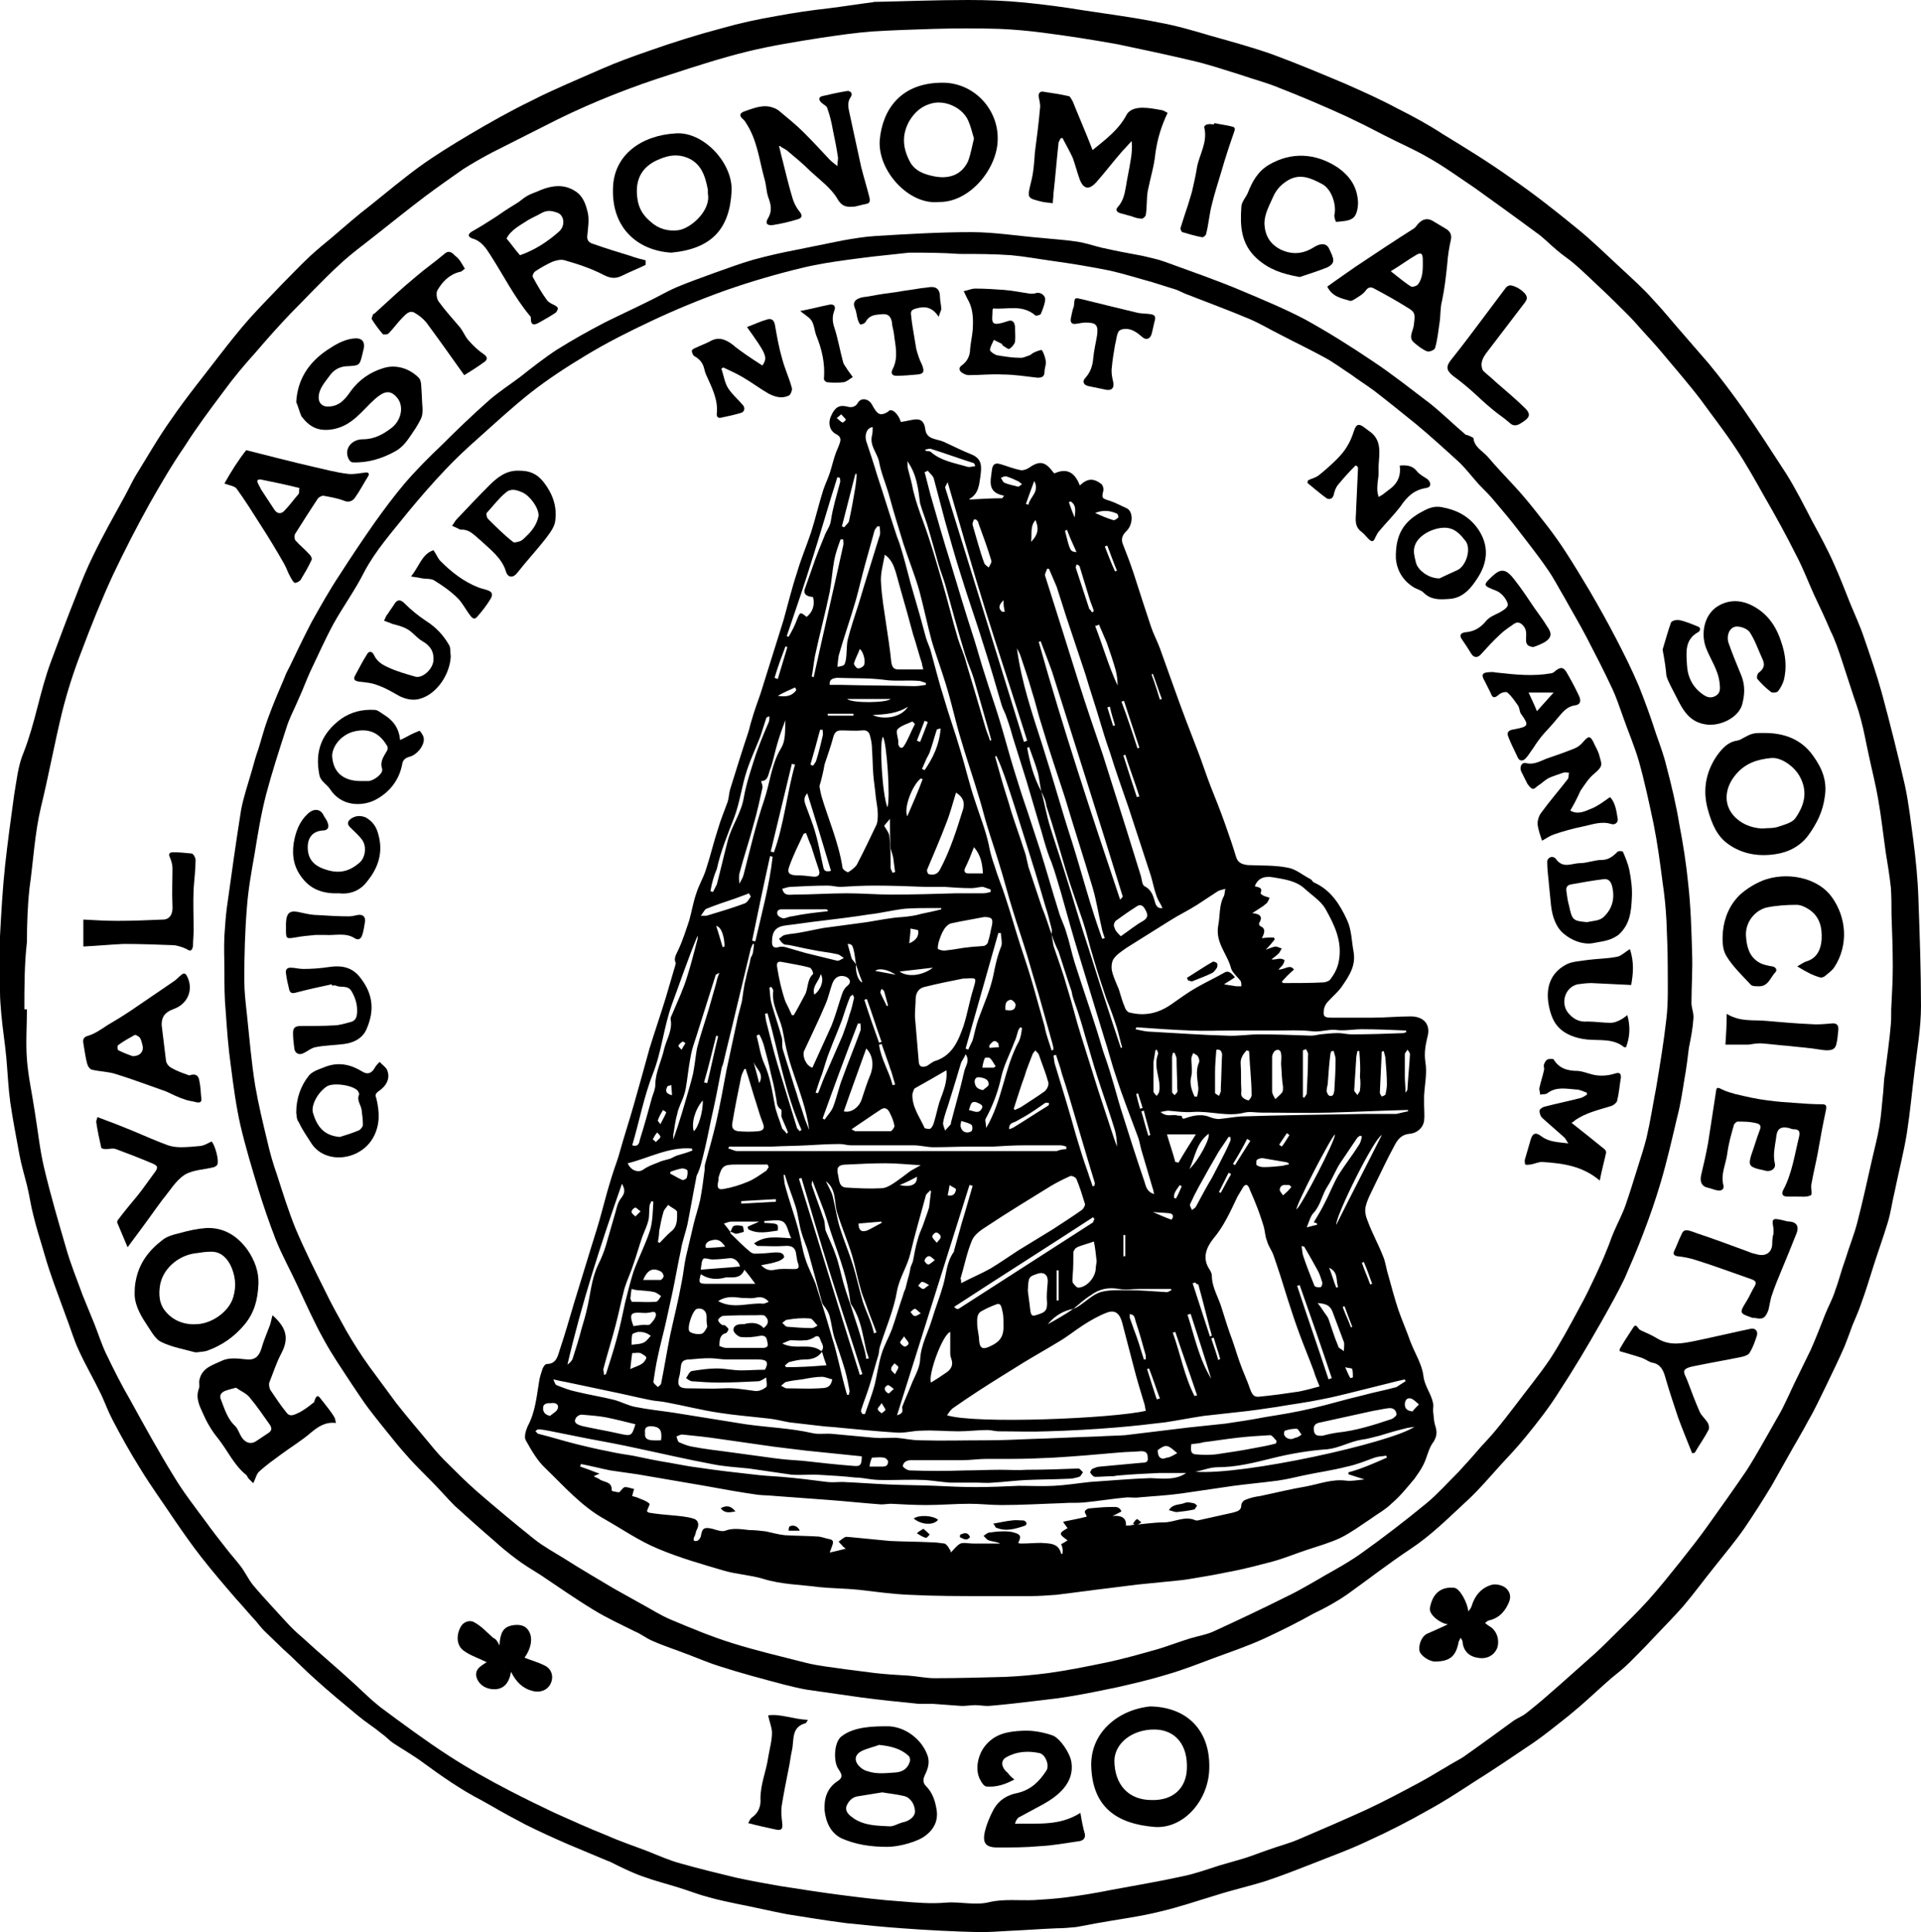 <?xml version="1.0" encoding="utf-8"?>
<!-- Generator: Adobe Illustrator 19.1.0, SVG Export Plug-In . SVG Version: 6.00 Build 0)  -->
<svg version="1.1" id="Layer_1" xmlns="http://www.w3.org/2000/svg" xmlns:xlink="http://www.w3.org/1999/xlink" x="0px" y="0px"
	 viewBox="0.7 -148.6 299.6 301.3" style="enable-background:new 0.7 -148.6 299.6 301.3;" xml:space="preserve">
<g>
	<path d="M136.9-148.3c4.9-0.1,9.9-0.3,14.8-0.3c2.9,0,5.8,0.1,8.8,0.4c3,0.3,6.1,0.7,9.1,1.2c3.9,0.6,7.9,1.1,11.8,1.9
		c2.8,0.5,5.5,1.3,8.2,2.1c3.2,0.9,6.5,1.8,9.6,2.9c3.8,1.4,7.6,3,11.4,4.6c2.7,1.2,5.4,2.4,8,3.8c2.4,1.2,4.8,2.5,7.1,4
		c3.6,2.2,7.2,4.4,10.7,6.9c3.5,2.4,6.8,5,10.1,7.7c2.5,2,4.8,4.3,7.2,6.5c1.6,1.5,3.3,3,4.8,4.7c1.7,1.8,3.2,3.7,4.8,5.5
		c1.3,1.5,2.6,3,3.9,4.5c1.9,2.3,3.7,4.7,5.4,7.1c2.3,3.3,4.5,6.7,6.7,10.1c1.5,2.4,2.8,5,4.1,7.5c1.2,2.2,2.4,4.4,3.4,6.7
		c0.9,2,1.7,4.1,2.5,6.1c0.7,1.7,1.5,3.4,2.1,5.2c1,2.9,2,5.8,2.8,8.7c1.3,4.8,2.5,9.6,3.6,14.4c0.6,2.8,0.9,5.6,1.3,8.5
		c0.4,3.1,0.7,6.1,0.8,9.2c0.2,5.6,0.4,11.1,0.4,16.7c0,3.4-0.6,6.7-1,10.1c-0.4,3.2-0.7,6.5-1.2,9.7c-0.5,3.1-1.3,6.1-1.9,9.1
		c-0.4,1.6-0.6,3.3-1.1,4.9c-0.7,2.3-1.5,4.5-2.2,6.7c-0.6,1.9-1.2,3.9-1.9,5.8c-0.4,1.2-0.9,2.3-1.4,3.5c-0.4,1.1-0.8,2.2-1.2,3.2
		c-0.9,2.1-1.9,4.1-2.9,6.2c-0.9,1.8-1.7,3.6-2.7,5.3c-1,1.9-2.1,3.7-3.1,5.5c-0.9,1.6-1.8,3.2-2.7,4.8c-1.4,2.3-2.8,4.5-4.3,6.7
		c-1.4,2-3,3.9-4.5,5.8c-1.7,2.1-3.3,4.3-5,6.3c-1.5,1.7-3.1,3.3-4.7,5c-1.2,1.3-2.4,2.5-3.6,3.7c-0.9,0.9-1.9,1.7-2.9,2.5
		c-1.6,1.4-3.2,2.9-4.8,4.3c-0.6,0.5-1.3,1.1-1.9,1.6c-1.8,1.4-3.6,2.9-5.5,4.2c-3.1,2.1-6.2,4.2-9.4,6.2c-2.3,1.5-4.6,3-7,4.3
		c-3,1.7-6.1,3.3-9.2,4.7c-2.9,1.4-6,2.5-9,3.7c-2.3,0.9-4.6,1.8-7,2.6c-2.5,0.8-5.2,1.4-7.7,2.2c-3,0.9-5.9,1.9-8.9,2.6
		c-3.2,0.8-6.5,1.2-9.8,1.8c-1.1,0.2-2.1,0.4-3.2,0.6c-1,0.1-2.1,0.2-3.1,0.2c-2.5,0.1-5,0.3-7.4,0.4c-1.6,0.1-3.2,0.2-4.7,0.2
		c-4-0.1-8-0.3-12-0.6c-2.9-0.2-5.8-0.5-8.7-0.8c-3.1-0.4-6.2-0.9-9.3-1.4c-2.6-0.5-5.1-1.1-7.7-1.6c-1.4-0.3-2.9-0.6-4.3-1
		c-1.6-0.4-3.1-1-4.7-1.5c-1.9-0.6-3.9-1.1-5.8-1.8c-1.7-0.6-3.3-1.4-4.9-2.2c-0.2-0.1-0.4-0.2-0.5-0.2c-2.1-0.9-4.1-1.7-6.2-2.6
		c-2.3-1-4.5-2-6.7-3.1c-1.7-0.9-3.4-1.8-5.1-2.8c-0.5-0.3-1.1-0.6-1.6-0.9c-3.3-1.7-6.3-3.8-9.3-6c-1.5-1.1-3.1-2-4.6-3
		c-0.6-0.4-1.1-1-1.7-1.4c-1.2-1-2.5-1.8-3.7-2.8c-2.3-1.9-4.6-3.8-6.8-5.8c-1.7-1.5-3.3-3.2-5-4.7c-0.9-0.9-1.9-1.8-2.8-2.7
		c-0.5-0.5-0.9-1-1.3-1.5c-1.1-1.2-2.1-2.4-3.2-3.6c-1.9-2.2-3.7-4.3-5.5-6.6c-1.4-1.8-2.8-3.8-4.1-5.7c-1.8-2.7-3.7-5.3-5.4-8.1
		c-1.5-2.4-2.9-4.9-4.2-7.4c-0.7-1.3-1.2-2.7-1.8-4c-1.1-2.3-2.4-4.5-3.5-6.9c-0.8-1.7-1.3-3.5-2-5.3c-0.6-1.7-1.3-3.5-1.9-5.2
		c-0.5-1.4-1-2.9-1.4-4.3c-0.6-2.1-1.3-4.2-1.8-6.3c-0.4-1.5-0.6-3.1-1-4.7C4.5,34.6,4,33,3.7,31.3c-0.5-2.7-1-5.3-1.4-8
		c-0.3-2.2-0.4-4.5-0.6-6.8s-0.6-4.7-0.8-7C0.8,8.3,0.7,7.2,0.7,6c0-2.9-0.1-5.8,0-8.6C0.9-6.3,1.1-10,1.5-13.7
		c0.4-3.6,0.9-7.3,1.4-10.9c0.4-2.3,0.6-4.6,1.5-6.7c1.8-4.6,2.5-9.4,4.2-14c1.3-3.5,2.6-7,4-10.5c0.8-2.1,1.7-4.3,2.7-6.3
		c1.5-3.1,3.2-6.1,4.9-9.2c0.6-1.1,1.1-2.2,1.7-3.2c1.8-2.9,3.5-5.9,5.5-8.7c2.4-3.5,5.1-6.8,7.7-10.2c1.4-1.8,2.9-3.7,4.4-5.4
		c1.6-1.8,3.3-3.5,5-5.3c1.5-1.5,3-3.1,4.6-4.6c1.1-1,2.3-2,3.4-2.9c2-1.7,3.9-3.4,6-5c2.5-2,5-4.1,7.6-6c2.5-1.8,5.1-3.4,7.8-5
		c3.2-1.9,6.4-3.7,9.7-5.3c3.5-1.8,7.2-3.3,10.8-4.9c2.5-1.1,5-2,7.6-2.9c3.7-1.3,7.5-2.5,11.3-3.5c2.8-0.8,5.6-1.4,8.5-1.9
		c2.7-0.5,5.4-0.9,8.1-1.2c2.4-0.3,4.9-0.7,7.3-1c0.2,0,0.3,0,0.5,0C136.9-148.2,136.9-148.3,136.9-148.3z M4.5,8.8
		c0.1,0,0.3,0,0.4,0c0,2.6-0.2,5.2,0,7.8c0.2,2.7,0.8,5.3,1.2,8c0.5,3,0.8,6.1,1.5,9c1,4.2,2.2,8.3,3.4,12.4
		c0.7,2.5,1.7,4.9,2.6,7.4c0.6,1.5,1.2,2.9,1.8,4.4c0.6,1.5,1.1,3.1,1.8,4.6c1.2,2.5,2.4,4.9,3.8,7.3c2.2,4,4.4,8,6.8,11.9
		c1.5,2.5,3.3,4.8,5,7.1c1,1.4,2.1,2.8,3.2,4.2c0.7,0.9,1.5,1.8,2.2,2.7s1.2,2,1.9,2.9c1,1.2,2,2.3,3.1,3.5c1.5,1.6,2.9,3.3,4.6,4.7
		c2.7,2.5,5.6,4.9,8.3,7.4c1.3,1.2,2.5,2.4,3.9,3.5c3.5,2.6,7,5.2,10.7,7.6c3.1,2,6.3,3.8,9.6,5.5c2.3,1.2,4.6,2.3,6.9,3.4
		c2.7,1.2,5.3,2.4,8.1,3.5c2,0.9,4.1,1.6,6.2,2.4c1.8,0.7,3.5,1.5,5.4,2c2.8,0.8,5.7,1.5,8.6,2.2c2.3,0.5,4.5,0.9,6.8,1.3
		c3.2,0.5,6.4,1,9.5,1.4c3.1,0.4,6.3,0.8,9.4,1c2.3,0.2,4.7,0.4,7,0.2c2.3-0.2,4.6,0.5,6.9-0.1c2.2-0.5,4.6-0.2,6.9-0.3
		c1.6-0.1,3.2-0.2,4.8-0.4c2.4-0.3,4.8-0.7,7.3-1.2c3.7-0.7,7.4-1.3,11-2.1c2-0.4,3.9-1.1,5.8-1.7c1.3-0.4,2.5-0.7,3.8-1.1
		s2.5-0.9,3.7-1.3c1.6-0.6,3.3-1,4.9-1.7c3.5-1.5,7-3,10.5-4.6c2.8-1.3,5.6-2.8,8.4-4.3c1.5-0.8,2.9-1.7,4.3-2.5
		c0.8-0.5,1.6-0.9,2.4-1.4c2.7-1.9,5.3-3.8,7.9-5.7c0.6-0.4,1.4-0.7,2-1.2c1.8-1.4,3.5-2.9,5.2-4.4c1.8-1.6,3.6-3.2,5.4-4.8
		c1-0.9,2-1.9,2.9-2.8c1.8-1.8,3.7-3.6,5.5-5.6c1.7-1.9,3.3-3.9,4.9-5.9c1.5-1.9,3.1-3.9,4.5-5.9c2-2.8,4-5.6,5.9-8.4
		c1.6-2.5,3-5.1,4.5-7.7c0.5-0.9,1-1.7,1.4-2.6c0.7-1.4,1.3-2.8,2-4.2s1.4-2.9,2.1-4.3c0.8-1.8,1.5-3.6,2.2-5.4
		c0.5-1.3,1.2-2.5,1.6-3.8c0.6-1.6,1-3.3,1.6-4.9c0.6-2,1.4-3.9,1.9-5.9c0.8-3.1,1.5-6.3,2.2-9.4c0.4-1.8,0.9-3.6,1.2-5.4
		c0.3-1.7,0.4-3.5,0.6-5.3c0.1-1,0.1-2.1,0.3-3.1c0.3-2.5,0.7-5.1,0.9-7.6c0.1-1,0-2.1,0.1-3.2c0.1-1.9,0.2-3.9,0.2-5.8
		c0-2.7-0.1-5.4-0.2-8.1c0-1.4,0-2.8-0.1-4.2c-0.2-1.8-0.5-3.7-0.8-5.5c-0.4-2.8-0.7-5.6-1.2-8.4c-0.4-2.3-1-4.6-1.5-7
		c-0.4-1.8-0.7-3.6-1.2-5.4c-0.4-1.6-1-3.1-1.5-4.7c-0.5-1.5-1-3.1-1.5-4.6s-1-3-1.7-4.4c-0.8-1.9-1.7-3.8-2.6-5.7
		c-0.9-2-1.7-4.1-2.7-6c-1.6-3.2-3.3-6.3-5.1-9.4c-1.4-2.5-2.8-5-4.4-7.4c-1.7-2.6-3.6-5-5.4-7.5c-1.9-2.5-4-4.9-6-7.3
		c-1-1.2-2.1-2.4-3.2-3.6c-0.7-0.8-1.5-1.7-2.2-2.4c-1.4-1.4-2.8-2.8-4.2-4.1c-1.4-1.3-2.7-2.6-4.1-3.8c-0.9-0.8-1.9-1.4-2.8-2.2
		c-1.1-0.9-2.1-2-3.3-2.8c-3.1-2.3-6.3-4.6-9.5-6.9c-2.4-1.6-4.7-3.3-7.2-4.7c-2.2-1.3-4.6-2.3-6.9-3.5c-1.9-1-3.9-2-5.8-2.9
		c-3.5-1.6-7-3.1-10.6-4.5c-1.9-0.8-3.9-1.3-5.9-2c-2.6-0.8-5.2-1.7-7.9-2.3c-3.8-0.9-7.6-1.7-11.4-2.5c-3.9-0.7-7.7-1.3-11.6-1.8
		c-2.3-0.3-4.5-0.5-6.8-0.6c-3.4-0.1-6.8-0.1-10.2,0c-3.2,0.1-6.4,0.2-9.6,0.4c-2.7,0.2-5.4,0.6-8.1,1c-3.8,0.6-7.6,1.2-11.3,2.1
		c-4.1,1-8.1,2.3-12.1,3.6c-6,1.9-11.9,4.2-17.6,7c-3.4,1.7-6.9,3.5-10.3,5.2c-1.5,0.8-3.1,1.7-4.5,2.6c-2,1.4-4,2.8-6,4.3
		c-2.5,1.9-5,3.9-7.4,5.8c-2,1.6-4.1,3.1-6,4.9c-2.6,2.4-5,5-7.5,7.5c-1.8,1.9-3.6,3.9-5.3,5.9c-1.8,2-3.5,4-5.1,6.2
		c-2.1,2.8-4.2,5.6-6.1,8.6c-2,2.9-3.8,6-5.5,9c-2,3.6-3.9,7.3-5.7,11.1C16.5-55,14.9-51,13.4-47c-1.2,3.1-2.2,6.2-3,9.4
		c-1.2,4.9-2.1,9.9-3.3,14.8c-1,4.2-1.2,8.5-1.8,12.7C5-7.3,4.9-4.5,4.9-1.7C4.5,1.8,4.5,5.3,4.5,8.8z"/>
	<path d="M230.5-80.3c0.1,1.4,1.4,2,2.2,2.9c1.6,1.9,3.3,3.6,5,5.5c1.5,1.7,2.9,3.5,4.3,5.3c1,1.3,2,2.7,2.9,4.1c1.3,2,2.5,4,3.7,6
		c1.4,2.4,2.8,4.9,4.1,7.4s2.5,4.9,3.6,7.5c1,2.5,1.9,5,2.7,7.5c0.6,1.7,1.2,3.3,1.6,5c0.8,3,1.5,6,2,9c0.6,3.1,1.1,6.3,1.4,9.4
		c0.4,3.6,0.5,7.2,0.6,10.7c0.1,2.6-0.1,5.2-0.1,7.8c0,0.8,0.4,1.6,0.3,2.5c-0.1,1.5-0.4,3-0.7,4.5c-0.2,1.6-0.4,3.3-0.7,4.9
		c-0.3,1.9-0.6,3.9-1.1,5.8c-0.8,3.4-1.6,6.9-2.6,10.3c-0.8,2.7-1.7,5.3-2.7,7.9c-0.9,2.4-1.9,4.7-2.9,7c-1.1,2.3-2.4,4.6-3.7,6.9
		c-2.1,3.7-4.3,7.4-6.6,10.9c-1.5,2.4-3.3,4.7-5.1,6.9c-1.3,1.6-2.7,3.1-4.1,4.6c-1.8,2-3.5,4-5.5,5.8c-2.7,2.5-5.3,5.1-8.5,7.2
		c-3.3,2.2-6.4,4.6-9.6,6.9c-1.7,1.2-3.5,2.2-5.4,3.1c-2.5,1.4-5.1,2.7-7.7,3.9c-2.6,1.2-5.3,2.1-8,3.1c-2.4,0.9-4.7,1.8-7.1,2.5
		c-2.6,0.8-5.2,1.4-7.8,2c-2.4,0.5-4.8,1-7.2,1.4c-1.7,0.3-3.5,0.5-5.2,0.7c-2.5,0.3-5,0.6-7.4,0.8c-0.8,0.1-1.6-0.1-2.4-0.1
		c-0.8,0-1.7,0.2-2.5,0.1c-1.4-0.1-2.7-0.2-4.1-0.3c-0.7,0-1.5,0-2.2,0c-3-0.3-6-0.6-9-1c-2.8-0.4-5.6-0.8-8.4-1.2
		c-1.2-0.2-2.4-0.5-3.6-0.8c-3.4-0.9-6.8-1.8-10.2-2.9c-1.6-0.5-3.2-1.2-4.8-1.8c-1.8-0.7-3.7-1.3-5.5-2.1c-1-0.4-1.8-1.1-2.8-1.5
		c-2.2-1.1-4.4-2.1-6.5-3.4c-2.8-1.7-5.5-3.6-8.2-5.4c-1.3-0.8-2.6-1.6-3.8-2.5c-1.2-0.9-2.3-1.8-3.4-2.8c-2.1-1.8-4.1-3.6-6.2-5.5
		c-1.2-1.2-2.3-2.5-3.5-3.7s-2.4-2.4-3.5-3.6c-0.8-0.9-1.6-1.8-2.4-2.8c-1.3-1.6-2.6-3.2-3.9-4.9c-1-1.3-1.8-2.6-2.7-3.9
		c-1.5-2.3-3.1-4.6-4.4-7c-1.5-2.7-2.8-5.6-4.1-8.4c-1.1-2.4-2.4-4.7-3.4-7.2c-1-2.6-1.9-5.2-2.7-7.8c-1-3.3-2-6.6-2.8-10
		c-0.7-3.1-1.1-6.2-1.5-9.3c-0.4-2.8-0.6-5.6-0.8-8.5C35.7,7,35.7,5,35.7,2.9c0-1.9-0.1-3.7,0-5.6c0.1-1.5,0.2-3,0.4-4.5
		c0.7-5,1.4-10.1,2.2-15.1c0.4-2.1,1.1-4.1,1.7-6.2c0.3-1.1,0.6-2.2,1-3.3c0.5-1.6,0.9-3.2,1.5-4.8c0.8-2.2,1.7-4.3,2.6-6.4
		c0.2-0.6,0.5-1.1,0.8-1.7c1.1-2.3,2.2-4.6,3.4-6.9c1.4-2.5,2.8-5,4.4-7.4c1.8-2.8,3.6-5.5,5.5-8.2c1.5-2.1,3-4.1,4.6-6
		c1.8-2.1,3.8-4.1,5.8-6c2.4-2.4,4.8-4.7,7.4-7c1.5-1.3,3.2-2.4,4.8-3.6c1.9-1.5,3.8-3,5.8-4.3c2.4-1.5,4.9-2.9,7.4-4.2
		c2.2-1.1,4.4-2.1,6.6-3.2c1.5-0.7,3-1.6,4.6-2.3c1.9-0.8,3.9-1.5,5.8-2.2c2-0.7,4.1-1.5,6.2-2.1c2.2-0.6,4.4-1.1,6.5-1.5
		c2.5-0.5,4.9-1,7.4-1.5c1.7-0.3,3.5-0.6,5.2-0.7c5-0.3,9.9-0.6,14.9-0.6c3.6,0,7.2,0.6,10.9,0.9c1.9,0.2,3.8,0.3,5.7,0.6
		c1.2,0.2,2.4,0.6,3.6,0.9c2.2,0.5,4.3,0.9,6.5,1.3c1.2,0.3,2.3,0.5,3.4,0.9c4.1,1.5,8.2,2.9,12.2,4.6c3.3,1.4,6.7,2.8,9.9,4.5
		c3.6,2,7.1,4.2,10.5,6.5c3,2,5.9,4.3,8.8,6.5c1.9,1.5,3.7,3.3,5.6,4.9C229.5-80.8,230-80.6,230.5-80.3z M142.5-109.2
		c-2.6,0.3-4.9,0.5-7.2,0.8c-3.1,0.4-6.2,0.8-9.2,1.5c-4.2,1-8.3,2.2-12.3,3.6c-3.9,1.4-7.8,3-11.6,4.8c-3.4,1.6-6.8,3.3-10.1,5.3
		c-3,1.8-5.9,3.7-8.6,5.8c-2.9,2.3-5.6,4.8-8.4,7.3c-1.7,1.5-3.4,3.1-5,4.8c-2,2.1-3.9,4.3-5.8,6.6c-2.4,3-5,5.9-6.8,9.3
		c-1.4,2.8-3.3,5.4-4.8,8.1c-1.3,2.4-2.4,4.9-3.6,7.4c-0.6,1.3-1.1,2.7-1.7,4c-0.7,1.7-1.6,3.3-2.1,5c-1.1,3.4-2.2,6.8-3.1,10.2
		c-0.8,3.1-1.3,6.2-1.8,9.3c-0.5,2.8-1,5.6-1.2,8.4c-0.3,3.7-0.4,7.5-0.4,11.2c0,1.8,0.2,3.5,0.4,5.3c0.4,3.7,0.7,7.5,1.3,11.2
		c0.5,2.9,1.2,5.8,1.9,8.7c0.4,1.8,0.9,3.5,1.5,5.2c0.9,2.8,1.8,5.7,2.9,8.4c1.4,3.3,3,6.5,4.6,9.7c1,2.1,2.2,4.2,3.3,6.2
		c1.1,1.9,2.3,3.8,3.6,5.6c1.4,1.9,2.8,3.8,4.2,5.7c1.5,1.9,3.1,3.8,4.7,5.7c0.9,1.1,1.8,2.2,2.8,3.2c1.6,1.6,3.3,3.3,5,4.8
		c3,2.6,6,5.1,9,7.5c1.5,1.2,3.2,2.1,4.8,3.1c2.5,1.6,5.1,3.1,7.6,4.6c1.4,0.8,2.9,1.6,4.3,2.4c1.5,0.8,3,1.8,4.7,2.5
		c3.1,1.3,6.2,2.6,9.4,3.6c3.8,1.2,7.7,2.1,11.6,3.1c2,0.5,4.1,0.7,6.1,1c1.6,0.2,3.2,0.4,4.7,0.6c1.7,0.2,3.5,0.3,5.2,0.4
		c1.4,0.1,2.7,0.4,4.1,0.4c3.6,0,7.2-0.1,10.9-0.2c2.3-0.1,4.5-0.3,6.8-0.6c2.9-0.4,5.9-1,8.8-1.6c2.9-0.6,5.7-1.4,8.5-2.2
		c1.6-0.5,3.2-1.1,4.8-1.6c1.3-0.4,2.7-0.6,3.9-1.2c3.7-1.7,7.3-3.4,10.9-5.2c1.5-0.7,2.9-1.5,4.3-2.3c2.5-1.5,5.1-2.8,7.5-4.5
		c3.5-2.5,6.9-5.1,10.3-7.9c1.8-1.5,3.3-3.2,5-4.9c1.1-1.2,2.2-2.4,3.3-3.7c0.8-0.9,1.7-1.8,2.5-2.8c1-1.2,2-2.5,3-3.8
		c1.8-2.4,3.7-4.7,5.4-7.2c1.7-2.6,3.2-5.4,4.7-8.2c0.9-1.6,1.7-3.3,2.5-5c0.6-1.3,1.2-2.6,1.7-3.9c0.4-0.9,0.7-1.9,1.1-2.8
		c0.6-1.4,1.3-2.7,1.8-4.1c0.7-2,1.3-4,1.9-5.9c0.5-1.6,1-3.1,1.4-4.7c0.6-2.6,1-5.2,1.5-7.8c0.6-3.6,1.2-7.2,1.6-10.8
		c0.3-2.6,0.2-5.3,0.2-8c0-2.4-0.1-4.8-0.2-7.2c-0.1-2-0.3-4-0.6-6c-0.4-3.1-0.8-6.1-1.4-9.1c-0.7-3.3-1.4-6.6-2.3-9.8
		c-0.7-2.4-1.7-4.7-2.5-7c-0.5-1.4-1-2.9-1.6-4.2c-1.3-2.8-2.7-5.5-4.1-8.2c-1.1-2.1-2.3-4.1-3.4-6.1c-0.9-1.5-1.7-3.1-2.7-4.5
		c-1.5-2.2-3.2-4.3-4.8-6.4c-1-1.3-2.1-2.6-3.2-3.9c-0.8-1-1.7-1.9-2.6-2.8c-1-1.1-1.9-2.3-3-3.4c-2.3-2.1-4.6-4.2-6.9-6.1
		c-2.1-1.7-4.2-3.4-6.4-5.1c-1.2-0.9-2.5-1.7-3.7-2.6c-1.4-0.9-2.7-1.9-4.2-2.7c-2.2-1.2-4.5-2.3-6.8-3.5c-1.6-0.8-3.1-1.7-4.7-2.4
		c-3.3-1.4-6.6-2.6-9.9-3.9c-0.6-0.2-1.2-0.6-1.9-0.8c-1.2-0.4-2.3-0.7-3.5-1.1c-2.2-0.6-4.4-1.3-6.6-1.8c-3-0.6-6-1.1-8.9-1.5
		c-2.2-0.3-4.3-0.7-6.5-0.9c-2.7-0.2-5.4-0.2-8.1-0.2C147.6-109.2,144.9-109.2,142.5-109.2z"/>
	<path d="M171.1-125.2c2.1-1.7,4.1-3.2,5.3-5.5c0.5-0.9,1.6-1.1,2.5-1.1c1,0,2,0.2,3.1,0.4c0.3,0.1,0.6,0.3,0.8,0.4
		c-1,2.1-1.6,4.1-1.9,6.3c-0.2,2-0.8,3.9-1.2,5.9c-0.2,1.2-0.1,2.5-0.3,3.7c0,0.2-0.4,0.6-0.6,0.6c-0.6,0-1.2-0.2-1.7-0.4
		c-0.5-0.1-1-0.3-1.5-0.4c-0.8-0.2-1-0.6-0.5-1.1c0.8-0.9,1-2,1.2-3.1c0.2-1.3,0.5-2.6,0.7-3.9c0.2-1,0.3-2.1,0.2-3.2
		c-0.5,0.5-0.9,1-1.4,1.5c-1.4,1.6-2.7,3.3-4.1,4.9c-0.9,1-1.9,1.4-2.6-0.4c-0.4-1.1-0.7-2.3-1.1-3.4c-0.5-1.1-1.1-2.1-1.6-3.1
		c-0.1,0-0.2,0.1-0.3,0.1c-0.1,0.2-0.2,0.4-0.3,0.6c-0.3,2.7-0.5,5.4-0.8,8c0,0.5-0.1,1-0.1,1.5c-0.5-0.1-1-0.1-1.5-0.2
		c-2.6-0.6-2.5-0.6-1.9-3.1c0.4-1.5,0.5-3.1,0.6-4.6c0.3-2.3,0.6-4.6,0.8-6.9c0.1-0.6-0.1-1.2-0.2-1.8c-0.1-0.5,0.2-0.9,0.7-0.8
		c1.3,0.2,2.7,0.4,4,0.7c0.2,0,0.4,0.5,0.6,0.8C169-130.3,170.1-127.8,171.1-125.2z"/>
	<path d="M101.4-107.3c-1.2,0.6-2.5,1.1-3.7,1.7c-1,0.5-1.8,0.4-2.8-0.1c-1.9-1-4-1.7-6.1-2.3c-0.6-0.2-1.3,0-1.9,0.2
		c-0.9,0.4-1.8,0.9-2.7,1.5c-0.3,0.2-0.5,0.7-0.4,0.9c0.7,1.3,1.4,2.5,2.2,3.6c0.3,0.4,0.8,0.6,1.2,0.8c0.2,0.1,0.5,0.3,0.5,0.5
		c0,0.2-0.2,0.6-0.4,0.7c-0.9,0.6-1.8,1.1-2.7,1.6c-0.6,0.3-1.1,0.3-1.1-0.6c0-0.2,0-0.5-0.2-0.6c-2.4-2.9-4.1-6.3-6.1-9.4
		c-0.7-1.1-1.4-2.2-2.8-2.6c-0.6-0.2-0.9-0.6-0.1-1.1c1.1-0.6,2.2-1.3,3.3-2c0.8-0.5,1.6-1.1,2.4-1.6c0.5-0.3,1.1-0.7,1.6-1
		c0.5-0.4,1-0.8,1.6-1.1s1.3-0.5,1.9-0.8c1.8-0.7,3.6-0.9,5.3,0.2c1.3,0.8,1.7,2.2,2,3.5c0.2,1.1,0,2.3-0.1,3.4
		c-0.1,0.7,0.2,1.1,0.8,1.3c2,0.7,3.9,1.3,5.9,1.9c0.8,0.3,1.6,0.5,2.4,0.7C101.4-107.6,101.4-107.4,101.4-107.3z M81.8-108.8
		c2.3-0.8,4.3-2.1,6.1-3.7c1-0.9,0.8-2.5-0.2-2.9c-0.8-0.3-1.6-0.5-2.5,0c-0.7,0.4-1.4,0.7-2.1,1.1c-1.2,0.8-2.7,1.5-3.4,2.9
		C80.4-110.6,81-109.7,81.8-108.8z"/>
	<path d="M43.2,56.5c2,1.8,2.7,3.4,1.4,5.9c-0.8,1.5-1.3,3.1-1.9,4.6c-0.1,0.3,0,0.9,0.2,1.2c0.8,1.2,1.6,2.4,2.5,3.5
		c0.6,0.8,1.4,0.2,2.1-0.1c0.7-0.4,1.4-0.9,2-1.4c0.1-0.1,0.2-0.1,0.2-0.2c0.5-1.7,0.9-0.5,1.4,0c0.6,0.8,1.3,1.6,1.8,2.5
		c0.1,0.2,0.1,0.5,0.2,0.8c-1.7-0.2-2.8,0.6-3.9,1.5c-1.5,1.3-3.2,2.3-4.8,3.5c-1.1,0.8-2.2,1.6-3.2,2.5c-0.5,0.4-0.6,1.1-1,1.9
		c-0.3-0.3-0.5-0.5-0.7-0.7s-0.2-0.4-0.4-0.6c-1.9-1.5-2.9-3.8-4.4-5.7c-1-1.2-1.8-2.6-2.4-4c-0.5-1.1-1.1-2.3-0.6-3.7
		c0.2-0.4,0-0.9,0.1-1.4c0.4-1.9,2-2.3,3.5-3c1.3-0.6,2.7-0.3,4-0.2c1.4,0.1,1.9-0.8,2.2-1.8c0.3-1.1,0.8-2.2,1.2-3.3
		C42.9,57.9,43,57.2,43.2,56.5z M37.5,67.8c-0.7,0.2-1.2,0.3-1.7,0.5s-0.9,0.6-0.7,1.2c0.6,1.5,1,3.1,2.3,4.3
		c0.3,0.3,0.5,0.8,0.7,1.2c0.6,1.3,1.6,1.8,2.6,1.1c0.6-0.4,1.2-0.8,1.8-1.2c0.5-0.3,0.7-0.7,0.3-1.3c-1-1.4-2-2.9-3.1-4.2
		C39.2,68.7,38.2,68.3,37.5,67.8z"/>
	<path d="M139.1,139.4c-2.8,0-5-0.4-7.1-1.3c-1.7-0.8-2.5-2.5-2.7-4.4c-0.1-1.9,0.4-3.5,2.1-4.6c1.1-0.7,0.2-1.5-0.1-2.1
		c-0.6-1.2-0.5-3.9,0.6-4.8c1-0.8,2.3-1.2,3.6-1.4c1.3-0.2,2.6-0.2,3.8-0.2c2.6,0.1,5.1,2,6,4.4c0.5,1.2,0.1,2.3-0.4,3.3
		c-0.3,0.7-0.2,1.2,0.2,1.6c1.1,1.1,1.5,2.5,1.7,3.9c0.2,1.6-0.5,2.9-1.7,3.8C143.9,138.6,140.9,139.4,139.1,139.4z M138.3,130.9
		c-1.2,0.2-2.5,0.4-3.7,0.6c-1,0.1-1.6,0.8-1.9,1.6c-0.2,0.9,0.5,1.4,1.2,1.9c1.7,1.1,3.6,1.1,5.6,1.2c0.6,0,1.2-0.4,1.9-0.6
		c1.1-0.2,2-0.9,2-1.7c0-1-0.6-2.1-1.6-2.4C140.6,131.2,139.4,131.1,138.3,130.9z M137.8,123.5c-0.7,0.3-1.8,0.5-2.8,1
		c-0.9,0.5-1.1,1.3-0.5,2.1c0.4,0.5,1,0.9,1.5,1c1.4,0.5,2.9,0.3,4.4,0.2c1.2-0.1,1.9-0.7,2.2-1.7c0.1-0.3,0-0.7-0.2-0.9
		C141.2,124.1,139.7,123.7,137.8,123.5z"/>
	<path d="M260-47.3c0.4-1.3,0.8-2.8,1.3-4.2c0.1-0.3,0.9-0.5,1.3-0.4c1,0.2,1.9,0.6,2.9,1c0.6,0.2,0.3,0.8,0,0.9
		c-2.1,1.2-1.8,3.2-1.7,5.1c0.1,1.9,0.9,3.5,2.5,4.6c0.7,0.5,1.3,0.6,2,0.2s0.7-1.1,0.6-1.9c-0.2-2.1-1.4-3.7-2.1-5.5
		c-0.9-2.3-0.3-5.2,1.7-6.5c1.7-1.1,3.6-1.1,5.4-0.2c2.4,1.2,3.8,3.2,4.6,5.7c0.7,2,0.9,4,0.4,6c-0.2,0.6-0.5,1.2-0.9,1.7
		c-0.2,0.2-0.9,0.3-1.1,0.1c-0.8-0.6-1.5-1.3-2.1-2c-0.2-0.2,0-0.9,0.2-1c0.9-0.7,1-1.3,0.5-2.3c-0.6-1.3-1.1-2.8-1.9-4
		c-0.3-0.5-1.3-0.9-2-0.9c-1.2,0-1.7,1.5-1.3,2.6c0.6,1.7,1.3,3.4,2,5.1c0.6,1.5,0.5,3,0.1,4.5c-0.6,2-3.3,3.3-5.4,3.1
		c-2.9-0.3-3.9-2.4-5-4.6c-0.5-1-1.1-2-1.4-3C260.5-44.4,260.3-45.7,260-47.3z"/>
	<path d="M122.2-125.8c0.2,0.7,0.3,1.3,0.5,2c0.5,2,1,4.1,1.6,6.1c0.2,0.7,0.6,1.5,1.1,2.1s0.4,1-0.3,1.2c-1.3,0.4-2.6,0.7-3.9,0.9
		c-0.9,0.1-1.2-0.3-0.7-1.1c0.7-1.2,0.4-2.2,0-3.3c-0.3-0.9-0.3-2-0.6-2.9c-0.8-2.9-1.1-6-2.9-8.7c-0.1-0.2-0.3-0.4-0.4-0.5
		c-0.6-0.5-0.6-0.9,0.1-1.2c1.5-0.5,3-1.2,4.6-0.6c0.3,0.1,0.5,0.2,0.8,0.4c1.3,1.1,2.7,2.2,3.9,3.4c1.4,1.4,2.8,2.9,4.1,4.3
		c0.3,0.3,0.7,0.6,1.2,1c0-0.6,0.1-0.9,0.1-1.3c-0.2-1.4-0.5-2.9-0.8-4.3c-0.2-1.2-0.5-2.4-0.9-3.5c-0.1-0.3-0.6-0.5-0.9-0.8
		c-0.4-0.4-0.5-0.8,0.1-1c1.3-0.3,2.6-0.6,3.9-0.8c0.4-0.1,1,0.3,0.6,0.9c-0.6,0.8-0.4,1.7-0.2,2.6c0.6,2.8,1.2,5.5,1.8,8.3
		c0.4,1.6,0.9,3.2,1.3,4.8c0.1,0.5,0.1,0.9-0.5,1c-0.6,0.1-1.2,0.3-1.7,0.4c-1.1,0.1-2,0.2-2.8-1.2c-1-1.7-2.7-2.9-4.2-4.3
		c-1.1-1.1-2.3-2.1-3.5-3.1c-0.3-0.3-0.8-0.5-1.1-0.7C122.4-125.9,122.3-125.8,122.2-125.8z"/>
	<path d="M31.2,62.3c-1.8-0.5-3.6-0.8-5.3-1.6c-0.9-0.4-1.5-1.5-2.1-2.4c-1-1.5-2-3.1-2.1-4.9c0-0.8,0-1.6,0.2-2.4
		c0.5-2.6,2-4.6,4.1-6.2c0.7-0.6,1.8-0.9,2.7-1.1c1.4-0.4,2.8-0.7,4.2-0.8c2.7-0.1,4.8,1.2,6.4,3.4c1.1,1.6,1.8,3.4,1.7,5.4
		c-0.1,2.3-0.6,4.4-2.2,6.3c-1.6,1.9-3.5,3.2-5.7,4c-0.5,0.2-1.2,0.2-1.8,0.3C31.3,62.1,31.3,62.2,31.2,62.3z M31.2,57.9
		c2.5,0,5.3-2,5.9-4.3c0.5-1.7,0.3-3.4-0.5-5c-0.7-1.3-1.7-2.1-3.2-2c-0.6,0-1.3,0.1-1.9,0.2c-2.6,0.2-5.2,2.1-5.8,4.8
		c-0.3,1.6-0.2,3.2,0.9,4.4C27.7,57.3,29.4,58,31.2,57.9z"/>
	<path d="M275.9-34.3c3.1,0,5.8,1,7.6,3.6c1.3,1.8,2.2,3.8,1.8,6.3c-0.3,2.4-1.3,4.3-2.6,6.1c-1.2,1.6-3,2.6-5.1,2.9
		c-2.6,0.4-5.2,0-7.4-1.6c-1.7-1.2-2.5-3.1-3.1-5.2c-0.9-3.1-0.4-6,1.4-8.6c0.8-1.1,1.7-2.1,3.1-2.3c0.1,0,0.2-0.1,0.4-0.1
		C274-34.3,274-34.3,275.9-34.3z M275.5-19.4c1-0.1,1.8,0,2.6-0.3c0.9-0.3,2.1-0.6,2.6-1.3c1.4-2,2-4.1,0.7-6.5
		c-0.8-1.5-2.8-3-4.4-2.9c-2.2,0.2-4.1,0.8-5.6,2.6c-1.6,1.9-2,4.4-0.4,6.3C272.1-20.2,273.7-19.5,275.5-19.4z"/>
	<path d="M158.9,128.9c-1.5,0.8-2.8,1.2-4.3,1.1c-0.4,0-0.8-0.6-1-1c-0.9-1.6-0.4-3.9,0.7-5.3c1.5-1.9,3.5-2.3,5.8-2.4
		c1.6-0.1,3.2,0.2,4.7,0.7c1.2,0.4,2.8,2.8,3,4.2c0.5,3.3-2.2,5.3-4.3,6.5c-1.3,0.7-2.6,1.4-3.9,2.1c-0.3,0.2-0.5,0.6-0.6,1
		c3.5-0.1,6.9,0.4,10.2-1.7c0.2,1.2,0.4,2.3,0.7,3.3c0.1,0.7-0.3,1-0.8,1.1c-2.1,0.3-4.2,0.7-6.3,0.8c-2.2,0.2-4.3,0.2-6.5,0.2
		c-1.9,0-2.4-0.7-2-2.5c0.3-1.2,0.8-2.4,1.4-3.5c0.8-1.4,2.1-2.2,3.7-2.5c2.1-0.5,3.4-1.8,4.5-3.5c0.5-0.8-0.1-2.4-1-2.7
		c-1.8-0.4-3.6-0.3-5.2,0.6c-1,0.5-0.9,1.6,0.2,2.5C158.1,128.2,158.4,128.5,158.9,128.9z"/>
	<path d="M46.9-85.9c0.2-3.6,2-6.2,4.8-8.1c1.2-0.8,2.5-1.6,4-1.8c1.4-0.2,2,0.4,1.7,1.7c-0.1,0.3-0.1,0.5-0.2,0.8
		c-0.4,1.7-0.5,1.7-2.2,1.8c-1.2,0-2.2,0.5-2.9,1.5s-1.7,2-1.7,3.4c0,0.9,0.6,1.4,1.4,1.4c1.8,0,2.7-1.1,3.6-2.4
		c1.3-1.8,3.1-3,5.1-3.6c1.9-0.6,4,0,5.5,1.5c0.3,0.3,0.4,0.9,0.4,1.4c0.1,1.1,0.1,2.3,0.2,3.4c0,0.5,0,1-0.2,1.5
		c-0.4,0.8-0.8,1.5-1.3,2.2c-0.8,1.2-1.5,2.3-2.8,3c-2,1.1-4.2,1.8-6.6,1.7c-0.3,0-0.6-0.4-0.7-0.7c-0.6-1.4,0.5-2.9,2.3-2.9
		s3.2-0.8,4.5-1.8c1.5-1.2,1.9-3.3,0.9-4.6c-1.2-1.5-2.2-1-3.5,0.1c-2,1.8-3.5,4.1-6.4,4.7c-2.5,0.5-3.9-0.4-5.1-2
		C47.4-84.4,47.2-85.2,46.9-85.9z"/>
	<path d="M180.1,117.5c5.7,0.1,9.3,3.7,9.2,9.5c0,5-3.9,9.6-8.5,9.3c-6.1-0.5-9.6-3.2-9.9-9.2C170.6,121.6,175.1,118,180.1,117.5z
		 M180.3,132.1c3.6,0.1,5.4-2.1,5.5-4.8c0.2-3.8-1.8-6.2-5.1-6.2c-3.4,0-6.1,2.1-6.2,4.8C174.5,129.7,176.7,132.1,180.3,132.1z"/>
	<path d="M280.9,38c-0.5,0-0.9,0-1.4,0c-0.8,0-1-0.4-0.7-1c1.4-2.6,1.8-5.6,2.5-8.4c0.1-0.6,0.1-1.1-0.8-1.1c-0.3,0-0.5-0.1-0.8-0.2
		c-1.4-0.3-1.9,0.2-2,1.6c-0.2,1.3-0.5,2.6-0.2,3.9c0.2,0.8-0.5,1.3-1.3,1.2c-0.4-0.1-0.8-0.2-1.3-0.3c-1.4-0.4-1.5-0.7-1.1-2.1
		c0.5-1.4,0.9-2.8,1.4-4.1c0.3-0.8-0.4-0.9-0.8-1c-0.9-0.2-1.8-0.2-2.7-0.2c-0.2,0-0.6,0.4-0.6,0.6c-0.4,1.4-0.8,2.8-1,4.3
		c-0.2,1.7-1.1,3.3-0.6,5.1c0.1,0.6-0.4,0.9-1.1,0.7c-0.5-0.1-0.9-0.3-1.4-0.4c-0.9-0.2-1.2-0.9-1-1.9c0.4-1.7,0.8-3.4,1.1-5.1
		c0.4-2.6,0.8-5.2,1.2-7.8c0.1-0.9,0.2-0.9,1-0.5c0.6,0.3,1.3,0.5,2,0.7c1.7,0.4,3.4,0.8,5.1,1c1.4,0.2,2.9,0.3,4.4,0.4
		c1.3,0.1,2.7,0.2,4,0.2c0.6,0,0.8,0.1,0.7,0.8c-0.5,2.3-0.9,4.5-1.3,6.8c-0.3,1.6-0.7,3.2-1,4.9c-0.1,0.6,0.2,1.6-0.1,1.7
		C282.5,38.1,281.7,38,280.9,38C280.9,38.1,280.9,38.1,280.9,38z"/>
	<path d="M147.1-117.1c-4.6,0.5-9.5-4.8-9.2-9.6c0.4-4.8,3.3-9.1,10-9c4.8,0.1,8.5,4.2,8.4,8.8C156.3-122.4,152-117,147.1-117.1z
		 M152.6-127c-0.3-1-0.5-1.9-0.9-2.8c-0.9-2-3.5-3.2-5.6-2.7c-1.6,0.4-2.7,1.3-3.6,2.8c-1.2,2.2-1,4.2,0.1,6.3
		c0.8,1.5,2.3,2,3.8,2.3c2,0.4,4.2,0,5.3-2.4C152.1-124.6,152.3-125.8,152.6-127z"/>
	<path d="M105.4-109.2c-5.1-0.3-9.3-3.7-9.1-10c0.1-5.3,4.5-8.3,9.8-8.6c4.3-0.3,8.9,4.6,8.7,9C114.5-112.9,111.7-109.8,105.4-109.2
		z M111.1-118.4c0-0.2,0-0.4,0-0.6c-0.4-2.1-1-4.1-3.2-5c-1.5-0.6-2.9-0.4-4.3,0.2c-2.8,1.1-3.9,3.2-3.5,6.1
		c0.2,1.6,0.9,2.7,2.1,3.7c1.2,1.1,2.7,1.5,4.3,1.3C108.5-113,111.6-115.8,111.1-118.4z"/>
	<path d="M35.7-73.2c1-1.8,2.2-3.7,3.4-5.2c3.6,0.9,7,1.8,10.5,2.6c1.8,0.4,3.6,0.9,5.4,1.1c0.8,0.1,1.7-0.1,2.6-0.2
		c0.5-0.1,0.8,0.1,0.5,0.6c-0.7,1.1-1.3,2.3-2.1,3.4c-0.3,0.4-0.9,0.7-1.6,0.4c-1-0.4-2.2-0.6-3.3-0.8c-0.2,0-0.6,0.2-0.8,0.4
		c-1.2,1.8-2.4,3.7-3.6,5.6c-0.1,0.2-0.1,0.8,0.1,1c0.7,0.8,1.5,1.4,2.2,2.2c0.2,0.2,0.4,0.6,0.3,0.8c-0.5,1.1-1.1,2.1-1.7,3.1
		c-0.2,0.3-0.7,0.5-0.9,0.5c-0.3-0.1-0.5-0.6-0.7-0.9c-0.4-0.7-0.6-1.4-1-2.1c-1.2-2.1-2.4-4.1-3.7-6.1c-1.2-1.9-2.4-3.8-3.7-5.6
		C37.3-72.8,36.5-72.9,35.7-73.2z M47.4-72.5c-2-0.5-3.9-0.9-5.9-1.3c-0.5-0.1-0.9,0-0.5,0.7c0.1,0.3,0.3,0.5,0.4,0.8
		c0.7,1.1,1.4,2.1,2.1,3.2c0.4,0.6,1,0.7,1.5,0.2c0.8-0.8,1.5-1.8,2.3-2.7C47.4-71.8,47.3-72.1,47.4-72.5z"/>
	<path d="M207.7-103.9c1.5-1.1,3-2.1,4.4-3.1c3-2,6-4,9-5.9c0.2-0.1,0.4-0.3,0.6-0.6c0.8-1,1.7-1.2,2.7-0.5c0.7,0.4,1.3,0.8,2,1.2
		c0.5,0.4,0.7,0.8,0.6,1.5c-0.3,1.3-0.5,2.6-0.6,4c-0.2,1.9-0.4,3.7-0.8,5.6c-0.3,1.1-0.2,2.3-0.4,3.5c-0.2,1.3-0.3,2.6-0.7,3.9
		c-0.1,0.3-0.9,0.6-1.2,0.5c-0.8-0.3-1.5-0.9-2.1-1.4c-0.9-0.8-0.1-1.8,0-2.7c0.2-1.7,0.3-2-1.1-2.8c-1.6-1-3.2-1.9-4.9-2.8
		c-0.5-0.3-1-0.5-1.5,0.2c-0.4,0.6-1.2,1-1.8,1.4c-0.2,0.1-0.5,0.3-0.7,0.2C209.9-102.1,208.5-102.3,207.7-103.9z M217.6-106.3
		c1.3,1,2.2,1.8,3.2,2.4c0.2,0.1,0.8-0.1,1-0.3c0.9-1.1,0.8-2.6,0.8-3.9c0-1-0.3-1.2-1.1-0.7C220.3-108.1,219.1-107.2,217.6-106.3z"
		/>
	<path d="M30.2,19.1c1.2-0.4,1.5,0.2,1.6,0.9c0.2,0.9,0.2,1.8,0.3,2.7c0.1,0.5-0.2,0.7-0.7,0.6c-0.7-0.2-1.3-0.2-2-0.5
		c-1-0.3-1.9-0.8-2.8-1.2c-2.6-0.9-5.2-1.9-7.8-2.7c-1.2-0.4-2.6-0.4-3.8-0.7c-0.3-0.1-0.6-0.5-0.7-0.9c-0.3-1.1-0.4-2.1-0.6-3.2
		c-0.1-0.6,0-1,0.8-1.2c1-0.3,2-1,2.9-1.6c1.2-0.7,2.5-1.5,3.7-2.3c2.2-1.5,4.4-3,6.6-4.5c0.5-0.3,0.9-0.8,1.3-1.1
		c0.5-0.4,0.7-0.1,0.9,0.3c1,2,0.1,4.2-2,5c-1.7,0.6-2.2,1.5-1.9,3.3c0.2,1.6,0.4,3.3,0.6,4.9c0.1,0.4,0.4,0.8,0.8,1
		C28.4,18.5,29.4,18.8,30.2,19.1z M21.4,16.1c1.2,0,1.8-0.8,1.5-1.8c-0.1-0.4-0.2-0.8-0.4-1.1c-0.2-0.2-0.7-0.5-0.8-0.4
		c-0.9,0.5-1.8,1-2.6,1.6c-0.1,0.1-0.1,0.8,0.1,0.8C20,15.6,20.8,15.9,21.4,16.1z"/>
	<path d="M203.4-105.4c-2.8-0.5-4.8-1.2-6.7-2.9c-2.5-2.3-2.6-5.1-2.4-8c0-0.8,0.7-1.5,1-2.2c0.7-1.8,1.6-3.4,3.3-4.4
		c3.4-2,7.2-1.9,10.7,0.4c2,1.4,3.1,3.1,3.2,5.5c0,0.8-0.2,2-0.8,2.4c-0.6,0.5-1.7,0.5-2.6,0.6c-0.1,0-0.3-0.7-0.3-1
		c0.4-1.6-0.4-4.1-1.9-4.9c-1.7-0.9-3.4-1.7-5.3-0.6c-1,0.6-1.8,1.4-2.3,2.5c-0.6,1.4-1.4,2.7-1.4,4.3c0.1,1.8,0.8,3.1,2.5,4
		c1.9,0.9,3.6,0.7,5.3-0.4c1-0.6,1.9-0.6,2.3,0.3c0.7,1.5,1.1,2.2-0.3,2.9C206.2-106.3,204.6-105.8,203.4-105.4z"/>
	<path d="M281,2.1c0.7-0.4,1.1-0.7,1.5-0.8c1.6-0.5,2.2-1.9,2.3-3.4c0.1-1.9-0.3-3.6-2-4.7c-0.6-0.4-1.3-0.7-1.9-0.7
		c-1.5,0-3.1,0.1-4.6,0.4c-1.8,0.4-3.4,2.2-3.3,4.4c0.1,1.7,0.5,3.2,1.9,4.1c0.6,0.4,1.5,0.6,2.2,0.7c0.6,0.1,0.8,0.6,0.5,0.9
		c-0.8,0.8-1.1,2.3-2.7,2.2c-0.4,0-1,0-1.2-0.3c-1.3-1.4-2.8-2.8-3.8-4.5c-0.6-1-0.6-2.5-0.5-3.7c0.2-2.2,1.1-4.3,2.7-5.8
		c1.1-1,2.6-1.9,4.1-2.4c2-0.6,4.1-0.6,6.1,0c1.6,0.5,3.1,1.4,4.1,2.8c2.3,3.2,2.6,7.5,0.4,10.9c-0.4,0.6-1,1-1.6,1.5
		c-0.2,0.1-0.5,0.2-0.7,0.1C283.4,3.5,282.3,2.9,281,2.1z"/>
	<path d="M264.6,78c-0.8-2-1.5-3.7-2.2-5.6c-0.7-2.1-1.4-4.2-2-6.3c-0.3-1.1-0.8-2-2-2.2c-0.5-0.1-1-0.5-1.5-0.7
		c-1.1-0.4-2.3-0.7-3.6-1.1c0,0.1,0-0.2,0-0.3c0.6-1.1,1.3-2.1,2-3.2c0.3-0.5,0.5-0.7,0.9-0.1c0.1,0.2,0.3,0.3,0.5,0.4
		c0.9,0.4,1.8,0.8,2.6,1.3c1.9,1.1,3.8,0.7,5.8,0.3c2.9-0.6,5.8-1.3,8.7-1.9c0.7-0.1,1.1,0.4,0.9,1.1c-0.3,0.9-0.6,1.8-1.1,2.6
		c-0.2,0.4-0.8,0.6-1.3,0.7c-2.4,0.5-4.8,0.9-7.2,1.4c-0.6,0.1-1.5,0.3-1.7,0.7s0.3,1.1,0.5,1.7c0.6,1.6,1.2,3.2,1.9,4.8
		c0.3,0.6,0.8,1,1.2,1.6c0.2,0.3,0.3,0.8,0.2,1.1c-0.6,1.2-1.4,2.3-2.1,3.5C265.1,78,264.7,78,264.6,78z"/>
	<path d="M20.6,45.9c-0.6-1.4-1.1-2.6-1.6-3.8c-0.1-0.2,0.1-0.5,0.2-0.6c0.9-1.2,1.9-2.4,2.9-3.6c0.9-1.1,1.7-2.3,2.6-3.5
		c0.7-0.9,0.7-1.2-0.3-1.6c-1.9-0.8-3.7-1.5-5.6-2.2c-0.5-0.2-1.1,0-1.6,0c-0.2,0-0.7-0.1-0.7-0.2c-0.3-1.3-0.6-2.7-0.8-4.1
		c0-0.1,0.1-0.3,0.2-0.7c1.9,0.7,3.7,1.4,5.4,2.1c1.9,0.8,3.7,1.6,5.6,2.3c0.6,0.2,1.3,0.3,2,0.3c1,0,2.1-0.1,3.1-0.2
		c0.6-0.1,1.1-0.4,1.7-0.7c0.5,0.5,1.2,2.9,0.9,3.6c-0.1,0.2-0.3,0.3-0.5,0.4c-1.5,0.4-3.3,0.4-4.6,1.2c-1.4,0.9-2.3,2.5-3.4,3.8
		c-1.2,1.6-2.3,3.2-3.5,4.8C22,44,21.4,44.8,20.6,45.9z"/>
	<path d="M73.2-106.7c-0.3,0.2-0.5,0.5-0.8,0.5c-1.6,0.4-2.7,1.5-3.5,2.9c-0.2,0.4-0.1,1.3,0.2,1.7c1,1.4,2.2,2.7,3.3,4
		c0.5,0.6,0.8,1.4,1.3,2c0.7,0.8,1.5,1.6,2.4,2.2c0.6,0.4,0.7,0.8,0.2,1.2c-1.1,0.8-2.2,1.5-3.2,2.1c-2-2.8-3.9-5.5-5.9-8.2
		c-0.5-0.6-1.1-1.1-1.8-1.5c-0.8-0.5-1.4,0.2-1.9,0.7c-0.8,0.8-1.4,1.7-2.2,2.5c-0.2,0.2-0.8,0.2-0.9,0.1c-0.6-0.7-1.2-1.5-1.7-2.3
		c-0.1-0.2,0.1-0.5,0.2-0.8c0,0,0.1-0.1,0.2-0.1c2.1-1.9,4.2-3.9,6.4-5.7c1.5-1.3,3.1-2.4,4.5-3.6c0.8-0.7,1.3-0.1,1.7,0.3
		C72.4-108.2,72.7-107.5,73.2-106.7z"/>
	<path d="M226.5,104.7c-1.3-0.2-2.9-1.5-2.8-2.5c0.4-2.3,1.7-3.4,3.8-3.2c0.9,0.1,2.1,2.4,2.2,3.7c0.2-0.3,0.4-0.5,0.5-0.8
		c0.5-1.7,1.6-3,3.3-3.4c0.6-0.1,1.5,0.1,2,0.5c0.6,0.5,0.9,1.2,0.6,2.1c-0.6,1.5-1.5,2.6-3.2,3c-0.2,0-0.3,0.2-0.6,0.4
		c0.3,0.2,0.5,0.4,0.7,0.5c1.2,0.7,1.6,2.2,1.2,3.4c-0.5,1.2-1.7,1.8-3.1,1.5c-1.3-0.2-2.2-1.1-2.3-2.5c0-0.2-0.2-0.4-0.3-0.6
		c-0.1,0.2-0.2,0.4-0.3,0.6c-0.4,2.2-1.3,3.1-3.7,3.1c-0.9,0-2.2-0.9-2.4-1.6c-0.2-0.8,0.2-2.2,1.1-2.7
		C224.3,105.7,225.5,105.2,226.5,104.7z"/>
	<path d="M277.3,43.8c0-0.4,0-0.6,0-0.8c-0.3-1.6-0.2-1.7,1.5-1.3c0.4,0.1,0.7,0.2,1.1,0.2c1,0.1,1.4,0.8,1,1.8
		c-0.8,2-1.6,4-2.4,5.9c-0.5,1.2-1,2.4-1.4,3.6c-0.3,0.8-0.4,1.7-0.6,2.5c-0.5,1.3-0.9,1.5-2.2,1.2c-0.1,0-0.2,0-0.3,0
		c-2-0.7-2.1-0.7-0.9-2.6c0.5-0.8,0.8-1.6,1.3-2.4c0.3-0.6,0-0.8-0.5-1c-2.9-1-5.8-2.1-8.7-3c-0.9-0.3-1.9-0.5-2.9-0.6
		c-0.5-0.1-0.7-0.3-0.5-0.8c0.4-0.8,0.7-1.7,1.1-2.5c0.4-1,0.8-0.9,2.4-0.3c2.7,0.9,5.4,1.9,8.1,2.9c0.4,0.2,0.9,0.3,1.3,0.4
		c1.4,0.4,2.4-0.3,2.4-1.7C277.1,44.6,277.2,44,277.3,43.8z"/>
	<path d="M13.7-1c0-1.5,0-2.9,0-4.2C15.5-5.1,17.3-5,19-5c2.4,0,4.7-0.1,7.1-0.2c1.1,0,1.6-0.9,1.5-2.2c-0.1-1.9,0-3.9,0-5.8
		c0-0.6-0.2-1.2-0.4-1.7c-0.3-0.6,0-0.8,0.5-0.8c1,0,1.9,0.1,2.9,0.2c0.2,0,0.6,0.6,0.6,1c0,1.5-0.2,3-0.3,4.5c-0.1,2.2,0,4.3,0,6.5
		c0,0.8-0.1,1.6-0.1,2.4c-0.1,0.6-0.3,1-1,0.5c-0.6-0.3-1.3-0.5-1.9-0.6c-2.6-0.1-5.3-0.2-7.9-0.2C17.8-1.3,15.8-1.1,13.7-1z"/>
	<path d="M236.2-104.1c0.9,0,2.5,1.1,2.6,1.8c0.1,0.3-0.1,0.6-0.3,0.9c-1.9,2.5-3.9,5.1-5.8,7.6c-0.4,0.5-0.8,1.1-0.9,1.7
		c-0.1,0.4,0,1,0.2,1.3c0.6,0.6,1.3,1.1,1.9,1.7c1.6,1.4,3.3,2.8,4.8,4.3c0.7,0.8,0.6,1.3-0.5,2c-0.6,0.4-1.3,0.9-2.1,0.1
		c-0.9-0.8-1.9-1.4-2.8-2.2c-1-0.8-1.9-1.7-2.8-2.5c-1-0.9-2.1-1.8-3.2-2.6c-1.1-0.9-1.1-1.5-0.2-2.6c1.6-2,3.1-4,4.6-6
		c1.3-1.7,2.6-3.5,3.9-5.2C235.8-104,236.1-104.1,236.2-104.1z"/>
	<path d="M78.6,108c0.1-2,0.6-2.8,1.8-3.1c0.9-0.2,2-0.2,2.6,0.6c0.9,1.1,0.6,2.9-0.5,4.4c1,0.4,2.1,0.7,3.1,1.2
		c1.1,0.5,1.5,1.7,1,2.8c-0.5,1.1-1.7,1.5-2.8,1.2c-1.6-0.4-2.6-1.4-3.4-3c-0.3,1.8-1.2,2.9-3,2.7c-1.1-0.1-2.1-0.8-2.4-1.9
		c-0.3-1.3,0.9-1.8,1.6-2.3c-1.2-0.6-2.5-1-3.6-1.8s-1.2-2.4-0.4-3.8c0.5-0.8,1.5-1,2.1-0.6c1.1,0.6,2,1.6,2.9,2.4
		C78.1,107,78.3,107.4,78.6,108z"/>
	<path d="M190.1-129.4c0.9,0.2,1.8,0.3,2.6,0.5c0.5,0.1,0.7,0.2,0.5,0.8c-0.7,2-1.4,4.1-2,6.2c-0.5,1.7-1.1,3.5-1.5,5.2
		c-0.4,1.5-0.5,3.1-0.9,4.6c0,0.2-0.4,0.5-0.6,0.5c-1.1-0.2-2.1-0.5-3.1-0.8c-0.1,0-0.3-0.4-0.3-0.6c0.4-1.3,0.8-2.5,1.2-3.7
		c0.2-0.7,0.4-1.3,0.6-2c0.3-1.3,0.6-2.6,0.8-3.9c0.4-2,1.7-3.9,1.1-6.2c0-0.1,0.3-0.4,0.5-0.4c0.3-0.1,0.7,0,1,0
		C190.1-129.4,190.1-129.4,190.1-129.4z"/>
	<path d="M126.7,119.6c-0.2,0.3-0.3,0.5-0.3,0.5c-2.4,0.6-1.8,2.7-2.2,4.3c-0.2,0.9-0.3,1.9-0.5,2.8c-0.4,2-0.8,4-1.1,5.9
		c-0.1,0.9,0,1.8,0.1,2.6c0.1,0.9-0.1,1.2-1,1c-1.4-0.3-2.8-0.6-4.3-1c0.2-0.4,0.3-0.7,0.6-0.9c1-0.7,1.4-1.8,1.3-2.9
		c0-2.3,0.9-4.3,1.2-6.4c0.2-1.3,0.6-2.6,0.6-3.9c0-0.8-0.4-1.7-0.6-2.7C122.3,118.6,124.4,119.5,126.7,119.6z"/>
	<path d="M269.8,14.3c0.1-1.6,0.2-3.1,0.2-4.8c2.1,1.3,4.2,0.9,6.2,1.1c2.3,0.2,4.5,0.4,6.8,0.5c1.1,0.1,2.2,0,3.3-0.1
		c0.8-0.1,1.2,0.2,1.1,1.1c-0.1,0.7-0.1,1.4-0.3,2.1c-0.2,1-1,1.1-2.4,0.9c-1.7-0.3-3.4-0.4-5.1-0.6c-1.4-0.1-2.8-0.3-4.3-0.4
		c-0.6,0-1.3,0.1-1.9,0.2C272.2,14.3,271,14.3,269.8,14.3z"/>
	<path d="M141.2-82.8c0.9-0.1,1.7-0.4,2.5-0.4s1.2,0.6,1.3,1.5c0.2,1.7,1.8,1.5,2.9,2c1.5,0.7,2.9,1.4,4.4,2
		c1.6,0.7,1.5,1.9,1.3,3.4c-0.2,1.4-0.3,2.7-1.7,3.5v0.1c1.7-0.1,3.4-0.2,5.1-0.2c0.1-0.1,0.2-0.3,0.3-0.4c-2.7-0.5-2.1-2.3-1.9-4
		c0.1-0.9,0.5-1.2,1.4-0.9c1,0.3,2,0.7,3,0.9c0.4,0.1,1-0.1,1.3-0.3c1.7-1.2,2.6-1.1,3.9,0.7c0,0,0.1,0.1,0.2,0.1
		c2-0.9,3.2,0,3.9,1.9c1.2-1.1,2.1-1.2,3.4-0.2c0.2,0.2,0.3,0.6,0.3,0.9c-0.3,1.3-0.3,1.3,1,1.7c0.9,0.3,1.8,0.8,2.7,1.2
		c1,0.6,0.9,2.6-0.2,3.6c-0.5,0.5-0.8,1.1-0.5,1.9c0.6,1.5,1.2,3.1,1.7,4.6c0.9,2.8,1.8,5.6,2.7,8.3c0.4,1.2,1,2.3,1.4,3.4
		c0.8,2.2,1.6,4.5,2.4,6.7c1.1,3.1,2.3,6.2,3.5,9.3c0.7,1.8,1.3,3.7,2,5.5c0.8,2,1.6,4,2.3,6c0.6,1.7,1.2,3.4,1.7,5.1
		c0.3,0.9,1,1.1,1.8,1.2c2.1,0.1,4.2,0,6.2,0.4c1.3,0.2,2.4,1.2,3.6,1.8c0.2,0.1,0.3,0.4,0.5,0.5c2.7,1.2,4.1,3.5,5.2,5.9
		c0.7,1.5,0.7,3.3,1,4.9c0.4,2.2-0.7,3.8-1.8,5.4c-0.6,0.9-1.5,1.6-2.2,2.4c-0.3,0.3-0.5,0.7-0.6,1.1c-0.2,1.2,0,1.4,1.2,1.4
		c2.1,0,4.2,0,6.3,0c2,0,4-0.2,6-0.2c2.1,0,3.2,1.3,2.6,3.3c-0.3,1.3-0.5,2.4-0.3,3.8c0.3,1.7-0.1,3.5-0.2,5.3c0,0.5,0,0.9,0,1.4
		c0,0.8,0.1,1.7,0,2.5c-0.2,1.2-1.2,1.9-2.2,2c-1.4,0.1-2,1-2.5,2c-1.1,2-2,4-3,6c-0.5,1.1-1.1,2.1-1.4,3.3c-0.2,0.7,0,1.6,0.3,2.3
		c0.7,1.9,1.7,3.7,2.4,5.5c0.4,0.9,0.5,2,0.8,2.9c0.5,1.8,1,3.7,1.6,5.5c0.6,1.7,1.3,3.3,1.9,5c0.7,1.8,1.8,3.5,2,5.3
		c0.2,1.6,1.2,2.7,1.5,4.2c0.1,0.4,0,0.8,0,1.2c0.1,0.7,0.1,1.5,0.3,2.2c0.3,0.9,0.4,1.6-0.2,2.6c-0.8,1-1,2.4-1.6,3.6
		c-0.4,0.8-0.9,1.5-1.4,2.2c-1.1,1.3-2.2,2.7-3.5,3.8c-1,1-2.3,1.7-3.4,2.5c-1.5,1-3,2.1-4.6,2.9c-1.7,0.8-3.5,1.3-5.3,1.9
		c-1.8,0.6-3.5,1.3-5.3,1.8c-1.9,0.5-3.8,1-5.7,1.4c-2,0.4-4,0.8-5.9,1.1c-1.1,0.2-2.3,0.4-3.5,0.5c-2,0.2-4,0.4-6,0.6
		c-1.6,0.2-3.2,0.4-4.8,0.6c-2.6,0.3-5.3,0.7-7.9,1c-1.4,0.1-2.7,0.2-4.1,0.2c-2.3,0-4.6,0-6.9,0c-3.9,0-7.9,0-11.8-0.2
		c-2.7-0.1-5.4-0.5-8.1-0.8c-2-0.2-4-0.2-6-0.4c-3-0.4-5.9-0.4-8.8-1.3c-2-0.6-4.2-0.7-6.2-1.3c-3.4-1-6.9-2-10.2-3.4
		c-2.9-1.2-5.5-3-8.3-4.6c-3.6-2-6.3-5.1-9.2-7.9c-1.3-1.2-2.2-2.8-3.1-4.4c-0.3-0.5,0-1.5,0.3-2.2c1.2-2.2,1.4-4.7,1.8-7.1
		c0.1-0.6,0.3-1.2,0.5-1.8c0.1-0.3,0.4-0.8,0.7-0.8c1.5,0,1.7-1.3,2-2.2c0.8-2.4,1.5-4.8,2.2-7.2c0.9-2.9,1.8-5.9,2.7-8.8
		c0.6-1.9,1.2-3.8,1.7-5.7s1-3.7,1.6-5.6c0.4-1.3,0.9-2.5,1.2-3.7c0.7-2.5,1.5-4.9,2.2-7.4c0.8-2.8,1.6-5.7,2.4-8.6
		c0.8-2.6,1.7-5.2,2.5-7.8c0.5-1.7,1-3.4,1.5-5.1c0-0.1,0.1-0.3,0.1-0.4c-0.4-0.8,0.1-1.4,0.4-2.1c0.7-1.5,1.2-3.1,1.7-4.6
		c0.4-1.4,0.6-2.8,1.1-4.2c0.4-1.3,1.1-2.4,1.5-3.7c0.7-2.1,1.2-4.3,1.9-6.4c0.4-1.4,1-2.8,1.5-4.2c0.2-0.7,0.2-1.4,0.4-2
		c0.9-2.9,1.8-5.8,2.8-8.8c0.2-0.6,0.3-1.2,0.5-1.8c0.4-1.4,0.9-2.8,1.4-4.2c1.2-3.8,2.4-7.7,3.6-11.5c0.7-2.5,1.3-5,2.1-7.4
		c0.6-2.1,1.5-4.2,2.2-6.3c0.7-2.2,1.2-4.4,1.9-6.6c0.3-0.9,0.7-1.7,1-2.6s0.5-1.8,0.8-2.7c0.2-0.7,0.6-1.4,0.8-2.1
		c0.2-0.6,0-1-0.6-1.3c-1-0.5-1.3-1.7-0.8-2.8c0.6-1.4,1.3-1.8,2.5-1.5c0.7,0.2,1.3,0.1,1.7-0.6c0.4-0.7,1.3-0.7,1.9-0.1
		c0.2,0.2,0.3,0.4,0.4,0.6c0.6,1,1,1.8,2.4,0.9C139.7-85.1,140.8-84.1,141.2-82.8z M134.2,1.8c-0.1,1.1,0.3,2.6,1,2.8
		C134.8,3.6,134.5,2.7,134.2,1.8c-0.4-3-0.5-3.2-1.3-3.2c0.2,0.7,0.4,1.5,0.6,2.2C133.6,1.1,134,1.4,134.2,1.8z M168.1,55.5
		c0.3-0.1,0.5-0.2,0.8-0.4c1.1-0.7,2.2-1.8,3.4-2.2c1.4-0.4,3-0.3,4.6-0.3c1.9,0,3.9,0.2,5.8,0.3c0.2,0,0.4-0.2,0.7-0.3
		c0-0.1-0.1-0.2-0.1-0.2c-1.6,0-3.1,0-4.7,0c-1.1,0-2.3,0.2-3.4,0c-1.6-0.3-3.1,0-4.4,1C169.8,54,169,54.8,168.1,55.5
		c-1.6,0.3-2.9,1.1-4,2.4C165.4,57.2,166.8,56.4,168.1,55.5z M164.7-2.9c0-0.3,0.1-0.6,0-0.9c-0.3-1.2-0.6-2.4-1-3.6
		c-1-3.5-2.1-7-3.2-10.5c-1-3.2-2-6.4-3.1-9.6c-0.4-1.1-0.8-2.2-1.3-3.2c-0.1,0-0.2,0.1-0.2,0.1c0.3,1.1,0.6,2.1,0.9,3.2
		c0.5,1.8,1.1,3.5,1.6,5.3c0.6,1.9,1.3,3.8,1.9,5.7c0.2,0.6,0.4,1.1,0.5,1.7c0.1,0.4,0.2,0.9,0.3,1.3c0.7,2.1,1.4,4.2,2.1,6.3
		C163.8-5.7,164.2-4.3,164.7-2.9c0.1,0.6,0.2,1.2,0.3,1.8c0.7,2.1,1.5,4.2,2.1,6.4c0.8,2.5,1.4,5.1,2.2,7.6c0.9,2.9,1.8,5.7,2.7,8.6
		c0.8,2.4,1.6,4.9,2.4,7.3c0.2,0.5,0.3,0.9,0.5,1.4c0-0.9-0.1-1.7-0.3-2.5c-0.7-2.3-1.5-4.6-2.3-7c-0.7-2.1-1.3-4.1-1.9-6.2
		c-0.5-1.6-0.9-3.2-1.4-4.7c-0.3-1-0.7-2-1-3c-0.1-0.3-0.1-0.6-0.2-0.9c-0.7-2-1.3-4-2-6.1C165.4-1,165-2,164.7-2.9z M163.1-25.2
		c-0.2-0.9-0.3-1.9-0.5-2.8c-0.4-1.4-0.9-2.7-1.4-4.1c-0.1,0-0.2,0.1-0.3,0.1C161.3-29.7,161.9-27.4,163.1-25.2
		c0.5,1.8,0.8,3.7,1.4,5.6c0.8,2.6,1.7,5.2,2.5,7.8c0.9,2.8,1.7,5.6,2.6,8.4c1.2,3.6,2.3,7.3,3.5,10.9c0.8,2.5,1.6,4.9,2.4,7.3
		c0.1,0,0.2,0,0.2-0.1c-0.3-1-0.5-2-0.8-3c-0.5-1.6-1.1-3.2-1.7-4.7c-0.7-2.1-1.4-4.2-2-6.3c-0.6-1.9-1-3.8-1.6-5.6
		c-0.9-2.7-1.9-5.4-2.7-8.1c-1-3.3-1.9-6.6-3-9.9C163.8-23.8,163.4-24.5,163.1-25.2z M114.6,43.5L114.6,43.5c0,0.1,0,0.3,0.1,0.3
		c1,1,2,2,3.1,2.9c0.2,0.1,0.4,0.2,0.6,0.2c1.1,0,2.1-0.1,3.2-0.2c0.6,0,1.3,0,1.4,0.7c0,0.2-0.6,0.6-1,0.7
		c-0.8,0.3-1.6,0.4-2.6,0.6c0.7,0.7,1.3,0.9,2.2,0.7c0.9-0.2,2-0.1,2.9-0.1c0.6,0,0.9-0.1,0.7-0.8c-0.2-0.4-0.2-0.9-0.3-1.3
		c-0.1-1.3-0.7-1.6-1.9-1.5c-1.3,0.1-2.7,0-4.1,0c-0.2,0-0.3-0.2-0.6-0.4c1.8-1.3,3.7-0.9,5.8-0.8c-0.5-1-0.6-2.2-1.3-2.6
		c-0.7-0.4-1.9-0.1-2.9-0.1c0,0.1,0,0.2,0,0.3c2.2,0.1,2.2,0.1,2.1,1.2c-1.5,0.2-3.1,0.6-4.6-0.2c0-0.1-0.1-0.3-0.1-0.4
		c0.6-0.3,1.2-0.5,1.8-0.8c-1.5,0-2.9,0-4.4,0c-0.3,0-0.7,0.2-1.1,0.3C114.1,42.8,114.3,43.1,114.6,43.5z M217,78.7
		c0-0.1-0.1-0.2-0.1-0.3c-0.6,0.1-1.2,0.1-1.8,0.3c-1.4,0.5-2.8,1.1-4.3,1.4c-2.3,0.6-4.6,0.9-6.9,1.4c-1.3,0.3-2.6,0.6-4,0.8
		c-2.3,0.3-4.5,0.5-6.8,0.8c-2.7,0.4-5.5,0.8-8.2,1.2c-2.1,0.3-4.3,0.4-6.5,0.6c-0.6,0.1-1.2,0-1.9,0c-2.3,0.2-4.6,0.6-6.8,0.8
		c-1.1,0.1-2.2,0-3.2,0.1c-3.2,0.1-6.4,0.3-9.6,0.3c-1.7,0-3.3-0.2-5-0.2c-2.2,0-4.5,0.2-6.7,0.2c-1.8,0-3.7-0.1-5.5-0.2
		c-0.5,0-1,0.1-1.6,0.1c-2.7-0.2-5.5-0.5-8.2-0.7s-5.4-0.4-8.1-0.6c-1-0.1-1.9-0.1-2.9-0.2c-2.8-0.4-5.6-0.9-8.3-1.4
		c-3.5-0.6-7-1.2-10.5-1.8c-1.4-0.2-2.8-0.4-4.2-0.6c-1.5-0.3-3-0.7-4.6-1c0,0.1-0.1,0.2-0.1,0.4c0.5,0.2,0.9,0.3,1.4,0.5
		s1,0.4,1.6,0.6c-0.4,0.2-0.5,0.2-0.9,0.4c0.3,0.2,0.6,0.3,0.8,0.4c0.6,0.6,2.1,0.3,2,1.8c0,0.1,0.3,0.2,0.5,0.2
		c0.3,0.1,0.6,0.1,0.7,0.1c0.3-0.3,0.6-0.8,0.9-0.8c0.5,0,0.9,0.2,1.4,0.3c-0.1,0.3-0.2,0.6-0.3,1.1c0.4,0.1,0.8,0.2,1.2,0.4
		c0.5,0.2,1.1,0.4,1.5,0.8c0.1,0.1-0.3,0.7-0.4,1.2c0.1,0,0.2,0.2,0.4,0.2c1.2,0.2,2.3,0.3,3.5,0.4c1.1,0.1,2.3,0.2,3.3,0.5
		c0.8,0.2,1,0.9,0.6,1.7c-0.2,0.3-0.2,0.8-0.4,1.1c-0.2,0.4-0.2,0.8,0.3,0.7c0.3,0,0.6-0.4,0.7-0.7c0.2-1.3,0.5-1.5,1.8-1.2
		c0.7,0.2,1.5,0.5,2,0.3c1.3-0.5,2.6-0.2,3.8-0.1c0.8,0,1.7,0.1,2.5,0.2c1,0.2,2,0.5,3,0.6c1.7,0.1,3.4,0.1,5,0.2
		c0.7,0,1.3,0.3,1.9,0.4c0.7,0.1,0.7,0.5,0.5,1c-0.1,0.3-0.2,0.6-0.4,1.1c1-0.2,1.7-0.4,2.5-0.6c-0.2-0.2-0.3-0.2-0.4-0.3
		c-0.2-0.3-0.5-0.5-0.7-0.8c0.3-0.2,0.6-0.5,1-0.7c0.2-0.1,0.5,0,0.8,0c2.1,0.2,4.1,0.4,6.2,0.6c2.1,0.1,4.2,0.1,6.3,0.2
		c0.7,0,1.5,0.1,2.2,0.2c0.3,0.1,0.6,0.5,0.8,0.9c0.2,0.2,0.2,0.5,0.2,0.5c0.5-0.5,0.9-1.1,1.5-1.4c0.5-0.2,1.3,0,1.9,0
		c1.4,0,2.9,0,4.3,0c-0.6-0.3-1.3-0.3-1.8-0.5c-0.3-0.1-0.5-0.4-0.8-0.7c0.3-0.2,0.5-0.4,0.8-0.5c0.7-0.1,1.5-0.2,2.2-0.2
		c0.6,0,1.2,0,1.8,0.2c1,0.3,1.1,0.6,0.6,1.6c0.2,0.1,0.3,0.1,0.5,0.1c1,0,2.1-0.1,3.1-0.1c1.3,0.1,2.7,0,3.1,1.7c0,0,0.1,0,0.2,0
		c0-0.3,0.1-0.5,0-0.8c0-0.2-0.1-0.5-0.2-0.7c0.4-0.2,0.7-0.4,1-0.6c-1.4-1-1.4-1.1,0-1.9c-0.2-0.3-0.4-0.5-0.7-1
		c1.4-0.3,2.6-0.5,3.7-0.8c-0.1-0.3-0.4-0.7-0.3-0.8c0.1-0.3,0.5-0.5,0.9-0.5c1.1-0.1,2.2-0.2,3.3-0.2c0.6,0,1.2-0.1,1.5,0.7
		c-0.4,0.2-0.7,0.4-1.4,0.7c1.3-0.1,2.2,0.2,2.1,1.5c0.4,0,0.7,0,1-0.1c1.6-0.1,3.3-0.4,4.9-0.4c1.7,0,3.3-1.1,5-0.3
		c0.1,0,0.2,0,0.3,0c1.8-0.4,3.6-0.8,5.4-1.2c0.7-0.2,1.4-0.3,1.4-1.2c0-0.3,0.3-0.7,0.6-0.8c0.7-0.3,1.5-0.5,2.3-0.6
		c2.4-0.5,4.8-1.1,7.2-1.5c2.1-0.4,4.1-1.2,6.3-0.9c0.8,0.1,1.7-0.1,2.8-0.2c-1-0.3-1.8-0.6-2.5-0.8c0-0.1,0-0.2,0-0.3
		C212.9,80.5,215,79.6,217,78.7z M206.5,67.6c-0.4-1-0.7-1.7-0.9-2.4c-0.7-1.9-1.5-3.8-2.2-5.7s-1.3-3.7-1.9-5.6
		c-0.7-2.3-1.4-4.5-2.2-6.8c-0.3-0.8-0.8-1.4-1-2.2c-0.3-0.7-0.3-1.5-0.5-2.2c-0.4-1.3-0.8-2.5-1.3-3.7c-0.3-0.8-0.7-1.6-1-2.4
		c-0.3-0.6-0.6-0.5-0.9-0.1c-0.3,0.5-0.6,1-0.9,1.5c-1.1,2.3-2.1,4.6-3.8,6.6c-1.1,1.4-1.7,3-0.6,4.7c0.2,0.3,0.4,0.7,0.4,1
		c0,1.9,1.1,3.5,1.6,5.3c0.5,1.6,1,3.2,1.6,4.8c0.4,1.1,0.7,2.2,1.1,3.3c0.5,1.5,1.2,2.9,1.7,4.4c0.3,0.8,0.6,1.2,1.4,1.1
		c2.1-0.2,4.2-0.5,6.2-0.8C204.3,68.2,205.4,67.9,206.5,67.6z M179.4,71.4c-0.1-0.3-0.1-0.7-0.2-1c-0.6-2-1.2-3.9-1.7-5.9
		c-0.6-2.3-1.2-4.6-1.8-6.9c-0.4-1.4-1.1-2-2.4-1.5c-1.3,0.5-2.5,1.2-3.6,1.9c-1.4,0.9-2.6,1.9-4,2.7c-1.8,1.1-3.6,2.1-5.4,3.2
		c-2.4,1.5-4.7,2.9-7,4.4c-1.4,0.9-2.7,1.8-4,2.7c-0.4,0.3-0.6,0.7-0.9,1.1C152.9,73.5,174.3,72.6,179.4,71.4z M191.6,4.9
		c0.6,0.1,1.3,0.2,1.9,0.3c0.3,0,0.5,0,0.8,0c0-0.3,0-0.6-0.1-0.8c-0.5-0.7-1.3-1.3-1.5-2c-0.6-2.3-2.5-4-2-6.7
		c0.3-1.5,0.1-3.2,0.9-4.6c0.1-0.3,0.1-0.6,0.2-1.1c-0.6,0.2-0.9,0.2-1.2,0.4c-1.1,0.7-2.1,1.4-3.2,2.1c-1.4,0.9-2.9,1.6-4.3,2.5
		c-2.2,1.4-4.5,2.8-6.7,4.2c-0.7,0.5-1.5,1-2,1.7c-0.3,0.4-0.4,1.2-0.3,1.8c0.2,1,0.7,2,1.1,3c0.3,0.9,0.5,1.8,0.9,2.7
		c0.1,0.4,0.5,0.9,0.8,0.9c2.4,0.6,4.5,0.1,6.5-1.3c1.3-0.9,2.5-1.8,3.9-2.6s2.9-1.5,4.3-2.3c0.5-0.3,0.9-0.3,1.7,0.7
		C192.6,4.3,192,4.6,191.6,4.9z M185.7,81.1c-1.4,0-2.8,0-4.2,0c-2.2,0.1-4.3,0.2-6.5,0.4c-0.2,0-0.5,0.1-0.7,0.1
		c-0.9,0-1.9,0.1-2.8,0.1c-0.3,0-0.6-0.4-0.8-0.7c0,0,0.2-0.4,0.3-0.5c0.4-0.2,0.9-0.4,1.3-0.4c2.2-0.2,4.3-0.4,6.5-0.6
		c0.6,0,1-0.1,0.9-0.8c0-0.7-0.3-1-1-1c-1.1,0.1-2.3,0.1-3.4,0.2c-3.4,0.3-6.8,0.6-10.2,0.8c-2.1,0.1-4.3,0.2-6.5,0.2
		c-1.3,0-2.6,0-4,0c-1.3,0-2.5,0.2-3.8,0.2c-2.7,0-5.4,0-8,0c-0.7,0-1.2,0.3-1.3,0.9c0,0.2,0.7,0.7,1.1,0.7c2.9,0.1,5.7,0.1,8.6,0
		c1.8,0,3.6-0.1,5.4-0.1c1.4,0,2.9,0.1,4.3,0c2.7,0,5.3-0.1,8-0.2c0.2,0,0.5,0.4,0.7,0.6c-0.2,0.2-0.3,0.6-0.6,0.7
		c-0.6,0.2-1.2,0.3-1.7,0.3c-2.2,0.1-4.4,0.1-6.7,0.2c-1.7,0.1-3.3,0.3-5,0.4c-0.9,0.1-1.9,0-2.8,0c-1.3,0-2.7,0-4,0
		c-1.3-0.1-2.5-0.3-3.8-0.4c-2-0.1-4,0-6,0c-0.8,0-1.5,0-2.3-0.1c-0.9-0.1-1.8-0.3-2.7-0.3c-1.8-0.2-3.5-0.3-5.3-0.4
		c-1.1-0.1-2.2,0-3.4,0c-0.5,0-1.1,0-1.6-0.1c-2.1-0.3-4.1-0.6-6.2-0.9c-1.9-0.2-3.9-0.3-5.8-0.7c-3.8-0.7-7.6-1.6-11.4-2.4
		c-2.7-0.6-5.4-1.1-8.1-1.6c-2-0.4-4-0.8-6-1.2c-0.5-0.1-1.1-0.2-1.6-0.2c-0.1,0-0.3,0.2-0.4,0.3c0.2,0.1,0.3,0.4,0.5,0.4
		c2,0.5,3.9,1.1,5.9,1.6c1.6,0.4,3.3,0.8,4.9,1.1c1.3,0.3,2.6,0.5,3.9,0.7c1.9,0.4,3.8,0.8,5.7,1.1c1.6,0.3,3.2,0.6,4.8,0.8
		c2.7,0.4,5.3,0.7,8,1c1.6,0.2,3.1,0.3,4.7,0.4c2.4,0.2,4.8,0.5,7.1,0.8c0.8,0.1,1.6,0,2.4,0c2.5,0.1,5,0.3,7.4,0.4
		c2.4,0.1,4.7,0.1,7.1,0.2c2.1,0.1,4.2,0.2,6.3,0.2c2.2,0,4.5-0.1,6.7-0.2c1.8,0,3.7,0.1,5.5,0c1.9-0.1,3.7-0.4,5.6-0.6
		c3.1-0.2,6.3-0.5,9.4-0.6C182.3,82,184.1,82.2,185.7,81.1z M200.6,4.5c0.1,0.1,0.2,0.2,0.3,0.2c2,0,4.1,0,6.1-0.1
		c0.4,0,1-0.2,1.2-0.5c0.6-0.8,1.1-1.7,1.3-2.8c0.6-3.1-0.7-5.7-2.1-8.2c-0.7-1.2-2.1-2.1-3.2-3.1c-1.4-1.3-3.3-1.5-5-1.8
		c-1.3-0.2-2.3,0.1-2.8,1.4c0.5,0.2,1.3,0.1,0.9,1.1c0,0.1,0.3,0.3,0.5,0.4c0.3,0.1,0.6,0.2,0.9,0.3c-0.1,0.3-0.2,0.5-0.4,0.8
		c-0.2,0.2-0.4,0.3-0.6,0.5c-0.5,0.3-0.9,0.6-1.7,1.1c1.4,0.1,1.6,0.7,1.1,1.5c-0.1,0.1,0,0.4,0.1,0.5c1,0.4,0.7,1.1,0.3,1.9
		c0.7-0.1,1.3-0.1,1.9-0.1c0,0.1,0.1,0.2,0.1,0.3c-0.4,0.5-0.8,1-1.4,1.6c0.6-0.2,1-0.4,1.5-0.5c0.3,0,0.6,0.2,1,0.3
		c-0.1,0.2-0.3,0.5-0.4,0.7c-0.4,0.4-0.8,0.7-1.2,1c0.5,0.1,0.9-0.1,1.3-0.1c0.2,0,0.6,0.1,0.7,0.2c0.1,0.1-0.1,0.5-0.2,0.7
		c-0.2,0.3-0.4,0.4-0.7,0.8c1,0,1.8-0.9,2.4,0C201.8,3.2,201.2,3.8,200.6,4.5z M219.9,66.8c0-0.1-0.1-0.2-0.1-0.3
		c-1.8,0.4-3.6,0.9-5.3,1.3c-2.5,0.6-5,1.3-7.6,1.8c-2.4,0.5-4.8,0.8-7.1,1.2c-2,0.3-4,0.6-6,0.8c-1.8,0.2-3.6,0.4-5.4,0.6
		c-2,0.3-4,0.7-6,1c-2.5,0.3-5.1,0.6-7.6,0.8c-3.6,0.3-7.2,0.5-10.8,0.6c-2.5,0.1-5,0-7.5,0c-0.6,0-1.2-0.2-1.8-0.2
		c-1.5,0-3,0.2-4.5,0.2c-1.9,0-3.9-0.2-5.8-0.1c-1.3,0-2.6,0.4-3.9,0.3c-3.1-0.2-6.1-0.5-9.2-0.8c-0.8-0.1-1.5-0.1-2.3-0.2
		c-1.7-0.2-3.4-0.4-5.2-0.6c-1.1-0.2-2.2-0.5-3.3-0.6c-2.6-0.3-5.2-0.5-7.7-0.9c-2.7-0.4-5.4-1.1-8.1-1.6c-0.9-0.2-1.8-0.2-2.7-0.4
		c-2-0.4-4-0.9-6-1.3c-2.4-0.5-4.7-1-7.1-1.5c-0.6-0.1-1.1-0.2-1.9-0.4c0.2,0.5,0.3,0.8,0.5,0.9c1,0.4,2,0.8,3,1c2,0.5,4,0.8,6,1.3
		c1.1,0.3,2.2,0.9,3.3,1.1c2,0.4,4,0.6,6,0.9c3.7,0.6,7.5,1.2,11.2,1.8c3.5,0.5,7,0.6,10.5,1.4c0.9,0.2,2,0,3,0.1
		c2.2,0.2,4.3,0.4,6.5,0.6c1.1,0.1,2.3,0,3.4,0c1.3,0.1,2.5,0.4,3.8,0.4c3.4,0.1,6.9,0,10.3,0c2.3,0,4.6-0.1,6.9-0.2
		c3.5-0.1,7.1-0.3,10.6-0.4c1.4-0.1,2.8-0.1,4.2-0.2c3.3-0.4,6.6-0.8,9.9-1.2c1.9-0.2,3.8-0.4,5.7-0.6c2-0.3,4.1-0.6,6.1-1
		c2.5-0.4,5-0.8,7.5-1.4c2.6-0.6,5.2-1.4,7.8-2c1.8-0.5,3.5-0.8,5.3-1.3C218.8,67.5,219.4,67.1,219.9,66.8z M128.5-26
		c0.1,0.6,0.2,1.1,0.3,1.5c1.1,3.7,2.7,7.3,3.3,11.2c0,0.3,0.8,0.8,0.9,0.7c0.5-0.3,1-0.7,1.3-1.1c1.1-2.1,2.1-4.2,3.1-6.3
		c0.2-0.5,0.2-1.1,0.2-1.7c0-0.8-0.2-1.7-0.3-2.5c-0.1-1.2-0.3-2.4-0.4-3.6c-0.1-1.3-0.1-2.6-0.2-3.9c0-0.7-0.1-1.4-0.3-2.1
		c-0.1-0.6-0.5-1-1.2-0.9c-1.1,0.1-2.2,0-3.3,0c-0.7,0-1,0.3-1.2,0.9c-0.4,1.5-0.9,2.9-1.4,4.4C129.1-28.2,128.8-27,128.5-26z
		 M150.6,51.5c1.7-0.9,3.2-1.5,4.6-2.3c1.5-0.9,2.9-1.9,4.3-2.8c1.8-1.1,3.6-2.2,5.4-3.3c1.5-1,3.1-2,4.5-3c0.3-0.2,0.6-0.8,0.5-1
		c-0.4-1.3-0.8-2.6-1.3-3.8c-0.1-0.3-0.7-0.6-1-0.5c-1.1,0.5-2.1,1-3.1,1.6c-3.4,2.1-6.7,4.1-10,6.3c-0.8,0.5-1.8,1.2-2.2,2.1
		c-0.8,1.9-1.2,4-1.8,6C150.6,50.9,150.6,51.1,150.6,51.5z M145.4-75.2c-0.2,0.1-0.3,0.2-0.5,0.2c0.3,1.2,0.6,2.3,0.9,3.5
		c1,3.5,2,7,3.1,10.5c1.2,4,2.4,8,3.7,12c0.6,1.9,1.1,3.8,1.7,5.6c0.7,2.3,1.5,4.5,2.2,6.8c0.8,2.6,1.5,5.3,2.3,7.9
		c0.7,2.3,1.4,4.5,2.2,6.8c0.6,1.9,1.3,3.9,1.9,5.8c1,3.2,1.9,6.4,2.9,9.6c0.3,1.1,0.9,2.2,1.2,3.3c0.5,1.5,0.8,3.1,1.3,4.7
		c0.8,2.5,1.6,4.9,2.4,7.3c0.7,2.1,1.4,4.3,2,6.4c0.5,1.4,1,2.9,1.4,4.3c0.5,1.6,0.9,3.2,1.4,4.8c1.2,3.8,2.4,7.6,3.7,11.4
		c0.2,0.7,0.4,1.6,1.5,1.9c-0.1-0.3-0.1-0.6-0.2-0.8c-0.6-2-1.2-4.1-1.8-6.1c-0.2-0.7-0.3-1.5-0.6-2.2c-1.1-3-2.3-6-3.3-9.1
		c-0.7-2-1.2-4.1-1.9-6.2c-1.3-4.3-2.6-8.5-3.9-12.8c-1-3.2-1.9-6.5-2.8-9.7c-0.5-1.6-0.9-3.2-1.5-4.8c-0.9-2.1-1.4-4.4-2.1-6.6
		c-0.6-2-1.2-4.1-1.8-6.1c-0.7-2.2-1.4-4.5-2.1-6.7c-0.3-1.1-0.6-2.1-1-3.2c-0.2-0.7-0.6-1.3-0.8-2c-0.9-3.1-1.8-6.2-2.8-9.3
		c-1.1-3.6-2.4-7.2-3.5-10.8c-0.9-2.8-1.7-5.7-2.5-8.5c-0.6-2.3-1.2-4.5-1.8-6.8C146.1-74.5,145.7-74.8,145.4-75.2z M143.4,9.6
		C143.5,9.6,143.5,9.6,143.4,9.6c0,0.1,0,0.3,0,0.4c0.2,2.4,0.4,4.7,0.6,7.1c0.1,0.7,0.6,0.8,1.3,0.5c0.5-0.3,0.9-0.7,1.4-0.8
		c2.6-0.9,3.5-3.2,4.3-5.5c0.6-1.9,0.9-3.8,1.5-5.7c0.5-1.8,0.6-1.7-1.3-1.6c-0.1,0-0.2,0-0.3,0c-2,0.4-4,0.8-6,1.3
		c-0.9,0.2-1.4,0.9-1.4,2C143.5,8,143.4,8.8,143.4,9.6z M164.7,15.2c0.1,0,0.2-0.1,0.3-0.1c0-0.4-0.1-0.7-0.2-1.1
		c-0.7-2.5-1.4-5-2.1-7.5c-0.6-2-1.2-4-1.8-6.1c-0.7-2.3-1.5-4.6-2.2-6.9c-0.8-2.5-1.4-5-2.2-7.5c-0.6-2-1.3-4-1.9-6
		c-0.4-1.3-0.7-2.6-1.1-3.9c-1-3.4-2.2-6.8-3.2-10.3c-0.6-2.1-1.1-4.3-1.7-6.4c-0.6-2.1-1.3-4.1-2-6.2c-0.2-0.6-0.4-1.2-0.6-1.9
		c-0.7-2.6-1.2-5.1-1.9-7.7c-0.7-2.5-1.7-4.9-2.5-7.4c-0.8-2.6-1.6-5.2-2.3-7.8c-0.5-1.7-1.2-3.3-1.5-5c-0.3-1.4-1.5-2.5-1.1-4.1
		c0.1-0.4,0.1-0.8,0.1-1.3c-0.9,0.1-1.3,1.2-1,2.2c0.6,1.8,1.2,3.6,1.7,5.3c1,3,1.9,6,2.9,9c0.2,0.7,0.5,1.3,0.7,2
		c0.6,1.9,1.1,3.9,1.6,5.8c0.5,1.7,1,3.5,1.5,5.2c0.3,1.1,0.6,2.2,0.9,3.3c0.2,0.7,0.5,1.3,0.7,1.9c0.7,2.5,1.3,5,2.1,7.5
		c0.8,2.8,1.8,5.5,2.6,8.3c0.8,2.6,1.4,5.3,2.3,7.9c0.7,2.2,1.6,4.4,2.1,6.7c0.2,1.1,0.5,2.2,0.9,3.3c0.5,1.7,1.2,3.3,1.7,4.9
		c0.8,2.4,1.5,4.9,2.3,7.4c0.7,2.1,1.4,4.2,2,6.3s1.2,4.3,1.8,6.4C163.9,13,164.4,14.1,164.7,15.2z M118.3-1.4c-0.1,0-0.1,0-0.2,0
		c-0.1,0.2-0.2,0.5-0.3,0.7c-0.8,3.3-1.6,6.7-2.4,10c-0.6,2.6-1.3,5.3-1.9,7.9c-0.1,0.4-0.3,0.7-0.3,1c-0.5,2.6-1,5.2-1.6,7.8
		c-0.4,2-0.8,3.9-1.3,5.9c-0.2,0.8-0.4,1.6-0.7,2.3c-0.1,0.3-0.3,0.5-0.3,0.8c-0.5,2.5-0.9,4.9-1.4,7.4c-0.3,1.3-0.8,2.6-1,3.9
		c-0.5,2.3-0.9,4.7-1.4,7c-0.3,1.4-0.6,2.7-0.9,4.1c-0.4,1.8-0.9,3.6-1.3,5.5c-0.3,1.3-0.5,2.7-0.7,4c0,0.2,0.4,0.5,0.7,0.8
		c0.2-0.2,0.4-0.3,0.5-0.5c0.5-2.5,0.9-5,1.4-7.5c0.6-2.8,1.3-5.5,1.8-8.3c0.3-1.4,0.4-2.8,0.7-4.1c0.4-1.7,0.8-3.4,1.2-5.1
		c0.3-1.2,0.7-2.4,1-3.7c0.3-1.6,0.5-3.1,0.7-4.7c0-0.3,0-0.7,0.1-1c0.6-2.1,1.2-4.3,1.7-6.4c0.6-2.7,1.1-5.4,1.6-8.1
		c0.6-2.8,1.2-5.6,1.8-8.4c0.2-0.8,0.4-1.5,0.6-2.3c0.2-1.2,0.3-2.4,0.6-3.5c0.2-1.1,0.6-2.2,0.8-3.4C118.2,0.2,118.2-0.6,118.3-1.4
		z M164.3-59.9c-0.1,0-0.2,0-0.3,0c-0.1,0.4-0.4,0.8-0.3,1.1c0.8,2.6,1.7,5.3,2.5,7.9c0.9,2.9,1.8,5.7,2.7,8.6
		c1.2,3.8,2.5,7.6,3.8,11.4c1.2,3.8,2.4,7.6,3.6,11.4c0.8,2.5,1.5,4.9,2.3,7.4c0.2,0.6,0.2,1.5,0.6,1.7c1.2,0.6,1.4,1.7,1.7,2.7
		c0.2,0.5,0.5,0.8,1.1,0.7c-0.3-0.7-0.7-1.2-0.9-1.8c-0.4-1.1-0.6-2.2-0.9-3.2c-1.2-3.6-2.3-7.1-3.5-10.7c-1-2.9-2-5.7-2.9-8.6
		c-0.6-1.7-1.1-3.3-1.6-5c-0.7-2.4-1.5-4.7-2.2-7.1c-1-3-2-6-3-9c-0.5-1.6-1-3.1-1.5-4.7C165.1-58,164.7-59,164.3-59.9z M144.7-44.2
		c-0.1-0.4-0.2-0.7-0.2-0.9c-0.5-1.5-0.9-3.1-1.4-4.6c-0.3-1.1-0.6-2.2-0.9-3.3c-0.6-2.1-1.2-4.2-1.8-6.4c-0.3-0.9-0.6-1.9-1.7-2.7
		c-0.3,1.6-0.7,3-0.6,4.3c0.1,2.2,0.5,4.4,0.8,6.5c0.3,2,0.6,3.9,0.8,5.9c0.1,0.7,0.3,1.2,1.1,1.2C141.9-44.2,143.3-44.2,144.7-44.2
		z M135.1,78.5c-3-0.3-5.9-0.6-8.8-0.9c-1.6-0.2-3.3-0.4-4.9-0.6c-2.8-0.4-5.6-0.8-8.4-1.2c-2-0.3-3.9-0.5-5.9-0.7
		c-0.3,0-0.6,0.2-0.9,0.3c0.1,0.3,0.2,0.8,0.4,0.9c0.7,0.3,1.4,0.6,2.1,0.7c2,0.4,4.1,0.6,6.2,0.9c2.2,0.3,4.4,0.6,6.6,0.9
		c1.5,0.2,2.9,0.3,4.4,0.4c2.7,0.3,5.3,0.6,8,0.8C134.9,80.1,135.1,79.8,135.1,78.5z M172.6-2.2c0.1,0,0.3-0.1,0.4-0.1
		c-0.2-0.6-0.4-1.1-0.5-1.7c-0.5-2.1-0.8-4.2-1.4-6.2c-1.4-4.7-2.9-9.3-4.3-14c-1.2-3.7-2.5-7.5-3.6-11.2c-0.6-1.8-1-3.7-1.6-5.5
		c-0.5-1.8-1.1-3.5-1.7-5.3c-0.1-0.4-0.4-0.9-0.6-1.3c0.7,5.3,2.4,10.2,4,15.2s3,10.1,4.6,15C169.5-12.2,170.8-7.1,172.6-2.2z
		 M167,30.6c0-0.1,0-0.3,0-0.4c-0.3-0.1-0.6-0.2-1-0.2c-1.8,0-3.7,0-5.5,0c-1.6,0-3.3,0.1-4.9,0.2c-0.5,0-1,0-1.5,0
		c-0.6,0-1.2,0-1.8,0c-2,0-4,0.1-6,0.1c-1,0-2.1-0.3-3.1-0.3c-3.2,0-6.5,0-9.8,0c-0.6,0-1.1-0.2-1.7-0.2c-1.7,0-3.4,0.1-5.1,0.2
		c-1.8,0.1-3.6,0.1-5.5,0.2c-0.7,0-1.3,0-2,0c-1.6,0-3.1,0-4.7,0c0,0.1-0.1,0.2-0.1,0.3c0.5,0.1,0.9,0.4,1.4,0.4c2.2,0,4.4,0,6.6,0
		c1.6,0,3.2,0,4.8,0c2,0,4,0,6,0c10.8,0,21.6,0,32.4,0C166,30.7,166.5,30.6,167,30.6z M147.5-6.8c0-0.1,0-0.1,0-0.2
		c-0.4,0-0.8,0-1.2,0c-1.5,0-2.9,0-4.4,0.1c-1.9,0.2-3.8,0.7-5.7,0.9c-2.5,0.4-5,0.7-7.5,1c-1.8,0.2-3.6,0.5-5.4,0.7
		c-1.6,0.2-2.2,0.9-2.2,2.6c0,0.7,0.3,1,1,0.8c0.3-0.1,0.7-0.1,1.1,0c1,0.3,2.1,0.6,3.1,0.9c1.6,0.4,3.3,0.8,4.9,1.2
		c0.3,0.1,0.7-0.2,1.1-0.4c-0.3-0.2-0.6-0.5-1-0.6c-1.3-0.3-2.7-0.4-4-0.7c-1.2-0.2-2.3-0.5-3.4-0.7c-0.3-0.1-0.7,0-1-0.2
		s-0.5-0.5-0.7-0.8c0.3-0.2,0.5-0.5,0.9-0.6c0.8-0.2,1.6-0.2,2.5-0.4c1.2-0.2,2.4-0.5,3.6-0.7c2.2-0.3,4.5-0.6,6.7-0.9
		c1.9-0.3,3.7-0.7,5.6-0.8c1-0.1,1.9-0.2,2.9-0.5C145.3-6.3,146.4-6.5,147.5-6.8z M120,65c0.6-1.1,0.4-1.6-1-1.6c-1.6,0-3.3,0-4.9,0
		c-0.9,0-1.8-0.2-2.7-0.2c-1.1,0-2.1,0.1-3.2,0.2c-0.7,0-1.2,0.2-1.3,1c-0.1,0.6-0.1,1.2-0.3,1.8c-0.3,1.2,0,1.7,1.3,1.7
		c1.9,0,3.8,0.1,5.7,0c1.7-0.1,3.2,0.2,4.8,0.4c0.6,0.1,1.3-0.2,1.8-0.6c0.2-0.2,0-1,0-1.5c-0.5,0.3-0.9,0.6-1.3,0.6
		c-2,0.1-4.1,0.2-6.1,0.2c-1.4,0-2.8-0.1-4.1-0.2c-0.4,0-0.7-0.3-1-0.5c0.3-0.4,0.5-1,0.9-1.1c1.3-0.2,2.6-0.4,3.9-0.4
		s2.5,0.3,3.8,0.3C117.4,65.1,118.6,65,120,65z M144.3,33.1c-2-0.1-3.7-0.3-5.5-0.3c-2,0-4,0.1-6,0.2c-1.3,0-1.7,0.4-1.4,1.6
		c0.2,0.8,0.1,2,1.4,2c1.8,0.1,3.5,0.2,5.3,0.1c0.7,0,1.4-0.4,2-0.8c0.9-0.6,1.8-1.3,2.6-1.9C143.2,33.7,143.6,33.5,144.3,33.1z
		 M155.2-9.5c0-0.1,0-0.3,0-0.4c-0.4-0.1-0.8-0.3-1.2-0.4c-0.6,0-1.2,0.2-1.8,0.2c-1.4,0-2.8-0.1-4.2-0.2c-1,0-2,0-3,0
		c-2.6-0.1-5.3-0.2-7.9-0.2c-1.8,0-3.6,0.1-5.3,0.2c-0.7,0-1.3-0.2-2-0.2c-1.9,0-3.9,0.1-5.8,0.2c-0.4,0-0.9,0.2-1.3,0.3
		c0.3,1.2,1.2,0.9,1.9,0.9c2.7,0,5.5-0.2,8.2-0.2c2.3,0,4.6,0.2,7,0.2c3.3,0,6.7-0.1,10-0.2c1.4,0,2.8,0,4.2,0
		C154.4-9.3,154.8-9.4,155.2-9.5z M154.2-5.6c-1.5,0.3-3.4,0.6-5.2,1c-0.4,0.1-0.9,0.6-1.1,1c-0.4,0.6-0.6,1.3-0.8,1.9
		c-0.1,0.4-0.2,1-0.1,1.1c0.4,0.2,0.9,0.3,1.3,0.2c1.2-0.1,2.4-0.4,3.6-0.5c0.8-0.1,1.5-0.1,2.3-0.2c0.3-0.1,0.6-0.4,0.6-0.7
		c0.3-0.8,0.4-1.7,0.6-2.5C155.6-5.3,155.4-5.6,154.2-5.6z M127.4,17.9c1-2.2,2-4.4,3-6.6c0.5-1.3,0.9-2.6,1.3-3.9
		c0.3-0.8,0.4-1.7,1.2-2.3c0.6-0.5,0.4-1.1-0.3-1.4c-0.9-0.3-1.7,0-2.1,1.1c-0.4,1.1-0.6,2.2-1.1,3.3c-1,2.4-2.2,4.8-3.3,7.2
		C125.8,16.1,126.4,17.6,127.4,17.9z M163-48.6c-0.1,0-0.2,0.1-0.3,0.1c3.8,13.5,8.2,26.8,12.7,40.2c0.3-0.3,0.4-0.5,0.4-0.5
		c-3.6-11.7-7.3-23.3-11-35C164.2-45.5,163.6-47,163-48.6z M221.3,73.9c-0.5,0.1-1,0.1-1.6,0.3c-1.3,0.3-2.6,0.7-3.9,1.1
		c-0.9,0.2-1.8,0.5-2.7,0.6c-1.9,0.3-3.5,1.3-5.4,1.5c-2.9,0.2-5.8,0.7-8.6,1.4s-5.6,1.4-8.5,1.4c-1.2,0-2.3,0.5-3.5,0.7
		C194.6,81.5,217.6,76.4,221.3,73.9z M117,18.1c-0.1,0-0.2,0-0.2,0c-0.2,0.4-0.4,0.8-0.5,1.2c-0.5,2.4-1,4.9-1.4,7.3
		c-0.1,0.7,0.2,1.1,0.9,1.2c1.1,0.1,2.2,0.1,3.2,0c0.7-0.1,1-0.4,0.7-1.2c-0.4-1-0.7-2-1-3C118.1,21.8,117.6,19.9,117,18.1z
		 M142.2-76.7c0.1,0.5,0,0.8,0.1,1.2c0.3,1.1,0.6,2.2,0.8,3.3c0.4,1.7,1,3.4,1.6,5c1.1,3,2,6.1,2.9,9.2c0.9,3,1.6,6,2.5,9
		c0.4,1.3,1,2.5,1.3,3.8c1,3.3,2,6.7,3,10.1c0.2,0.7,0.5,1.3,0.7,2c0.1,0,0.2-0.1,0.2-0.1c-0.3-1.1-0.6-2.2-0.9-3.2
		c-0.6-2.1-1.2-4.2-1.8-6.3c-0.4-1.3-1-2.6-1.4-3.9c-1.1-3.6-2.1-7.3-3.1-10.9c-0.3-1-0.7-2-1-3c-0.5-1.8-1-3.6-1.5-5.3
		c-0.4-1.5-1-2.9-1.4-4.3C143.9-72.4,143.7-74.6,142.2-76.7z M148.3,18.3c-1.7,1-3.3,1.9-4.9,2.8c-0.2,0.1-0.3,0.6-0.4,0.9
		c-0.1,2,1.1,3.5,1.9,5.3c0.1,0.1,0.7,0.2,0.9,0.1c0.3-0.2,0.5-0.7,0.6-1.1c0.3-1,0.5-2,0.8-3C147.8,21.6,148.5,20.1,148.3,18.3z
		 M124.2,9.7c0.1,0,0.2,0,0.3,0c0.6-1,1.1-2,1.7-3.1c0.6-1,0.3-2.4,1.3-3.3c0.1-0.1-0.2-0.9-0.5-1c-1.4-0.4-2.9-0.6-4.4-0.9
		c-0.6-0.1-0.8,0.1-0.7,0.8c0.3,1.9,0.7,3.7,1.3,5.4C123.6,8.4,123.9,9,124.2,9.7z M206.9,75.3c0.8-0.2,1.6-0.4,2.4-0.5
		c2.9-0.3,5.7-1.2,8.4-2.1c0.3-0.1,0.9-0.6,0.8-0.8c-0.1-0.7-0.6-1-1.3-0.9c-0.8,0.1-1.6,0.3-2.3,0.4c-2.7,0.6-5.5,1.2-8.2,1.8
		c-0.6,0.1-1.2,0.3-1.1,1.2C205.7,75.3,206.2,75.3,206.9,75.3z M145.9,37.2c0-0.1-0.1-0.1-0.1-0.2c-0.2,0.3-0.6,0.5-0.7,0.8
		c-0.8,3-1.7,6-2.4,9c-0.5,2.1-1.7,3.8-2.1,5.9c-0.5,3-1.8,5.9-2.7,8.8c-0.1,0.4-0.1,0.8-0.2,1.2c-0.5,1.6-0.9,3.2-1.4,4.8
		c-0.4,1.3-0.9,2.5-1.3,3.8c-0.1,0.2,0.1,0.4,0.2,0.6c0.1,0,0.3,0,0.4,0c0.5-1.5,1.1-3,1.5-4.5c0.4-1.6,0.6-3.3,1.1-4.9
		c0.4-1.3,1.1-2.5,1.6-3.8c0.6-1.7,1.1-3.5,1.7-5.2c0.1-0.4,0.2-0.7,0.4-1.1c0.1-0.4,0.2-0.8,0.3-1.2c0.2-0.7,0.4-1.4,0.5-2.1
		c0.1-0.4,0.3-0.7,0.4-1.1c0.2-1.1,0.4-2.2,0.7-3.2c0.2-0.8,0.5-1.5,0.8-2.2c0.3-0.9,0.7-1.9,1-2.9C145.7,38.9,145.8,38,145.9,37.2z
		 M152.4,36.3c-0.2,0-0.3-0.1-0.5-0.1c-3.8,12-7.5,23.9-11.3,35.9c0.4-0.1,0.7-0.3,0.8-0.5s0-0.6,0-0.8c0.5-1.3,1.1-2.6,1.6-3.9
		c0.5-1.1,1.1-2.2,1.2-3.4c0.1-2.4,1.3-4.4,1.9-6.5c0.5-1.7,1.2-3.4,1.7-5.2c0.5-1.7,0.5-3.5,1.6-5.1c0.1-0.1,0.1-0.2,0.1-0.3
		c0.4-1.4,0.8-2.9,1.2-4.3C151.3,40.2,151.8,38.3,152.4,36.3z M112.9,61.3c0.3,0.1,0.7,0.3,1.1,0.3c1.9,0,3.7,0,5.6,0
		c0.6,0,1-0.2,0.8-0.8c-0.1-0.5-0.1-1.2-1.1-1.1c-1,0.2-2,0.3-3,0.2c-0.4,0-1.1-0.6-1.2-1c-0.1-0.7,0.5-1,1.2-1c0.3,0,0.5,0,0.8-0.1
		c1-0.2,2-0.1,2.7,0.7c0.9-0.7,0.8-1.3,0.2-1.9c-0.3-0.2-0.9-0.1-1.4-0.1c-1.7,0-3.4,0-5.1,0.1c-0.3,0-0.7,0.4-0.8,0.6
		c0,0.3,0.3,0.6,0.6,0.8c0.1,0.1,0.4,0,0.5,0.1c0.2,0.2,0.5,0.4,0.5,0.6c0,0.2-0.3,0.6-0.4,0.6C113,59.5,112.9,60.3,112.9,61.3z
		 M149.8-25c-0.5,1.6-0.9,3.2-1.5,4.7c-0.9,2.4-2,4.9-3,7.3c-0.1,0.2,0.1,0.6,0.2,0.7c0.7,0.2,1.4,0.1,1.8-0.7
		c1.6-3,2.6-6.2,3.6-9.4C151.2-23.5,150.9-24.3,149.8-25z M220,12.4c0-0.1,0-0.2,0-0.3c-2.3-0.1-4.6-0.2-6.9-0.2
		c-1.4,0-2.8,0.3-4.1,0.1c-1.3-0.1-2.5,0.4-3.8,0.2c-1.8-0.2-3.6-0.1-5.5-0.1c-2.3,0-4.6,0-6.9,0c-2.1,0-4.3,0.1-6.4,0
		c-2.8-0.1-5.6-0.3-8.4-0.5c-0.1,0-0.1,0.1-0.2,0.3c0.9,0.2,1.7,0.4,2.6,0.4c3.8,0.2,7.7,0.5,11.6,0.6c1.7,0.1,3.4-0.2,5.1-0.2
		c2.7,0,5.3,0.1,8,0.2c0.5,0,1-0.1,1.5-0.2c0.9-0.1,1.9-0.2,2.8-0.2c0.7,0,1.4,0.2,2.1,0.2c2.7,0,5.5-0.1,8.2-0.2
		C219.7,12.4,219.8,12.4,220,12.4z M158.8,24.3c0.1,0.1,0.1,0.1,0.2,0.2c0.3-0.2,0.7-0.3,1-0.5c1.2-0.8,2.5-1.6,3.6-2.4
		c0.4-0.3,0.7-1,0.6-1.4c-0.4-1.5-1-2.9-1.5-4.4c-0.1-0.2-0.4-0.4-0.5-0.6c-0.2,0.2-0.4,0.4-0.5,0.7c-0.4,1.1-0.9,2.2-1.2,3.3
		C159.9,20.8,159.4,22.5,158.8,24.3z M186.5,76.6c-0.1,0.8-0.2,1.6,0.8,1.6c1,0.1,2,0.1,3,0c2-0.3,4.1-0.6,6.1-1
		c1.1-0.2,2.2-0.4,3.3-0.7c0-0.1,0.1-0.3,0.1-0.4c-0.3-0.3-0.7-0.9-1-0.9c-1.7,0.1-3.4,0.2-5.1,0.4c-1.8,0.2-3.6,0.5-5.3,0.7
		C187.8,76.5,187.2,76.5,186.5,76.6z M220.3,24.7c0-0.1,0-0.2,0-0.2c-0.2,0-0.3,0-0.5,0c-3.9,0.1-7.9,0.3-11.8,0.4
		c-3.5,0.1-7.1,0-10.6,0c-0.9,0-1.8-0.2-2.6,0c-2.7,0.7-5.4-0.3-8.1-0.1c-1.3,0.1-2.6-0.1-3.8-0.2c-0.3,0-0.6,0.1-1.2,0.2
		c0.9,0.8,1.7,0.4,2.4,0.5c0.3,0.1,0.9,0.1,0.9,0.1c0.1,0.7,0.4,0.4,0.8,0.3c1.2-0.4,2.4-0.6,3.6-0.1c0.5,0.2,1,0.3,1.4,0.3
		c1.1-0.1,2.2-0.3,3.4-0.4c6.5-0.2,13.1-0.3,19.6-0.4c1.6,0,3.1,0,4.7,0C219,25,219.7,24.8,220.3,24.7z M99.3,30
		c1,0.3,1.1-0.4,1.2-0.9c0.7-2.2,1.3-4.4,1.9-6.6c0.2-0.6,0.5-1.3,0.5-1.9c0-2,1-3.8,1.4-5.7c0.4-1.5,1.3-2.9,1-4.5
		c-0.1-0.3,0.2-0.7,0.3-1c0.8-1.9,1.7-3.8,2.3-5.8c0.6-1.9,1.1-3.9,1.6-5.8c0-0.1,0-0.3,0-0.5c-1.5,3.6-2.7,7.2-4,10.7
		c-1.3,3.6-1.6,7.4-3,10.9C101.1,22.5,100.4,26.3,99.3,30z M157.2,57.8c0-0.7,0-1.4-0.2-2.1c-0.1-0.4-0.2-1.2-0.9-0.9
		c-0.8,0.3-1.5,0.6-2.2,1c-0.9,0.4-0.8,1.3-0.8,2c0,0.9,0.3,1.8,0.3,2.6c0.1,1.2,0.5,1.5,1.6,1C156.8,60.6,157.3,59.7,157.2,57.8z
		 M168,50.2c0,0.4-0.1,0.9,0,1.2c0.2,0.3,0.6,0.8,0.9,0.8c1.4-0.1,2.7-1.7,2.7-3.1c0-0.4,0.2-0.9,0.1-1.3c-0.1-0.9-0.2-1.9-0.4-2.8
		c-0.8,0.3-1.6,0.5-2.4,0.8c-0.2,0.1-0.4,0.2-0.5,0.3c-0.1,0.2-0.3,0.4-0.3,0.6C168.1,47.9,168.1,49.1,168,50.2z M120.6,33.4
		c-0.1-0.1-0.1-0.3-0.2-0.4c-1.6,0-3.3,0-4.9,0c-1.9,0-2.2,0.2-2.7,1.9c-0.1,0.3,0,0.5-0.1,0.8c-0.2,0.9,0,1.3,0.9,1.1
		c1.2-0.2,2.5-0.6,3.7-1.1c1-0.4,1.8-1,2.7-1.6C120.3,34,120.4,33.6,120.6,33.4z M160.4-32.9c0.2-0.1,0.3-0.1,0.5-0.2
		c-2.1-6.7-4.3-13.3-6.4-20c-2.1-6.7-4-13.4-6-20.3c-0.2,0.4-0.4,0.7-0.4,0.8C152.2-59.4,156.3-46.2,160.4-32.9z M126.5-52.4
		c1-0.8,1.3-1.9,1-3.1c-1.1-0.1-1.5-0.5-1.3-1.2c0.4-1.1,0.8-2.3,1.2-3.4c0.6-1.8,1.3-3.5,2-5.2c0.3-0.7,0.8-1.3,0.9-2.2
		c0.3-2,0.9-3.9,1.4-5.8c0.1-0.2,0-0.5,0-0.8c-0.1,0-0.2,0-0.4-0.1c-1.3,4.1-2.5,8.3-3.8,12.4c-1.3,4.2-2.7,8.3-4.1,12.4
		c0.1,0,0.2,0.1,0.3,0.1c0.5-0.9,1-1.8,1.3-2.7C125.5-53.2,125.5-53.2,126.5-52.4z M126.4-18.7c-0.3,0.1-0.4,0.1-0.4,0.2
		c-0.8,1.7-1.6,3.3-2.2,5c-0.4,1,0,1.4,1.2,1.4c0.8,0,1.7,0.1,2.5,0.2c0.8,0.1,1.2-0.3,0.9-1.1c-0.4-1.2-0.8-2.4-1.2-3.7
		C126.9-17.3,126.7-18,126.4-18.7z M97.7,36c-3.3,9.4-6.3,18.7-8.5,28.2c0.4-0.3,0.7-0.6,0.8-0.9c0.5-1.6,1-3.1,1.4-4.7
		c0.3-1,0.6-2,0.8-2.9c0.6-2.4,0.7-4.8,1.8-7.1c0.5-1,0.9-2,1.2-3c0.5-1.7,1-3.5,1.5-5.2c0.2-0.8,0.4-1.6,0.9-2.2
		C98.2,37.4,98.2,36.9,97.7,36z M99.8,73.5c-1.6-0.4-3.2-0.8-4.7-1.1c-1.2-0.2-2.4-0.3-3.7-0.4c-0.3,0-0.6,0.2-0.8,0.4
		c-0.5,0.7-0.2,1.1,1,1.4c1.8,0.4,3.6,0.7,5.4,1.1C99.2,75.4,99.2,75.4,99.8,73.5z M111.5-9.6c0.1,0,0.2,0,0.4,0.1
		c0.2-0.4,0.4-0.8,0.6-1.2c0.6-2.3,1.1-4.5,1.7-6.8s2.1-4.3,2.5-6.7c0.4-2.3,1.2-4.6,1.9-6.8c0.6-1.7,1.3-3.4,2-5
		c0.1-0.3,0.1-0.6,0.1-0.9c-0.3,0.1-0.4,0.1-0.5,0.3c-0.3,0.9-0.6,1.9-0.9,2.8c-0.7,1.8-1.5,3.5-2.1,5.3c-0.8,2.4-1.1,5-2,7.4
		c-1,2.6-2.1,5.2-2.7,8C112.1-12.2,111.7-10.9,111.5-9.6z M135.8,14.9c-1.2,3.4-2.4,6.6-3.5,9.8c1.1,0.3,2.4-0.6,2.8-1.9
		c0.4-1.2,0.8-2.5,1.3-3.7C137,17.7,136.9,16,135.8,14.9z M161,52.7c0.1,0.8,0.2,1.5,0.3,2.3c0.2,1.8,0.2,1.8,1.8,1.2
		c0.8-0.3,0.9-0.8,0.9-1.6c-0.1-1.1,0-2.1,0.1-3.2c0.1-1.1-0.5-1.7-1.5-1.4C161.1,50.5,161.1,50.5,161,52.7z M171.4,41.5
		c-0.1-0.1-0.2-0.2-0.2-0.3c-7.2,4.7-14.5,9.3-21.7,14c0.3,0.3,0.5,0.4,0.7,0.3c7-4.5,14-9,21-13.5
		C171.2,41.8,171.3,41.7,171.4,41.5z M116-10.8L116-10.8c0.3-0.5,0.6-1,0.7-1.5c1-3.9,1.9-7.8,3.2-11.6c0.9-2.7,1.1-5.5,2.6-8
		c0.8-1.3,0.6-2.9,0.7-4.4c-0.6,1.5-1.1,3-1.5,4.5c-0.3,1.1-0.5,2.2-0.9,3.2c-0.3,0.8-0.3,1.8-1.4,1.8c0.1,0.4,0.3,0.8,0.2,1.1
		c-0.4,1.8-0.8,3.7-1.3,5.4c-0.7,2.7-1.6,5.3-2.3,8C115.9-11.7,116-11.3,116-10.8z M137.9-66.5c-0.1,0-0.2,0-0.4,0
		c-0.1,0.2-0.3,0.4-0.4,0.6c-0.5,1.8-1,3.6-1.5,5.4s-0.9,3.6-1.4,5.4c-0.8,2.8-1.8,5.6-2.6,8.4c-0.2,0.6-0.2,1.3-0.3,2.1
		c1.1-0.2,1.1-0.2,1.3-1c0.2-1.1,0.1-2.2,0.3-3.2c0.5-2,1.2-4,1.8-5.9c1-3.4,2.1-6.8,3.1-10.1C138.1-65.4,137.9-66,137.9-66.5z
		 M123.1,34.6c-0.1,0-0.2,0-0.2,0c0.1,0.6,0.1,1.3,0.3,1.9c0.6,2.2,1.4,4.4,2,6.6c0.4,1.5,0.6,3.1,1.1,4.6c0.4,1.3,1.1,2.6,1.6,3.9
		c0.9,2.8,1.8,5.7,2.6,8.5c0.4,1.2,0.7,2.5,1,3.7c0.4,1.7,0.8,3.4,1.3,5.1c0.1,0,0.2,0,0.3,0c0-0.2,0.1-0.4,0.1-0.6
		c-0.2-1.1-0.4-2.1-0.7-3.2c-0.5-1.7-1.1-3.4-1.7-5.2c-0.3-1-0.4-2.1-0.7-3.2c-0.1-0.4-0.3-0.8-0.5-1.1c-0.2-0.4-0.6-0.7-0.7-1.1
		c-0.7-2.6-1.4-5.1-2.1-7.7c-0.3-1.1-0.8-2.1-1.1-3.2c-0.4-1.3-0.5-2.7-0.9-4C124.3,38,123.6,36.3,123.1,34.6z M133.5,27.5
		c0.4,0.2,0.5,0.3,0.6,0.3c1.8,0,3.7,0,5.5,0c0.2,0,0.6-0.6,0.6-0.8c-0.1-0.7-0.4-1.4-0.7-2c-0.3-0.7-0.8-1-1.4-0.6
		C136.7,25.3,135.3,26.3,133.5,27.5z M151.3,14.9c0.1,0.1,0.3,0.1,0.4,0.2c0.2-0.5,0.5-1,0.7-1.5c0.3-1.1,0.5-2.2,0.9-3.3
		c0.8-2.2,1.8-4.4,2.3-6.7c0.3-1.5,0.6-3,1.2-4.5c0.3-0.6,0-1.5,0-2.2c-0.1,0-0.3,0-0.4,0C154.7,2.9,153,8.9,151.3,14.9z M112.9,3.1
		c-0.4,0.2-0.6,0.3-0.6,0.4c-0.6,1.9-1.2,3.8-1.8,5.7c-0.4,1.2-0.7,2.3-1.1,3.5c-0.3,1-0.7,2-0.9,3c-0.3,1.5-0.5,3-0.7,4.5
		c-0.1,0.7-0.2,1.3-0.4,1.9c-0.3,1-0.9,2-1.1,3.1c-0.3,1-0.4,2.1-0.6,3.2c0,0.2,0,0.5,0,0.7c1-2.8,1.8-5.6,2.6-8.4
		c0.2-0.8,0.5-1.7,0.6-2.5c0.2-1.1,0.3-2.2,0.5-3.3c0.5-2,1.2-4,1.8-6c0.4-1.4,0.8-2.8,1.2-4.2C112.5,4.2,112.6,3.8,112.9,3.1z
		 M148.9,59.1c-1.2,0.4-3.5,6.7-3,7.9c0.8-0.5,1.6-1,2.3-1.5c0.8-0.5,1.2-1.2,0.9-2.1c-0.1-0.3-0.2-0.6-0.2-0.9
		C148.9,61.5,148.9,60.4,148.9,59.1z M175.5-2.6c1.3-0.9,2.4-1.8,3.5-2.4c0.8-0.5,0.7-1,0.4-1.6s-0.7-1.2-1.5-0.6
		c-1.1,0.7-2.1,1.4-3.2,2.2c-0.2,0.2-0.4,0.7-0.2,1C174.6-3.5,175-3.1,175.5-2.6z M94.9,65.8c0.1,0,0.2-0.1,0.3-0.1
		c0.6-1.9,1.2-3.7,1.7-5.6c0.5-1.8,0.9-3.7,1.3-5.6c0.4-1.6,0.8-3.2,1.3-4.8c0.8-2.2,1.9-4.3,2.6-6.5c0.4-1.4,0.4-2.9,0.5-4.4
		c-0.1,0-0.2-0.1-0.3-0.1c-0.1,0.3-0.3,0.5-0.3,0.8c-0.1,0.8,0,1.6-0.2,2.3c-0.2,0.8-0.6,1.6-0.9,2.4c-0.5,1.4-0.9,2.9-1.4,4.3
		c-0.4,1.3-1,2.5-1.4,3.8c-0.5,1.9-0.9,3.9-1.4,5.8c-0.6,2.3-1.3,4.5-1.9,6.8C94.8,65.2,94.9,65.5,94.9,65.8z M165.4,15.9
		c-0.1,0-0.3,0.1-0.4,0.1c0.1,0.5,0.1,1.1,0.3,1.6c1.1,3.6,2.2,7.2,3.2,10.8c0.6,2,1.2,4,1.9,5.9c0.2,0.7,0.5,1.4,0.7,2.1
		c0.1,0,0.2-0.1,0.3-0.1c0-0.2,0.1-0.4,0-0.6c-1-3.2-1.9-6.4-2.9-9.7c-0.7-2.4-1.4-4.8-2.2-7.2C166.1,17.9,165.7,16.9,165.4,15.9z
		 M192.6,28.7c-0.1,0-0.2,0-0.3,0c-0.5,0.8-1.1,1.6-1.6,2.4c-1,1.7-2,3.5-3,5.3c-0.5,0.9-1,1.9-1.4,2.8c-0.1,0.2,0.2,0.6,0.3,0.9
		c0.2-0.2,0.5-0.3,0.6-0.5c0.8-1.5,1.6-3,2.5-4.5c0.4-0.8,0.9-1.7,1.3-2.5c0.5-1,1.1-2.1,1.5-3.1C192.7,29.2,192.6,28.9,192.6,28.7z
		 M127.9,21.8c0.1,0,0.2,0,0.3,0.1c0.1-0.1,0.2-0.2,0.2-0.3c0.4-1.1,0.8-2.1,1.3-3.2c0.8-1.8,1.6-3.7,2.4-5.5
		c0.4-1.1,0.8-2.2,1.1-3.3c0.3-0.8,0.5-1.7,0.7-2.6c0-0.1-0.1-0.3-0.2-0.5c-0.1,0.1-0.3,0.2-0.4,0.3c-0.5,1.2-0.9,2.5-1.3,3.7
		c-0.6,1.6-1.3,3.2-1.9,4.8c-0.5,1.2-0.8,2.4-1.2,3.6C128.5,19.9,128.2,20.9,127.9,21.8z M129,25.8c0.1,0.1,0.2,0.1,0.3,0.2
		c0.4-0.6,1-1.2,1.3-1.9c0.6-1.5,0.9-3.1,1.5-4.6c0.9-2.5,1.9-4.9,2.8-7.4c0.1-0.3,0-0.7,0-1.1c-0.1,0-0.2,0-0.4,0
		C132.6,15.9,130.8,20.8,129,25.8z M108.7,30.8c0-0.1-0.1-0.2-0.1-0.3c-3.6-0.3-6.7,1.5-10,2.3c0.5,1.2,1.7,1.5,2.4,1
		c0.7-0.5,1.5-0.8,2.3-1.1c0.6-0.3,1.2-0.4,1.9-0.6c0.5-0.2,0.9-0.5,1.4-0.6C107.3,31.3,108,31.1,108.7,30.8z M127.3-43.1
		c0.1,0,0.2,0.1,0.3,0.1c1.5-6.8,3.1-13.7,4.6-20.5c0.1-0.3,0-0.7,0-1c-0.1,0-0.2,0-0.4,0c-0.4,1.1-0.8,2.2-1,3.3
		c-0.3,1.6-0.4,3.3-0.7,4.9c-0.7,3.4-1.6,6.7-2.3,10C127.6-45.2,127.5-44.1,127.3-43.1z M184,32.6c0.2,0,0.3,0.1,0.5,0.1
		c0.8-1.4,1.7-2.8,2.7-4.4c-1.6,0-2.9,0-4.5,0C183.1,29.7,183.6,31.1,184,32.6z M130.1-41.8c0.6,0,1.2,0,1.7,0
		c3.8,0.1,7.6,0.1,11.5,0.2c0.6,0,1.2-0.1,1.8-0.2c0-0.1,0-0.2,0-0.3c-0.3-0.1-0.6-0.2-0.9-0.3c-1.9-0.2-3.8,0.1-5.7-0.2
		c-2.4-0.3-4.9-0.2-7.3-0.3C130.6-42.8,130-42.7,130.1-41.8z M151.3,15.8c-0.2,0.5-0.5,0.9-0.7,1.3c-0.6,2-1.2,4-1.8,5.9
		c-0.3,1.1-0.8,2.2-1,3.4c-0.1,0.4,0.2,0.9,0.3,1.3c0.3-0.3,0.6-0.7,0.9-1c0,0,0-0.1,0-0.2c0.7-2.7,1.5-5.4,2.1-8.1
		C151.3,17.6,152,16.8,151.3,15.8z M200.5,17.3L200.5,17.3c0-0.5,0.1-1.1,0-1.6c-0.1-0.7-0.6-0.7-1-0.4c-0.2,0.2-0.4,0.6-0.4,0.9
		c0,1.8,0,3.6,0,5.4c0,0.4,0.3,0.8,0.5,1.2c0.4-0.4,0.8-0.7,1.1-1.1c0.1-0.2,0.1-0.5,0.1-0.8C200.6,19.7,200.6,18.5,200.5,17.3z
		 M205.6,42c0.6-1,1.1-1.8,1.6-2.8c0.8-1.5,1.4-3.1,2.2-4.5c1-1.6,2.2-3.1,3.2-4.7c0.3-0.4,0.4-0.9,0.5-1.4c-0.1,0-0.2-0.1-0.3-0.1
		c-0.1,0.1-0.3,0.2-0.4,0.3c-0.9,1.3-1.8,2.7-2.7,4c-0.7,1.1-1.2,2.4-1.9,3.5c-0.9,1.3-1.1,3-2.2,4.2c-0.5,0.5-0.7,1.3-1.1,2.3
		c0.7-0.2,1.2-0.3,1.6-0.4c0-0.1,0-0.2,0-0.2C206,42.1,205.8,42.1,205.6,42z M130.5,66.5c-0.5-0.1-1.1-0.4-1.6-0.4
		c-1,0-2,0.2-3.1,0.4c-0.8,0.1-1.7,0.2-2.5,0.4c-0.3,0.1-0.5,0.4-0.8,0.6c0.3,0.1,0.6,0.4,0.9,0.4c1.7,0,3.4,0.1,5,0
		C129.1,67.8,130.2,68.1,130.5,66.5z M103.3,45.1c0.1,0,0.2,0.1,0.3,0.1c0.6-0.6,1.1-1.2,1.7-1.7c1.1-0.8,1-2,1-3.1
		c0-0.3-0.9-0.7-1.4-1.1c-0.2,0.3-0.6,0.7-0.7,1c-0.3,1-0.5,2-0.7,3.1C103.5,44,103.4,44.5,103.3,45.1z M134.8,65.8
		c0.1,0,0.2-0.1,0.4-0.1c-1.6-5.1-3.3-10.2-4.9-15.3c-1.6-5.1-3.1-10.2-4.6-15.3c-0.1,0-0.3,0.1-0.4,0.1
		C128.5,45.5,131.6,55.7,134.8,65.8z M195.5,15.3c-0.1,0-0.3-0.1-0.4-0.1c-0.5,0.6-1,1.2-0.9,2.2c0.1,1.3,0,2.6,0.1,4
		c0,0.3-0.1,0.8,0.1,1c0.2,0.3,0.6,0.5,1,0.6c0.1,0,0.5-0.5,0.5-0.8c0-1.3-0.1-2.7-0.2-4C195.6,17.2,195.6,16.3,195.5,15.3z
		 M160.1,11.7c-0.1,0-0.2-0.1-0.3-0.1c-0.1,0.2-0.3,0.4-0.3,0.5c-0.2,0.6-0.3,1.2-0.6,1.8c-0.7,1.9-1.7,3.7-2.1,5.7
		c-0.5,2.2-1.3,4.3-2.4,6.3c-0.1,0.3,0.1,0.7,0.1,1.4c2.6-4.4,2.8-9.3,5.1-13.5C159.9,13.2,160,12.4,160.1,11.7z M135.8,63.3
		c0.1,0,0.2,0,0.4-0.1c-0.2-0.6-0.4-1.1-0.5-1.7c-0.5-2.2-0.8-4.4-2-6.3c-0.2-0.3-0.4-0.6-0.4-0.9c-0.4-3.4-1.6-6.6-2.7-9.8
		c-0.5-1.4-0.9-2.9-1.4-4.3c-0.6-1.6-1.2-3.1-1.8-4.7c-0.1,0.3-0.1,0.5-0.1,0.7c0.6,1.8,1.3,3.6,1.9,5.4c0.2,0.6,0.1,1.2,0.3,1.8
		c0.5,1.2,1.1,2.4,1.5,3.6c0.6,1.6,0.9,3.4,1.4,5c0.4,1.4,1,2.9,1.4,4.3c0.5,1.5,1,3,1.4,4.5C135.5,61.7,135.7,62.5,135.8,63.3z
		 M110.9,57.4c0-0.2,0-0.5,0-0.7c0-0.9-0.7-1.4-1.5-1.2c-0.7,0.2-1.7,3.2-1.1,3.6c0.5,0.3,1.2,0.4,1.8,0.3c0.4-0.1,0.7-0.7,0.9-1.1
		C111,58.1,110.9,57.7,110.9,57.4z M121,5.3c-0.1,0-0.2,0.1-0.3,0.1c0.1,0.8,0.1,1.6,0.3,2.4c0.5,1.8,1.1,3.5,1.6,5.3
		c0.2,0.6,0,1.4,0.2,2c0.6,2,1.3,4.1,1.9,6.1c0.3,0.8,0.5,1.7,0.8,2.5s0.5,1.6,0.8,2.4c0.2,0.5,0.4,1,0.6,1.5
		c-0.2-1.6-0.6-3.2-1.1-4.8c-0.7-2.3-1.6-4.5-2.2-6.8c-0.4-1.4-0.6-2.8-0.9-4.2c-0.5-2-1.7-3.8-1.4-5.9C121.3,5.7,121.1,5.5,121,5.3
		z M110,50.1c-0.4,1.4-0.3,1.5,1.1,1.5c1.5,0,3,0,4.5,0c0.9,0,1.8,0,2.9,0c-0.6-0.8-1.1-1.5-1.7-2.2c-0.4,1-1.1,1.2-2,1.2
		c-0.3,0-0.6,0-0.9,0C112.5,51,111.2,50.9,110,50.1z M210.3,62.1c0-0.7,0.1-1.1,0-1.4c-0.6-1.6-1.2-3.2-1.8-4.8
		c-0.4-1-1.1-1.2-2.3-1.3c0.4,0.5,0.6,0.8,0.8,1.1c0.3,0.5,0.7,0.9,0.9,1.4c0.5,1.4,0.9,2.8,1.5,4.2
		C209.4,61.6,209.8,61.7,210.3,62.1z M209.1,42.4c2.4-4.8,4.8-9.4,7.1-14C215,28.9,209,41,209.1,42.4z M129.5,35.6
		c0.2,0.4,0.4,0.8,0.6,1.2c0.2,0.4,0.4,0.8,0.5,1.3c0.4,1.6,0.6,3.2,1.1,4.8c0.6,1.9,1.4,3.8,2,5.7s1,3.9,1.6,5.9
		c0.4,1.2,1,2.4,1.4,3.7c0.1,0.3,0.2,0.7,0.3,1.1c0.1,0,0.3-0.1,0.4-0.1c-0.5-1.4-1.1-2.8-1.6-4.3c-0.3-0.9-0.7-1.7-0.9-2.6
		c-0.5-1.7-0.8-3.4-1.3-5.1c-0.7-2.3-1.7-4.6-2.4-6.9C130.8,38.6,131.1,36.8,129.5,35.6z M126.6-24.9c-0.7,0.8-0.4,1.4-0.2,2
		c0.5,1.4,1.1,2.8,1.5,4.3c0.5,1.7,0.8,3.5,1.2,5.2c0.1,0.6,0.4,0.8,1.2,0.6C129.1-16.8,127.9-20.8,126.6-24.9z M117.8-8.8
		c-0.1-0.2-0.2-0.3-0.3-0.5c-0.4,0.2-0.8,0.3-1.3,0.5c-0.3,0.1-0.5,0.2-0.8,0.3c-1.5,0.5-3,1-4.5,1.6c-0.3,0.1-0.5,0.6-0.9,1.1
		c0.6,0,0.7,0,0.9,0c2-0.6,4-1.2,5.9-1.9C117.3-7.9,117.5-8.4,117.8-8.8z M116.1,48.9c-0.1-0.7-0.9-1.4-1.6-1.3
		c-0.9,0.1-1.8,0.2-2.7,0.2c-0.5,0-1.2-0.3-1.4-0.1c-0.3,0.3-0.3,1-0.4,1.6c0,0.1,0,0.2,0,0.1C112.1,49.2,114.1,49.1,116.1,48.9z
		 M139.1-22.7c0.5-1.3-0.1-10.2-0.7-11C137.8-32.9,138.3-24.7,139.1-22.7z M99.2,54.4c1.3,0,2.5,0.1,3.8,0c0.3,0,0.6-0.6,0.8-0.9
		c-0.3-0.2-0.7-0.5-1-0.6c-0.8-0.2-1.6-0.2-2.5-0.3c-0.4,0-0.7-0.1-1.1-0.2c-0.1,0.5-0.1,1-0.2,1.5C99.1,54.1,99.2,54.3,99.2,54.4z
		 M152.9-67.6c-0.1,0-0.2,0-0.3,0c-0.1,0.3-0.3,0.6-0.2,0.9c0.6,2,1.1,4,1.8,5.9c0.1,0.3,0.5,0.5,0.7,0.7c0.2-0.4,0.5-0.8,0.4-1.1
		c-0.6-2-1.3-3.9-2-5.8C153.3-67.3,153.1-67.4,152.9-67.6z M124.7-29.4c-0.2,0-0.3,0-0.5-0.1c-1.1,4.6-2.2,9.1-3.3,13.7
		c0.2,0,0.3,0.1,0.5,0.1C123-20.1,123.4-24.8,124.7-29.4z M120.4,9.4c-0.1,0-0.3,0.1-0.4,0.1c0.1,0.4,0.1,0.8,0.2,1.2
		c0.6,2.3,1.1,4.5,1.8,6.8c1,3.3,2,6.5,3,9.8c0.1,0.2,0.3,0.3,0.4,0.5c0.1-0.1,0.2-0.1,0.3-0.2C123.1,21.7,122.1,15.4,120.4,9.4z
		 M203.7,45.7c0.1,0.7,0.1,1.2,0.3,1.7c0.5,1.5,1.1,3,1.7,4.5c0.1,0.2,0.6,0.3,1,0.2c0.1,0,0.3-0.5,0.2-0.8
		c-0.2-0.6-0.4-1.3-0.7-1.8c-0.7-1.3-1.4-2.5-2.1-3.7C204.1,45.8,204,45.8,203.7,45.7z M120.6,54.4c-0.7-0.8-1.4-0.8-2.2-0.6
		c-0.6,0.1-1.3,0-2,0c-1.1-0.1-2.3-0.4-3.7,0.5c2.4,1.3,4.8,0.2,7,0.4C120,54.7,120.3,54.5,120.6,54.4z M123.4,28.2
		c0.1-0.1,0.1-0.2,0.2-0.2c-0.3-0.8-0.7-1.6-1-2.4c-0.1-0.4,0.1-1.1-0.1-1.2c-0.8-0.5-0.6-1.3-0.8-2c-0.2-1.3-0.5-2.5-0.8-3.7
		c-0.3-1.5-0.7-2.9-1.1-4.4c-0.2-0.6-0.4-1.1-0.7-1.6c-0.1,0.1-0.3,0.1-0.4,0.2c0.4,1.5,0.6,3.1,1.2,4.4c0.9,2,1.2,4.1,1.6,6.2
		c0.2,1.3,0.8,2.6,1.2,3.9C122.9,27.6,123.2,27.9,123.4,28.2z M129.8-6.5c0-0.1,0-0.2,0-0.2c-0.1,0-0.2-0.1-0.2-0.1
		c-2.3,0-4.7,0-7,0c-0.7,0-0.8,0.5-0.6,0.9c0.1,0.2,0.6,0.5,0.9,0.5c0.4,0,0.9-0.3,1.3-0.3C126.1-6.1,127.9-6.3,129.8-6.5z M118-1.9
		c0.2,0,0.3,0.1,0.5,0.1c1-4.4,2.2-8.7,2.7-13.2c-0.1,0-0.3-0.1-0.4-0.1C119.8-10.6,118.9-6.3,118-1.9z M152.6-16.5
		c-0.5,1.3-0.9,2.3-1.4,3.3c-0.2,0.5,0,0.8,0.5,0.8c0.7,0,1.5,0,2.3,0C153.9-13.9,153.7-15.2,152.6-16.5z M129.6,64.3
		c-0.3-0.8-0.5-1.4-0.7-2.1c-0.7,1-1.7,1.2-2.7,1.2c-0.8,0-1.6,0.2-2.4,0.4c-0.3,0.1-0.4,0.4-0.7,0.5c0.1,0.1,0.1,0.2,0.2,0.3
		C125.3,64.6,127.3,64.5,129.6,64.3z M203.4,51.8c-0.1,0-0.2,0.1-0.4,0.1c1.6,4.9,3.3,9.7,4.9,14.6c0.2-0.1,0.3-0.1,0.5-0.2
		C206.8,61.5,205.1,56.6,203.4,51.8z M202.9,40c0.8-0.6,6.1-10.8,6-11.7C208.3,28.7,202.8,39.3,202.9,40z M172.1-51.2
		c-0.2,0.1-0.4,0.2-0.6,0.2c1.2,3.1,2.1,6.3,3.5,9.3c0-0.8-0.1-1.6-0.3-2.4c-0.4-1.4-0.9-2.9-1.4-4.3
		C172.9-49.3,172.5-50.3,172.1-51.2z M128.8,62.1c0.6-0.7,0-1.2-0.2-1.9c-0.2-0.6-0.6-0.5-1-0.2c-0.4,0.2-0.8,0.4-1.3,0.4
		c-0.7,0.1-1.5,0-2.2,0c-0.4,0-0.8,0.3-1.4,0.5C124.8,62,127,60.7,128.8,62.1z M208.7,15.3c-0.1,0-0.2,0-0.3,0
		c-0.1,0.1-0.2,0.3-0.2,0.4c-0.2,1.5-0.3,2.9-0.4,4.4c0,0.5-0.2,0.9-0.2,1.4c0,0.3,0.3,0.8,0.5,0.8c0.6,0.1,0.6-0.4,0.7-0.8
		c0.1-1.6,0.2-3.3,0.2-4.9C209,16.2,208.8,15.7,208.7,15.3z M190.4,15.1c-0.1,1.3-0.2,2.4-0.2,3.5s0,2.2,0,3.2
		c0,0.2,0.4,0.3,0.6,0.5c0.1-0.2,0.2-0.4,0.3-0.7c0-0.2,0-0.4,0-0.6c0.1-1.7,0.1-3.5,0.2-5.2C191.2,15.2,190.9,15,190.4,15.1z
		 M128.2,58.1c-0.5-0.5-0.8-1.1-1.2-1.1c-1.2-0.1-2.3,0-3.5,0.2c-0.3,0-0.5,0.3-0.8,0.5c0.3,0.2,0.5,0.6,0.8,0.6
		c1.3,0.1,2.5,0.2,3.8,0.2C127.6,58.5,127.9,58.3,128.2,58.1z M187,22.4c0.1,0,0.3,0,0.4,0c0.1-0.4,0.2-0.9,0.2-1.3
		c-0.1-1.3-0.5-2.7,0.1-4c0.1-0.3,0-0.7-0.2-1c-0.1-0.2-0.5-0.3-0.7-0.5c-0.1,0.3-0.3,0.6-0.3,0.9c0,0.9,0.2,1.8,0,2.7
		C186.2,20.3,186.5,21.3,187,22.4z M143.4-35.7c-0.1-0.1-0.3-0.3-0.4-0.4c-0.8,0.4-1.7,0.6-2.3,1.2c-0.3,0.3,0,1.2,0.1,1.8
		c0,0.2,0,0.4,0,0.6c0.2,0.6,0.6,0.7,0.9,0.2C142.4-33.4,142.8-34.6,143.4-35.7z M99.5,58.2c0.6-0.1,1.2-0.2,1.7-0.2
		c0.3,0,0.7,0.1,0.9-0.1c0.4-0.4,0.9-1,0.9-1.5c0-0.6-0.6-0.4-1.1-0.3c-0.6,0.1-1.1,0-1.7,0c-1,0-1.2,0.3-1,1.2
		C99.3,57.7,99.4,57.9,99.5,58.2z M145-78.5c0,0.1,0,0.1,0.1,0.2c0.3,0.1,0.6,0,0.8,0.2c1.6,1.4,3.7,1.7,5.7,2.3
		c0.4,0.1,0.8-0.1,1.2-0.1c-0.1-0.4-0.2-0.5-0.3-0.5c-2.2-0.7-4.4-1.5-6.6-2.2C145.6-78.7,145.3-78.5,145-78.5z M204.4,15
		c-0.2,0.1-0.3,0.1-0.5,0.2c0,2.4,0,4.9,0,7.3c0.1,0,0.2,0.1,0.2,0.1c0.1-0.2,0.4-0.5,0.4-0.7c0.1-2,0.2-4,0.2-5.9
		C204.8,15.6,204.5,15.3,204.4,15z M216.5,15.3c-0.1,0-0.2,0.1-0.3,0.1c-0.1,2.1-0.2,4.3-0.3,6.4c0,0.2,0.2,0.4,0.3,0.6
		c0.2-0.1,0.6-0.2,0.6-0.4c0.1-0.5,0.2-1,0.2-1.5c0-1.2-0.1-2.5-0.2-3.7C216.8,16.2,216.6,15.7,216.5,15.3z M186.4,56.3
		c-0.2,0-0.3,0.1-0.5,0.1c1.1,3.4,1.8,6.9,3.7,10C188.6,63.1,187.5,59.7,186.4,56.3z M147.4-35c-0.4,0.1-0.6,0.1-0.6,0.2
		c-0.4,1.2-0.7,2.4-1.1,3.5c-0.1,0.3-0.3,0.6-0.5,1c-0.2,0.5-0.5,1.1-0.7,1.6c0.1,0.1,0.3,0.1,0.4,0.2
		C146.2-30.4,147.2-32.4,147.4-35z M187,69.1c0.1,0,0.2-0.1,0.4-0.1c-1.1-3.3-2.3-6.6-3.4-9.9c-0.1,0-0.2,0.1-0.4,0.1
		C184.8,62.5,185.4,66,187,69.1z M212.7,15.3c-0.1,0-0.2,0-0.3,0c-0.1,0.5-0.2,0.9-0.2,1.4c-0.1,1.6-0.2,3.1-0.3,4.7
		c0,0.3,0.4,0.5,0.5,0.8c0.1-0.3,0.4-0.5,0.4-0.8c0.1-0.7,0.1-1.4,0-2.1C212.9,18,212.8,16.7,212.7,15.3z M181.1,15.1
		c-0.1,0-0.1,0-0.2,0.1c-0.1,0.6-0.2,1.2-0.3,1.8c0,1.5,0,3.1,0,4.6c0,0.2,0.3,0.5,0.5,0.7c0.2-0.3,0.4-0.5,0.4-0.8
		c0.1-0.4,0-0.9,0-1.3c-0.2-1.4-0.8-2.9-0.2-4.4C181.4,15.6,181.2,15.3,181.1,15.1z M132-66.5c0.1,0,0.2,0.1,0.4,0.1
		c0.2-0.3,0.6-0.6,0.7-0.9c0.4-1.8,0.7-3.5,1-5.3c0.1-0.7,0.2-1.4,0.2-2.1c-0.1,0-0.1,0-0.2,0C133.4-72,132.7-69.2,132-66.5z
		 M103.8,76c0.2-1.6-0.2-2.1-1.5-2.2c-0.7,0-1.1,0.2-1,1C101.2,75.9,101.7,76.1,103.8,76z M171-53.1c0.1-0.1,0.2-0.1,0.3-0.2
		c-0.2-0.7-0.5-1.3-0.7-2c-0.5-1.6-1-3.3-1.5-4.9c0-0.2-0.3-0.3-0.5-0.4c0,0.2-0.2,0.4-0.1,0.6c0.7,2.1,1.4,4.3,2.1,6.4
		C170.8-53.5,170.9-53.3,171-53.1z M99.2,61.1c0.9-0.1,1.5-0.1,2-0.4c0.4-0.2,0.7-0.7,1-1c-0.3-0.2-0.6-0.4-1-0.5
		c-0.3-0.1-0.7-0.1-1-0.1c-0.3,0.1-0.8,0.2-0.9,0.4C99.2,60,99.2,60.6,99.2,61.1z M158.1,27.5c0.3-0.1,0.5-0.2,0.7-0.3
		c1.8-1.1,3.6-2.3,5.4-3.4c0.1-0.1,0.1-0.3,0.1-0.4c-0.2,0-0.5-0.1-0.6,0c-1,0.7-2,1.4-3,2c-0.5,0.3-1.1,0.6-1.6,0.9
		C158.6,26.5,158,26.6,158.1,27.5z M144.6-27.1c-0.1,0-0.2-0.1-0.3-0.1c-1.3,1-2.7,4.6-2.1,5.9C143.1-23.4,143.9-25.2,144.6-27.1z
		 M186.2,33.7c1.4-1.3,3.3-4.8,3-5.5C187.3,29.6,187.1,31.8,186.2,33.7z M99.3,62.4c-0.1,0.7-0.2,1.5-0.3,2.5
		c0.8-0.4,1.4-0.5,1.9-0.9c0.3-0.2,0.6-0.7,0.6-0.9c-0.1-0.3-0.6-0.5-0.9-0.7C100.2,62.3,99.9,62.4,99.3,62.4z M179.1,63.4
		c0.1,0,0.2,0,0.3,0c0-0.2,0-0.4,0-0.6c-0.5-1.8-1-3.6-1.6-5.4c-0.1-0.3-0.1-0.6-0.3-0.8c-0.1-0.2-0.4-0.2-0.6-0.3
		c0,0.2,0,0.4,0,0.6c0.2,0.6,0.4,1.1,0.6,1.7C178.1,60.1,178.6,61.8,179.1,63.4z M184.3,78c-0.6-0.5-1.1-1-1.6-1.1
		c-0.4-0.1-1,0.3-1.4,0.6c-0.1,0.1,0,0.6,0.1,0.9c0.3,0.6,0.8,0.5,1.3,0.3C183.1,78.7,183.6,78.4,184.3,78z M201.7,33
		c0-0.1,0-0.1,0-0.2c-0.2-0.1-0.4-0.2-0.6-0.2c-1.2-0.2-2.3-0.4-3.5-0.6c-0.3,0-0.7,0.1-0.9,0.3c-0.1,0.2-0.1,0.7,0,0.8
		c0.3,0.2,0.7,0.3,1.1,0.3c1,0,1.9-0.1,2.9-0.2C201.1,33.1,201.4,33,201.7,33z M187.1,51.4c-0.1,0-0.2,0.1-0.4,0.1
		c0.9,2.8,1.8,5.5,2.7,8.3c0.1,0,0.2-0.1,0.3-0.1c-0.7-2.5-1.3-5.1-2-7.6c0-0.1-0.1-0.3-0.1-0.4C187.4,51.7,187.3,51.6,187.1,51.4z
		 M183.9,15.6c-0.1,0-0.2,0-0.3,0c0,0.2-0.1,0.4-0.1,0.6c0,1.5,0,2.9,0,4.4c0,0.4,0,0.7,0,1.1c0,0.2,0.3,0.3,0.4,0.5
		c0.1-0.2,0.3-0.3,0.4-0.5c0.1-0.2,0-0.4,0-0.6c0-1.6-0.1-3.1-0.1-4.7C184.1,16.1,184,15.8,183.9,15.6z M101,51c1,0,1.8,0,2.7,0
		c0.2,0,0.5-0.4,0.5-0.6c0-0.2-0.2-0.6-0.4-0.7C102.5,49,101.7,49.4,101,51z M138.6-19.8c0.3,0.5,0.7,1,0.8,1.5
		c0.2,1.7,0.2,3.3,0.2,5c0,0.3,0.2,0.5,0.3,0.8c0.1,0,0.3-0.1,0.4-0.1c-0.1-0.8-0.2-1.5-0.3-2.3c-0.1-0.5-0.3-0.9-0.4-1.4
		c-0.1-1.5-0.1-2.9-0.1-4.6C139-20.3,138.7-20,138.6-19.8z M127.1-29.4c0.1,0.1,0.3,0.2,0.4,0.2c0.2-0.3,0.4-0.5,0.5-0.8
		c0.4-1.3,0.7-2.5,1-3.8c0.1-0.3,0-0.7,0-1c-0.1,0-0.3,0-0.4,0C128.1-32.9,127.6-31.1,127.1-29.4z M110.3,23
		c-1.2,1.4-1.8,3.5-1.4,4.8C109.6,27.3,110.4,24.6,110.3,23z M136.3,80.1c0.8,0,1.5,0,2.1,0s0.8-0.3,0.8-0.8c0-0.2-0.4-0.6-0.7-0.6
		c-0.6-0.1-1.2,0-1.8,0C136.5,79.1,136.4,79.5,136.3,80.1z M86.5,72.2c0.4-0.4,1.1-0.7,1.2-1.2c0.2-0.6-0.4-0.9-1-0.8
		c-0.6,0-1.3,0-1.3,0.8C85.4,71.5,85.6,72,86.5,72.2z M134.8-47.4c-0.3,0.8-0.7,1.5-0.9,2.2c-0.1,0.2,0.3,0.7,0.5,0.8
		c0.3,0.1,0.7-0.1,0.9-0.3C135.8-45,135.5-46.8,134.8-47.4z M105.3,34.1c0,0.1-0.1,0.2-0.1,0.3c0.6,0.3,1.2,0.7,1.9,1
		c0.2,0.1,0.6-0.2,0.7-0.3c0.1-0.4,0.2-0.8,0.1-1.2c0-0.1-0.5-0.3-0.8-0.3C106.5,33.7,105.9,33.9,105.3,34.1z M142.3-38.4
		c-1.7,1.1-3.6,1.2-5.5,1.3C138.5-36.3,141.3-36.7,142.3-38.4z M171.5-68.6c0.9,0.4,1.8,0.8,2.8,1.1c0.2,0.1,0.6-0.2,0.8-0.4
		c0.1-0.1-0.1-0.6-0.2-0.6C173.8-69,172.7-69.1,171.5-68.6z M219.9,21.8c0.2-0.3,0.3-0.4,0.3-0.5c0.1-1.8,0.3-3.7,0.4-5.5
		c0-0.2-0.2-0.5-0.4-0.7c-0.1,0.2-0.4,0.5-0.4,0.7c0,1.2,0,2.4,0,3.5C219.8,20.1,219.9,20.8,219.9,21.8z M154,21.4
		c0.3-0.3,0.9-0.6,0.9-0.9c0-0.8-0.7-1-1.4-1.1c-0.5-0.1-0.8,0.2-0.8,0.7C152.8,20.9,153.1,21.2,154,21.4z M221,71.5
		c0.3-0.4,0.7-0.8,1-1.1c-0.4-0.3-0.7-0.7-1.2-0.9c-0.6-0.2-1,0.2-1,0.9S220.2,71.4,221,71.5z M203.7,75.1c-0.3-0.3-0.5-0.9-0.8-0.9
		c-0.6,0-1.2,0.1-1.8,0.3c-0.1,0-0.2,0.5-0.1,0.7c0.3,0.6,1.1,0.8,1.7,0.4C203,75.6,203.3,75.4,203.7,75.1z M110.5,20.2
		c0.2,0,0.3,0.1,0.5,0.1c0.6-2.4,1.1-4.9,1.7-7.3c-0.1,0-0.2-0.1-0.3-0.1C111.8,15.3,111.2,17.8,110.5,20.2z M139.9,20.6
		c0.1,0,0.3,0,0.4-0.1c-0.2-0.6-0.3-1.1-0.5-1.7c-0.1-0.4-0.3-0.8-0.4-1.2c-0.4-1.1-0.8-2.3-1.2-3.4c-0.1,0-0.2,0.1-0.4,0.1
		C138.1,16.6,139.4,18.5,139.9,20.6z M178.1-31.9c0.1,0,0.2-0.1,0.3-0.1c-0.8-2.4-1.6-4.9-2.4-7.3c-0.1,0-0.3,0.1-0.4,0.1
		C176.5-36.8,177.3-34.4,178.1-31.9z M138.2,42.1c0-0.1,0-0.2-0.1-0.2c-1.2,0.1-2.4,0.2-3.5,0.3c0,1,0.4,1.4,1.3,1.1
		C136.6,43,137.4,42.5,138.2,42.1z M160.1-73.1c-0.3-0.2-0.4-0.3-0.5-0.4c-0.6-0.3-1.3-0.6-1.9-0.8c-0.3-0.1-0.6,0.1-0.9,0.2
		c0.2,0.3,0.3,0.7,0.6,0.8c0.7,0.3,1.4,0.4,2.1,0.6C159.6-72.7,159.8-72.9,160.1-73.1z M137.8,14c0.1,0,0.2-0.1,0.4-0.1
		c-0.8-2.2-1.5-4.5-2.3-6.7c-0.1,0-0.3,0.1-0.4,0.1C136.2,9.5,137,11.8,137.8,14z M146.2,2.3c-1.8,0.2-3.5,0.4-5.2,0.6
		C142.2,3.8,144.5,3.6,146.2,2.3z M132.8-39.6c0.9,0.7,6.2,0.6,6.8,0C137.2-39.6,135-39.6,132.8-39.6z M150.6,26.2
		c0,0.3-0.1,0.5-0.1,0.6c0,1,0.9,1.5,1.7,1c0.2-0.1,0.2-0.9,0-1C151.8,26.5,151.2,26.4,150.6,26.2z M113.8,45.8
		c-0.7-1-1.2-1.3-2.4-0.9c-0.5,0.2-0.8,0.6-0.6,1.1C111.8,46,112.8,45.9,113.8,45.8z M178-24.3c0.1,0,0.2-0.1,0.4-0.1
		c-0.7-2.2-1.5-4.3-2.2-6.5c-0.1,0-0.2,0.1-0.3,0.1C176.6-28.6,177.3-26.4,178-24.3z M155.7,17.9c0.1-0.1,0.2-0.2,0.3-0.2
		c-0.3-0.4-0.5-0.9-0.9-1.3c-0.1-0.1-0.8-0.1-0.8,0c-0.2,0.4-0.3,0.9-0.4,1.5C154.7,17.9,155.2,17.9,155.7,17.9z M142.5-1.5
		c1.2-0.5,1.5-1.2,1.4-2c0-0.1-0.8-0.2-1.2-0.3C142.7-3.1,142.6-2.4,142.5-1.5z M167.1-66c-0.1,0.1-0.2,0.1-0.3,0.2
		c0.8,3.2,0.8,3.2,1.8,3.3C168-63.8,167.5-64.9,167.1-66z M121.5-42.9c0.2,0.1,0.3,0.1,0.5,0.2c0.5-1.7,1-3.3,1.5-5
		c-0.1,0-0.2-0.1-0.3-0.1C122.6-46.2,122-44.6,121.5-42.9z M162.2-67.5c-0.9,1-0.5,2.1-0.7,3.4C162.7-65.3,162.7-66.3,162.2-67.5z
		 M151.8,24.5c0.7,0.1,1.5,0.7,2-0.2c0.4-0.6-0.4-0.8-0.8-1C152,23,152.1,23.9,151.8,24.5z M193,32.9c0.1,0.1,0.2,0.1,0.3,0.2
		c0.8-1.3,1.6-2.5,2.4-3.8c-0.2-0.1-0.3-0.2-0.5-0.3C194.5,30.4,193.8,31.6,193,32.9z M157.5,8.9c0.8,0.1,1.5,0.2,1.6-0.8
		c0-0.3-0.5-0.8-0.8-0.8C157.4,7.5,157.5,8.2,157.5,8.9z M128.7,3.3c-0.3,1.2-1.4,1.9-1,3.2C128.7,5.8,129.3,4.2,128.7,3.3z
		 M160.7-70c0.1,0,0.3,0.1,0.4,0.1c0.2-1.2,1.8-2,0.9-3.7C161.5-72.3,161.1-71.1,160.7-70z M116.3,38.7c0,0.1,0,0.2,0,0.4
		c1.8-0.1,3.6-0.2,5.4-0.3c0-0.1,0-0.2,0-0.4C119.9,38.5,118.1,38.6,116.3,38.7z M124.9-41c-0.1-0.1-0.1-0.3-0.2-0.4
		c-0.9,0.4-1.8,0.8-2.7,1.3C123.2-39.9,124.2-40,124.9-41z M181.1,69.6c0.2,0,0.3-0.1,0.5-0.1c-0.6-1.6-1.1-3.2-1.7-4.7
		c-0.1,0-0.2,0.1-0.3,0.1C180.1,66.5,180.6,68.1,181.1,69.6z M165.5,54.2c0.1,0,0.2,0,0.3,0c0-1.6,0-3.2,0-4.7c-0.1,0-0.2,0-0.3,0
		C165.5,51,165.5,52.6,165.5,54.2z M143.7,34.9c-0.9,0.5-1.7,0.9-2.7,1.3C142.8,36.6,143.8,36.1,143.7,34.9z M145.4-36
		c-0.2-0.1-0.3-0.1-0.5-0.2c-0.4,1-0.8,2.1-1.2,3.1c0.2,0.1,0.3,0.1,0.5,0.2C144.6-33.9,145-34.9,145.4-36z M202.1,36.5
		c-0.1-0.1-0.2-0.2-0.3-0.3c-0.6,0-1.3-0.2-1.5,0.6c-0.1,0.3,0.3,0.7,0.5,1C201.3,37.4,201.7,37,202.1,36.5z M113.4-0.9
		c0.1,0,0.2-0.1,0.3-0.1c0-1.5-0.5-3.1-1.3-3.2C112.8-3,113.1-1.9,113.4-0.9z M103.7,26.7c0.4-0.8,0.7-1.3,0.9-1.8
		c0-0.1-0.3-0.3-0.5-0.4c-0.3,0.5-0.6,1-0.8,1.6C103.2,26.1,103.4,26.3,103.7,26.7z M129.8-37.3c0,0.1,0,0.2,0,0.3c1.3,0,2.7,0,4,0
		c0-0.1,0-0.2,0-0.3C132.5-37.3,131.1-37.3,129.8-37.3z M208,49.1c0.4,1,0.7,2.1,1.1,3.1c0.1,0,0.2-0.1,0.3-0.1
		C209,51.1,209.5,49.8,208,49.1z M183.4,41.6c0.4-0.5,0.3-0.9-0.3-1c-0.9-0.1-1.8-0.1-2.6-0.2C181.4,40.8,182.3,41.2,183.4,41.6z
		 M173.4-63.5c-0.1,0-0.3,0.1-0.4,0.1c0.5,1.3,1,2.6,1.6,3.9c0.1,0,0.2-0.1,0.3-0.1C174.4-60.8,173.9-62.2,173.4-63.5z M179.8,28.5
		c0.1,0,0.2-0.1,0.3-0.1c-0.3-1.3-0.7-2.5-1-3.8c-0.1,0-0.3,0.1-0.4,0.1C179.1,26,179.4,27.3,179.8,28.5z M148.5,37.8
		c0.9,0.2,1.2-0.3,1.3-0.9c0-0.2-0.6-0.4-1-0.7C148.7,36.9,148.6,37.3,148.5,37.8z M100.6,40.3c-0.4-0.3-0.7-0.6-0.8-0.6
		c-0.3,0.1-0.6,0.4-0.6,0.7c0,0.2,0.4,0.5,0.6,0.7C100,40.9,100.3,40.6,100.6,40.3z M146.8,45.2c0.3-0.4,0.7-0.7,0.6-1
		c0-0.2-0.4-0.6-0.7-0.6c-0.2,0-0.6,0.4-0.6,0.6C146.1,44.5,146.5,44.8,146.8,45.2z M146.5,47.9c-0.4-0.3-0.7-0.7-1-0.6
		c-0.2,0-0.6,0.4-0.6,0.7c0,0.2,0.4,0.6,0.6,0.6C145.8,48.5,146.1,48.2,146.5,47.9z M141.7,59.8c-0.3,0.5-0.7,0.8-0.6,1
		c0.1,0.2,0.4,0.5,0.7,0.6c0.2,0,0.6-0.3,0.6-0.5C142.4,60.6,142,60.3,141.7,59.8z M139,8.3c0.1,0,0.1-0.1,0.2-0.1
		c-0.2-0.7-0.4-1.5-0.6-2.2c-0.1-0.2-0.3-0.3-0.4-0.4C138.1,5.8,138,6,138,6.2C138.3,6.9,138.7,7.6,139,8.3z M176.2,44
		c-0.1,0-0.2,0-0.3,0c0,1.1,0,2.2,0,3.3c0.1,0,0.2,0,0.3,0C176.2,46.2,176.2,45.1,176.2,44z M155,14.4c0,0.1,0,0.3,0,0.4
		c0.5,0,1-0.1,1.5-0.1c-0.1-0.3,0-0.6-0.2-0.7C155.7,13.4,155.4,14,155,14.4z M118.2,16.9c0.3,1.1,0.6,2.2,0.9,3.4
		C120,18.8,118.5,18,118.2,16.9z M138.2,70.2c-0.3,0.5-0.6,0.7-0.6,0.9c0,0.3,0.4,0.5,0.6,0.7c0.2-0.2,0.6-0.4,0.6-0.6
		C138.7,71,138.5,70.7,138.2,70.2z M140.1,68c-0.4-0.3-0.7-0.6-0.9-0.6s-0.6,0.4-0.5,0.6c0,0.3,0.3,0.6,0.6,0.7
		C139.4,68.7,139.7,68.3,140.1,68z M140.3,65.7c0.2-0.5,0.5-0.8,0.5-1.1c0-0.2-0.4-0.4-0.6-0.6c-0.2,0.3-0.5,0.5-0.5,0.8
		C139.6,65.1,139.9,65.3,140.3,65.7z M145.6,51.8c-0.5-0.3-0.8-0.5-1.1-0.5c-0.2,0-0.4,0.4-0.6,0.6c0.3,0.2,0.5,0.5,0.8,0.5
		C144.9,52.4,145.1,52.1,145.6,51.8z M192.7,34.5c-0.1-0.1-0.3-0.2-0.4-0.2c-0.5,1-1,2-1.5,3c0.1,0,0.2,0.1,0.3,0.1
		C191.6,36.5,192.1,35.5,192.7,34.5z M168.3-67.9c0.2-1.5,0.1-2-0.6-2.5c-0.1,0-0.2,0.1-0.3,0.1C167.7-69.4,168-68.6,168.3-67.9z
		 M140.4,3.4c-1.2-0.8-2.6-1.1-3.2-0.6C138.3,3,139.3,3.2,140.4,3.4z M144.3,56.2c-0.4-0.3-0.7-0.7-0.9-0.7s-0.5,0.3-0.7,0.5
		c0.2,0.2,0.4,0.6,0.6,0.6C143.5,56.7,143.8,56.5,144.3,56.2z M131.9-84c-0.3,0.3-0.5,0.4-0.7,0.6c0.3,0.2,0.5,0.5,0.9,0.7
		c0.1,0,0.6-0.4,0.5-0.5C132.5-83.4,132.2-83.6,131.9-84z M181.6-39.5c0.1,0,0.2-0.1,0.3-0.1c-0.5-1.3-0.9-2.6-1.4-3.9
		c-0.1,0-0.1,0-0.2,0.1C180.8-42.1,181.2-40.8,181.6-39.5z M185,36.4c-0.1-0.1-0.2-0.1-0.3-0.2c-0.4,0.6-1,1.2-0.9,2
		c0.1,0,0.2,0.1,0.3,0.1C184.4,37.8,184.7,37.1,185,36.4z M105.5,22.2c0-0.6-0.1-1.1-0.1-1.6c-0.2,0.1-0.5,0.1-0.6,0.2
		C104.5,21.4,104.4,21.9,105.5,22.2z M190.7,63.5c0.1-0.1,0.2-0.1,0.3-0.2c-0.3-1.1-0.7-2.2-1-3.3c-0.1,0-0.2,0.1-0.4,0.1
		C190,61.3,190.4,62.4,190.7,63.5z M211.3,66.3c0.1,0,0.3-0.1,0.4-0.1c0-0.4,0-0.9-0.1-1.3c-0.1-0.2-0.5-0.1-1.1-0.3
		C210.8,65.3,211,65.8,211.3,66.3z M201.8,28.4c-0.1-0.1-0.3-0.2-0.4-0.3c-0.4,0.6-0.8,1.2-1.2,1.8c0.1,0.1,0.3,0.2,0.4,0.3
		C201.1,29.6,201.4,29,201.8,28.4z M214.4,51.7c0.1,0,0.2-0.1,0.3-0.1c-0.4-1.1-0.8-2.3-1.3-3.4c-0.1,0-0.2,0.1-0.3,0.1
		C213.5,49.5,214,50.6,214.4,51.7z M102.5,29.1c0.2,0.1,0.3,0.2,0.5,0.4c0.2-0.3,0.6-0.5,0.7-0.8c0-0.2-0.3-0.5-0.5-0.7
		C102.9,28.3,102.7,28.7,102.5,29.1z M174.3-35.4c0.1,0,0.2-0.1,0.3-0.1c-0.3-1-0.6-1.9-0.8-2.9c-0.1,0-0.2,0.1-0.4,0.1
		C173.7-37.3,174-36.4,174.3-35.4z M210.4,55.1c-0.1,0-0.2,0.1-0.3,0.1c0.4,1.1,0.9,2.1,1.3,3.2c0.1,0,0.1-0.1,0.2-0.1
		C211.2,57.3,210.8,56.2,210.4,55.1z M107.6,14.1c-0.1-0.1-0.2-0.2-0.4-0.3c-0.3,0.2-0.6,0.4-0.7,0.7c0,0.1,0.3,0.4,0.5,0.6
		C107.2,14.7,107.4,14.4,107.6,14.1z M157.2-55c-0.8,0.8-0.8,1.3-0.2,1.8c0.1,0,0.2,0,0.4,0C157.3-53.7,157.2-54.2,157.2-55z
		 M178.5,24.3c0.1,0,0.2-0.1,0.4-0.1c-0.2-0.8-0.5-1.5-0.7-2.3c-0.1,0-0.2,0.1-0.3,0.1C178.1,22.8,178.3,23.6,178.5,24.3z"/>
	<path d="M245.8,26.5c1.8,1.4,3.4,2.7,5,4c0.2,0.1,0.4,0.4,0.4,0.6c-0.3,1.4-0.7,2.8-1,4.4c-2.7-2.3-5.8-2.7-9-2.9
		c-0.6,0-1.2,0.3-1.8,0.4c-0.3,0-0.6,0.1-0.8,0c-0.1-0.1-0.1-0.5-0.1-0.7c0.3-1,0.6-2.1,0.9-3.1c0.3-1.1,0.8-1.3,1.7-0.6
		c1.2,0.9,2.6,0.9,4.2,1.1c-0.3-0.4-0.4-0.7-0.6-0.9c-1.1-1-2.3-2-3.5-3.1c-0.3-0.3-0.4-0.8-0.4-1.1c0-0.2,0.4-0.5,0.7-0.6
		c1.9-0.5,3.9-0.9,5.8-1.4c0.3-0.1,0.6-0.3,0.9-0.5c0-0.1,0-0.2,0-0.3c-0.6-0.2-1.1-0.5-1.7-0.5c-1.5-0.1-3.1-0.5-4.5,0.6
		c-0.3,0.2-0.7,0.1-1.1,0.2c0-0.4-0.2-0.8-0.1-1.1c0.2-0.9,0.5-1.8,0.7-2.7c0.1-0.3-0.1-0.6,0-0.9c0.1-0.3,0.3-0.7,0.6-0.8
		c0.2-0.1,0.8-0.1,0.9,0c0.9,1.5,2.3,1.8,3.8,1.8c1,0.1,2,0.6,3,0.7c0.9,0.1,1.9,0,2.8-0.3c0.7-0.2,0.9,0,0.9,0.6
		c-0.2,1.2-0.3,2.5-0.6,3.7c-0.1,0.3-0.6,0.7-1,0.8c-1.9,0.6-3.9,1-5.7,2.3C246.3,26.2,246.1,26.3,245.8,26.5z"/>
	<path d="M212.1-76c-1,1-1.9,2-2.8,3.1c-0.3,0.4-0.5,1-0.6,1.5c-0.2,0.7-0.8,0.7-1.1,0.5c-1-0.7-2-1.6-3-2.4c0-0.1,0.1-0.3,0.1-0.4
		c0.6-0.3,1.2-0.4,1.7-0.8c1-0.8,1.9-1.6,2.8-2.5c0.6-0.6,1.2-1.3,1.6-2c0.5-0.8,0.8-1.6,1.1-2.5s0.7-1.1,1.5-0.5
		c0.3,0.2,0.5,0.4,0.8,0.6c2.1,1.4,1.6,3.5,1.5,5.5c0,0.5,0,0.9,0,1.4c-0.1,0.7-0.2,1.4-0.2,2.2c0,0.4,0.1,0.8,0.2,1.2
		c0.3-0.2,0.6-0.3,0.8-0.5c0.4-0.3,0.9-0.7,1.3-1c1-0.9,1.4-2,1.2-3.4c1.1-0.1,2,0,2.7,0.9c0.4,0.5,1,0.8,1.6,1.2
		c0.7,0.6,0.6,1.3-0.2,1.4c-1.9,0.3-3,1.4-4,2.9c-1,1.3-2.2,2.5-3.2,3.7c-0.3,0.3-0.5,0.7-0.7,1.1c-0.3,0.8-0.6,0.7-1.1,0.2
		c-0.4-0.4-0.7-0.8-1.1-1.1c-1.2-0.9-0.8-2.2-0.8-3.4c0.1-2.2,0.2-4.4,0.3-6.6C212.3-76,212.2-76,212.1-76z"/>
	<path d="M155.6-100.5c-0.1,0.2-0.1,0.2-0.1,0.2c0,1.8-0.6,2.8,2.3,1.8c0.8-0.3,1.1,0.1,1.2,0.8c0,0.8,0.1,1.6,0,2.4
		c-0.1,0.4-0.5,0.9-0.9,1.1c-0.2,0.1-0.6-0.3-1-0.5c-0.1-0.1-0.1-0.3-0.2-0.3c-0.4-0.2-0.8-0.4-1.2-0.6c-0.2,0.5-0.6,1.1-0.6,1.6
		c0,0.2,0.7,0.7,1.1,0.8c1.2,0.2,2.4,0.4,3.7,0.4c0.5,0,1-0.3,1.4-0.4c0.2-0.1,0.4-0.3,0.6-0.4c0.4-0.2,1.2-0.5,1.3-0.4
		c0.3,0.5,0.5,1.1,0.6,1.7c0.1,0.5-0.2,1.1-0.2,1.7c0,0.8-0.5,0.9-1.1,0.9c-1.8-0.2-3.6-0.5-5.4-0.5c-1.8-0.1-3.6,0.1-5.3,0.1
		c-0.4,0-0.8-0.2-1.1-0.4c-0.5-0.4-0.5-0.8,0.1-1.2c0.8-0.6,1.2-1.5,1.2-2.5c0.1-1,0.3-1.9,0.4-2.9c0.1-1.5,0.1-3.1-0.6-4.5
		c-0.3-0.5-0.5-1-0.8-1.6c0.6-0.1,1.2-0.4,1.8-0.4c1.5,0,3,0.1,4.4,0.2c1.4,0.1,2.8,0.4,4.2,0.6c0.3,0,0.6,0,0.9-0.1
		c0.7-0.2,1.5,0.4,1.4,1.1c-0.1,0.8-0.4,1.5-0.7,2.2c-0.1,0.1-0.7,0.3-0.8,0.2C160.1-101.2,157.8-100.3,155.6-100.5z"/>
	<path d="M63.1-33.2c0.9-0.4,1.5-0.8,2.2-1.1c0.3-0.1,0.8-0.4,0.9-0.3c0.3,0.4,0.6,0.8,0.6,1.3c0,1.1-1.1,2.4-2.2,2.7
		c-0.7,0.2-1.1,0.5-1.2,1.3c-0.5,2.5-2.1,4.4-4.3,5.5c-2.1,1-5.2,0.9-6.9-1.7c-0.5-0.8-1.5-1.2-1.7-2.3c-0.7-3.6,0.3-6.4,3.4-8.7
		c1.6-1.1,3.3-1.5,5.2-1.4c0.5,0,0.9,0.4,1.4,0.7C61.8-36.4,62.9-35.3,63.1-33.2z M57-26.8c0.4,0,0.8,0,1.2,0
		c0.9-0.1,2.3-1.2,2.1-1.9c-0.4-1.2,0.3-2,0.8-2.9c0.1-0.2,0.1-0.6-0.1-0.8c-1.2-2-2.9-2.7-5.2-2.1c-1.8,0.5-3.2,2.1-3.3,3.7
		C52.6-28.2,54.2-26.8,57-26.8z"/>
	<path d="M71.2-66.6c0.3-0.4,0.5-0.8,0.7-1c1.7-1.8,3.4-3.6,5.1-5.3c1.3-1.3,2.7-2.4,4.7-2.3c1.5,0,2.7,0.4,3.8,1.8
		c1.4,1.8,2.1,3.8,1.8,6c-0.1,1-0.9,2-1.5,2.8c-1.4,1.8-3,3.5-4.4,5.3c-0.7,0.9-1.5,0.8-1.8-0.2c-0.6-2-2.3-3.3-3.7-4.6
		c-0.3-0.3-0.6-0.5-0.9-0.8c-0.7-0.6-1.4-1.2-2.5-1.1C72.1-66.2,71.7-66.4,71.2-66.6z M84.7-68.2c0-1.3-1.4-3.1-2.5-3.6
		c-0.9-0.4-1.8-0.7-2.6,0c-1.1,0.9-2,2.1-3,3.2c-0.1,0.1,0,0.7,0.2,0.9c1.2,1.2,2.5,2.5,3.9,3.6c0.2,0.2,0.7,0,1.1-0.1
		c0.3-0.1,0.6-0.4,0.9-0.7C83.8-65.9,84.5-67,84.7-68.2z"/>
	<path d="M249-1.5c-1.6,0.2-3.2-0.5-4.3-1.4c-1.3-1-1.9-2.7-2.1-4.5c-0.1-1-0.2-2-0.3-3c-0.1-1.3-0.3-2.5-0.3-3.8
		c0-0.7,0.9-1.1,1.4-0.4c1.1,1.5,2.5,0.6,3.7,0.6c1.1,0,2.3-0.5,3.4-0.5c1.1,0,1.8-0.6,2.5-1.3c0.1-0.1,0.7-0.1,0.8,0
		c0.4,0.9,0.8,1.9,1,2.8c0.3,1.5,0.5,3,0.4,4.5c-0.1,2.1-0.3,4.1-2.1,5.7C251.7-1.8,250.4-1.8,249-1.5z M248.2-4.8
		c0.9-0.2,2-0.2,2.6-0.8c1.4-1.3,1.8-3,1.3-4.9c-0.2-0.7-0.6-1.1-1.3-1c-1.7,0.2-3.3,0.5-5,0.8c-0.7,0.1-0.9,0.5-0.8,1.1
		c0.1,0.8,0.2,1.5,0.4,2.2C245.9-5.1,246-5,248.2-4.8z"/>
	<path d="M46.9,24.9c0-2.2,0.7-4.2,2-5.8c0.6-0.7,1.7-1,2.7-1.4c2-0.7,3.8-0.3,5.6,0.8c0.8,0.5,1.4,0.3,1.9-0.5
		c0.2-0.4,0.5-0.7,0.8-1c0.4,0.4,0.8,0.7,1.1,1.1c0.6,1.2,0.2,2.5-1.3,3.5c-0.5,0.4-0.5,0.6-0.3,1.1c0.5,2.1,0.6,4.1-0.5,6.1
		c-2.1,3.7-7.6,4.2-9.7,0.8c-0.7-1.1-1.4-2.1-1.9-3.2C46.9,25.9,47,25.4,46.9,24.9z M53.7,28.7c1-0.3,1.9-0.6,2.9-1
		c0.3-0.1,0.7-0.6,0.7-0.9c0-0.8-0.1-1.5-0.2-2.3c-0.1-0.8-0.8-1.5-0.4-2.4c0.1-0.1-0.1-0.4-0.2-0.6c-0.8-0.9-3.8-1.3-4.8-0.7
		c-1.4,0.9-2.5,2.9-2.2,4.1C50.2,27.3,51.4,28.5,53.7,28.7z"/>
	<path d="M119.6-91.6c0.9-1.3,0.6-1.8-2.4-6c1.1-0.4,2.1-0.9,3.2-1.2c0.8-0.2,1.1,0.3,1.2,1.1c0.3,1.7,0.6,3.4,1.1,5.1
		c0.4,1.5,1.1,3,1.5,4.5c0.1,0.3-0.2,1.1-0.5,1.2c-1.1,0.5-2.1,0.2-3.1-0.3c-1.4-0.8-2.7-1.8-4.1-2.6c-1-0.6-2-1-3-1.5
		c-0.1,0.1-0.2,0.1-0.3,0.2c0.4,1.1,0.5,2.2,1.1,3.1s1.5,1.7,2.2,2.5c0.5,0.5,0.3,1.2-0.3,1.3c-1,0.3-1.9,0.5-2.9,0.7
		c-0.6,0.2-0.9-0.1-0.8-0.7c0.2-2.1-0.8-4-1.6-5.8c-0.2-0.4-0.3-0.8-0.4-1.2c-0.2-0.8-0.7-1.4-1.4-1.8c-0.3-0.1-0.5-0.6-0.5-0.9
		c0-0.2,0.4-0.4,0.7-0.5c0.6-0.3,1.4-0.6,2-0.9c1.3-0.8,2.4-0.5,3.6,0.4C116.2-93.8,117.9-92.7,119.6-91.6z"/>
	<path d="M218.4-61.5c-0.1-3.8,1.3-5.7,3.7-7.1c1.1-0.6,2.1-1.2,3.5-0.9c2.2,0.4,4,1.3,5.4,3.1c2.1,2.8,1.7,5.6,0.1,8
		c-0.9,1.4-2.2,3.1-4.4,3.2c-1.4,0.1-2.8,0.2-4-1c-0.4-0.4-1-0.5-1.5-0.8C219.1-58.3,218.5-60.2,218.4-61.5z M225.2-58.4
		c0.6-0.3,1.7-0.8,2.8-1.3c1.3-0.6,2.2-3.2,1.3-4.5c-0.8-1-1.6-2-3.1-2.1c-1.9-0.1-4.5,1.2-4.9,3c-0.2,0.7,0,1.5,0.2,2.3
		C221.7-59.8,223.4-58.4,225.2-58.4z"/>
	<path d="M245.6-22.2c1.2,0.7,2.3,0.1,3.3-0.3s1.9-1.1,2.9-1.8c0.8,0.8,1,2.1,1.2,3.4c0.1,0.5-0.4,1-1,0.8c-1.6-0.5-3,0.1-4.5,0.4
		c-1.5,0.3-2.9,0.7-4.4,1.2c-0.6,0.2-1.2,0.6-1.9,1c-0.3-0.9-0.6-1.7-0.7-2.6c0-0.6,0.2-1.3,0.6-1.8c1.3-1.8,2.8-3.5,4.1-5.2
		c0.2-0.2,0.1-0.6,0.2-1c-0.3,0-0.6-0.1-0.9,0c-0.8,0.3-1.6,0.5-2.4,0.9c-0.5,0.3-1,0.8-1.5,1.1c-0.3,0.2-0.6,0.6-0.9,0.5
		c-0.3-0.1-0.6-0.5-0.8-0.8c-0.3-0.6-0.6-1.2-0.9-1.8c-0.4-0.7,0-1.6,0.7-1.4c1.2,0.3,2.2-0.3,3.2-0.7c1.5-0.5,2.9-1,4.4-1.6
		c0.5-0.2,1-0.6,1.4-1.1c0.7-0.8,1-0.9,1.5,0.1c0.3,0.7,0.7,1.3,0.9,2c0.4,1.5,0.7,1.7-0.7,2.9c-0.9,0.7-1.5,1.7-2.2,2.7
		C246.7-24.2,246.2-23.2,245.6-22.2z"/>
	<path d="M233.6-43.8c0,0,0.4,0.1,0.7,0.1c2.7,0.3,5.5,0.6,8.3,0.1c0.2,0,0.5-0.2,0.7-0.4c0.8-0.6,1.2-0.6,1.7,0.2
		c0.7,1.2,1.4,2.5,2,3.8c0.3,0.7,0.2,1.3-0.7,1.4c-1.3,0.2-1.9,1.1-2.7,2c-0.7,0.9-1.5,1.7-2.2,2.5c-0.6,0.7-1.1,1.4-1.6,2.2
		c-0.4,0.5-0.7,1.1-1.2,1.6s-1,0.3-1.2-0.2c-0.5-1.1-1.1-2.2-1.5-3.3c-0.3-0.9,0.5-1,1.1-1.1c2.1-0.4,2.2-0.6,0.9-2.4
		c-0.2-0.3-0.2-0.8-0.4-1.2c-0.5-0.7-1-1.5-1.7-2.1c-0.2-0.2-1,0-1.3,0.3c-0.6,0.5-1,0.7-1.3-0.2c-0.3-0.6-0.6-1.2-0.9-1.8
		C231.6-43.5,231.8-43.8,233.6-43.8z M239.1-40.6c0.5,1.1,0.9,1.9,1.3,2.9c0.9-1,1.7-1.9,2.6-2.9C241.6-40.6,240.5-40.6,239.1-40.6z
		"/>
	<path d="M255.1,5c-2.2-0.1-4.2-0.2-6.2-0.3c-0.7,0-1.5,0.1-2.2,0.2c-2,0.5-2.7,3.1-1.3,4.6c0.8,0.9,1.7,1.3,2.9,1.2
		c1.2,0,2.4,0.2,3.6,0.2c0.5,0,1-0.2,1.4-0.4s0.7-0.4,1.2-0.8c0.5,1.8,0.4,3.4-0.2,5c-0.2,0-0.3,0-0.3,0c-1.7-1.4-3.8-1-5.8-1.2
		c-1.8-0.2-3.5-0.8-4.6-2.1c-0.8-0.9-1.2-2.3-1.4-3.5c-0.4-2.5,0.3-4.7,2.6-6c1-0.6,2.3-0.6,3.5-0.8c1.5-0.2,3.1-0.2,4.6-0.5
		c0.6-0.1,1.2-0.7,2-1.2C255.6,1.5,255.4,3.3,255.1,5z"/>
	<path d="M71-46.3c-0.1,2.8-2.1,5.8-4.6,6.6c-1.1,0.4-2.2,0.2-3.3-0.3c-1.1-0.6-2.2-1.3-3.4-1.7c-0.9-0.4-2-0.5-3-0.6
		c-0.5-0.1-0.9-0.2-0.7-0.8c0.6-1.1,1.2-2.3,1.9-3.4c0.3-0.6,0.8-0.6,1.1,0c0.5,1.1,1.4,1.6,2.3,2c1.3,0.6,2.7,1,4.1,1.4
		c1.1,0.4,2.8-1.1,2.9-2.5s-0.5-2.3-1.7-3c-0.9-0.5-1.5-1.4-2.4-1.9c-0.7-0.4-1.5-0.6-2.3-0.8c-0.4-0.2-0.8-0.3-1.3-0.5
		c0.2-0.4,0.3-0.8,0.6-1.1c0.3-0.5,0.7-1,1-1.5c0.5-0.8,1-0.7,1.6-0.1c1,1,2.1,1.9,3.3,2.7c1.6,1,2.8,2.3,3.7,3.9
		C71-47.4,70.9-46.8,71-46.3z"/>
	<path d="M52.4,4.9c-1.9,0.4-3.7,0.8-5.6,1.3c-0.7,0.2-0.9-0.1-1-0.5c-0.2-0.8-0.4-1.7-0.5-2.5c-0.1-0.5,0.1-0.9,0.7-0.9
		c0.7,0,1.3,0.2,2,0.2c1.3,0,2.7-0.1,4-0.3c2-0.3,3.7,0,5,1.8c1.9,2.5,2.1,5,0.9,7.8c-0.6,1.5-2,2.2-3.5,2.4s-3,0.2-4.5,0.5
		c-0.6,0.1-1.2,0.6-1.8,0.9c-0.7,0.4-1.4,0.1-1.5-0.7s-0.2-1.6-0.2-2.4c0-0.9,0.4-1.1,1.2-1.1c1.7,0,3.5,0,5.2-0.1
		c0.8,0,1.7-0.3,2.5-0.5c0.9-0.2,1.1-0.8,1.1-1.8c0-1.1-0.3-2-0.8-2.9c-0.6-1.2-1.7-0.6-2.5-1c-0.2-0.1-0.4,0-0.6,0
		C52.5,5.1,52.5,5,52.4,4.9z"/>
	<path d="M53.6-9.3c-2.3,0.1-4.3-0.5-5.7-2.3c-1.3-1.6-1.7-3.4-1.4-5.5c0.3-1.8,0.9-3.4,2.2-4.6c0.7-0.7,1.9-1,2.5,0.3
		c0.2,0.4,0.5,0.7,0.6,1.1c0.3,0.7,0,1.2-0.7,1.2c-1.7,0.1-2.5,1.2-2.4,2.9c0.1,2,1.5,2.8,2.8,3.2c2.1,0.7,3.7,0.3,5.3-1.1
		c0.9-0.8,1.1-2.5,0.4-3.5c-0.5-0.7-1.2-1.3-1.9-2c-0.5-0.5-0.4-0.9,0.1-1.3c0.7-0.5,1.5-0.6,2.4-0.2c1,0.6,1.6,1.4,1.9,2.6
		c0.8,2.8,0,5.2-1.7,7.3C56.9-9.7,55.3-9.1,53.6-9.3z"/>
	<path d="M147.1-99.2c-1-1.5-2.1-1.7-3.5-1.3c-0.8,0.2-0.9,0.5-0.8,1.1c0.1,1.1,0.3,2.2,0.5,3.4c0.1,0.6,0.2,1.2,0.3,1.8
		c0.2,0.8,0.5,1.7,0.9,2.5c0.4,1,0.3,1.4-0.7,1.5c-1.1,0.1-2.2,0.2-3.3,0.2c-0.7,0-0.9-0.4-0.6-1c1-1.9,0.4-3.8,0.2-5.7
		c-0.1-0.6-0.3-1.2-0.3-1.7c-0.2-0.9-0.6-1.3-1.6-1.2s-1.9,0.1-2.5,1.2c-0.1,0.2-0.5,0.4-0.8,0.4c-0.1,0-0.3-0.4-0.4-0.7
		c-0.2-0.6-0.2-1.3-0.5-1.9c-0.3-0.8,0-1.2,0.7-1.5c0.5-0.2,1.1-0.2,1.6-0.3c1.5-0.3,3-0.5,4.5-0.7c1-0.2,2.1-0.3,3.2-0.5
		c0.5-0.1,1-0.1,1.5-0.2c1.2-0.2,1.8,0.3,1.8,1.5c0,0.6,0.2,1.3,0.2,1.9C147.5-100.2,147.3-99.9,147.1-99.2z"/>
	<path d="M170-98.3c-0.3,0-0.9,0.1-1.5,0.2c-0.6,0.1-0.9-0.2-0.8-0.8c0.1-0.5,0.2-1,0.3-1.4c0.1-0.3,0.2-0.5,0.2-0.7
		c0.1-1.3,0.1-1.2,1.4-0.9c2.8,0.7,5.7,1.4,8.6,2.1c0.6,0.1,1.3,0.1,2,0.2c0.5,0.1,0.8,0.3,0.6,1c-0.2,0.7-0.3,1.4-0.5,2.1
		c-0.2,0.7-0.8,1-1.4,0.5c-0.8-0.7-1.7-1.4-2.8-1.3c-0.4,0-0.9,0.2-1,0.5c-0.3,0.6-0.3,1.3-0.5,2c-0.2,1.2-0.4,2.3-0.5,3.5
		c-0.1,0.7,0,1.4,0.2,2.2c0.2,0.9-0.1,1.4-1,1.3c-1-0.2-1.9-0.4-2.9-0.6c-0.8-0.2-0.9-0.8-0.4-1.3c0.8-0.9,1.1-1.9,1.2-3
		c0.1-1.2,0.4-2.4,0.6-3.6C172-97.9,171.7-98.3,170-98.3z"/>
	<path d="M239.8-47.7c-0.8-0.1-1.1-0.4-1.1-1.1c0-0.8,0.2-1.6-0.5-2.3c-0.4-0.4-0.8-0.6-1.4-0.2c-0.7,0.5-1.5,1-2.1,1.6
		c-1.1,1-2,2-3,3.1c-0.5,0.6-1.1,0.6-1.5,0c-0.5-0.8-1-1.6-1.5-2.3c-0.5-0.7-0.1-1,0.5-1.1c1.4-0.1,2.4-0.7,3.3-1.8
		c0.5-0.6,1.3-0.9,2.1-1.3c0.6-0.4,1.5-0.8,1.2-1.5c-0.3-0.8-1-1.6-1.8-1.9c-2-0.8-2.1-0.8-0.5-2.3c1.3-1.2,2.1-1.1,3.4,0.6
		c1.1,1.4,2.1,2.9,3.1,4.4c0.7,1,1.4,1.9,2,2.9c0.8,1.1,0.7,1.8-0.5,2.5C240.7-48,240.2-47.8,239.8-47.7z"/>
	<path d="M68.3-62.8c0.5,0.7,0.7,1.3,1.1,1.7c1.7,1.7,3.6,3.2,5.9,4.1c0.5,0.2,1.1,0.3,1.6,0.5c0.7,0.3,0.6,0.8,0.3,1.3
		c-0.6,1-1.3,1.9-2.1,2.8c-0.5,0.6-0.9,0-1.2-0.4c-0.6-0.8-1.1-1.8-1.8-2.5c-1.1-1.1-2.4-2-3.7-2.8c-0.5-0.3-1.2-0.2-1.8-0.3
		c-0.5-0.1-1-0.2-1.8-0.3C66.1-60.3,66.5-62.2,68.3-62.8z"/>
	<path d="M45.3-3.8c0-0.3,0-0.6,0-0.9c0.1-1.7,0.7-2,2.3-1.6c0.9,0.2,1.8,0.4,2.7,0.4c1.6,0.1,3.2,0.2,4.8,0.2
		c0.4,0,0.9-0.1,1.3-0.2c0.9-0.2,1.4,0.3,1.2,1.2c-0.1,0.6-0.2,1.3-0.4,1.9C57-2.2,56.6-1.9,56-2.3c-1.4-0.9-3-0.4-4.6-0.5
		c-0.5,0-1,0-1.5,0c-1.1,0.1-2.2,0.2-3.2,0.4c-1.3,0.2-1.4,0.2-1.4-1.1C45.3-3.4,45.3-3.6,45.3-3.8z"/>
	<path d="M125.5-100.1c1.6-0.3,3.1-0.7,4.6-1c0.7-0.1,1,0.3,0.7,1c-0.3,0.8-0.3,1.6,0,2.5c0.6,1.8,0.9,3.7,1.4,5.5
		c0.1,0.4,0.5,0.8,0.7,1.2c0.3,0.4,0.5,0.7,0.8,1.1c-0.5,0.3-0.9,0.7-1.4,0.8c-0.9,0.1-1.8,0.1-2.6,0c-0.2,0-0.5-0.3-0.5-0.5
		c0.2-2.4-0.3-4.6-1.2-6.8c-0.3-0.8-0.3-1.7-0.8-2.4C126.8-99.2,126.1-99.6,125.5-100.1z"/>
	<path d="M155.6,89c1.1-0.2,2-0.4,2.9-0.5c0.6-0.1,1.2,0,1.8,0c0.2,0,0.4,0.2,0.5,0.4c0,0.1-0.1,0.4-0.2,0.4c-1.5,0.5-3,1-4.6,0.3
		C155.9,89.5,155.9,89.3,155.6,89z"/>
	<path d="M183,86.9c0.6-1,1.6-0.8,2.4-1.1c0.4-0.2,0.9-0.1,1.4,0c0.2,0,0.4,0.2,0.6,0.4c-0.2,0.2-0.3,0.6-0.5,0.6
		c-0.9,0.2-1.8,0.3-2.7,0.4C183.9,87.2,183.5,87,183,86.9z"/>
	<path d="M143.2,88.2c0.8-0.6,3-0.5,3.8,0.2C146.3,89.3,144.4,89.2,143.2,88.2z"/>
	<path d="M144.7,89.8c0.4,0.3,0.7,0.6,1,0.9c-0.2,0.2-0.5,0.6-0.6,0.5c-0.5-0.1-0.9-0.4-1.4-0.7C143.9,90.3,144.2,90.1,144.7,89.8z"
		/>
	<path d="M113.1,86.6c0.9-0.5,1.6-0.4,2.3,0.5C114.6,87.2,113.8,87.5,113.1,86.6z"/>
	<path d="M125.4,90c0,0.1,0,0.1,0,0.1c-0.6,0-1.1,0-1.7,0c0-0.2,0-0.6,0.2-0.7C124.4,89.2,125,89.3,125.4,90z"/>
	<path d="M152,91.1c-0.6,0.7-1.1,0.2-1.6,0c0,0,0-0.4,0.1-0.4C151,90.5,151.6,90.2,152,91.1z"/>
	<path d="M177.4,89c0.2-0.3,0.4-0.6,0.6-0.7c0.1-0.1,0.4,0.3,0.7,0.5c-0.3,0.2-0.6,0.4-1,0.6C177.7,89.2,177.6,89.1,177.4,89z"/>
	<path d="M185.8,3.9c1.3-0.8,2.6-1.7,4-2.5c0.1-0.1,0.5,0,0.7,0.2c0.1,0.1,0.1,0.5,0,0.7c-0.2,0.3-0.4,0.6-0.7,0.8
		c-1,0.5-2.1,0.9-3.1,1.3c-0.2,0.1-0.5-0.1-0.7-0.1C185.9,4.1,185.9,4,185.8,3.9z"/>
	<path d="M114.6,43.5c0.2-0.3,0.3-0.8,0.5-0.9c0.4-0.2,1-0.1,1.4,0c0.1,0,0.2,0.6,0.2,0.9c-0.4,0.1-0.9,0.3-1.3,0.3
		C115.2,43.7,114.8,43.5,114.6,43.5C114.5,43.4,114.6,43.5,114.6,43.5z"/>
</g>
</svg>

